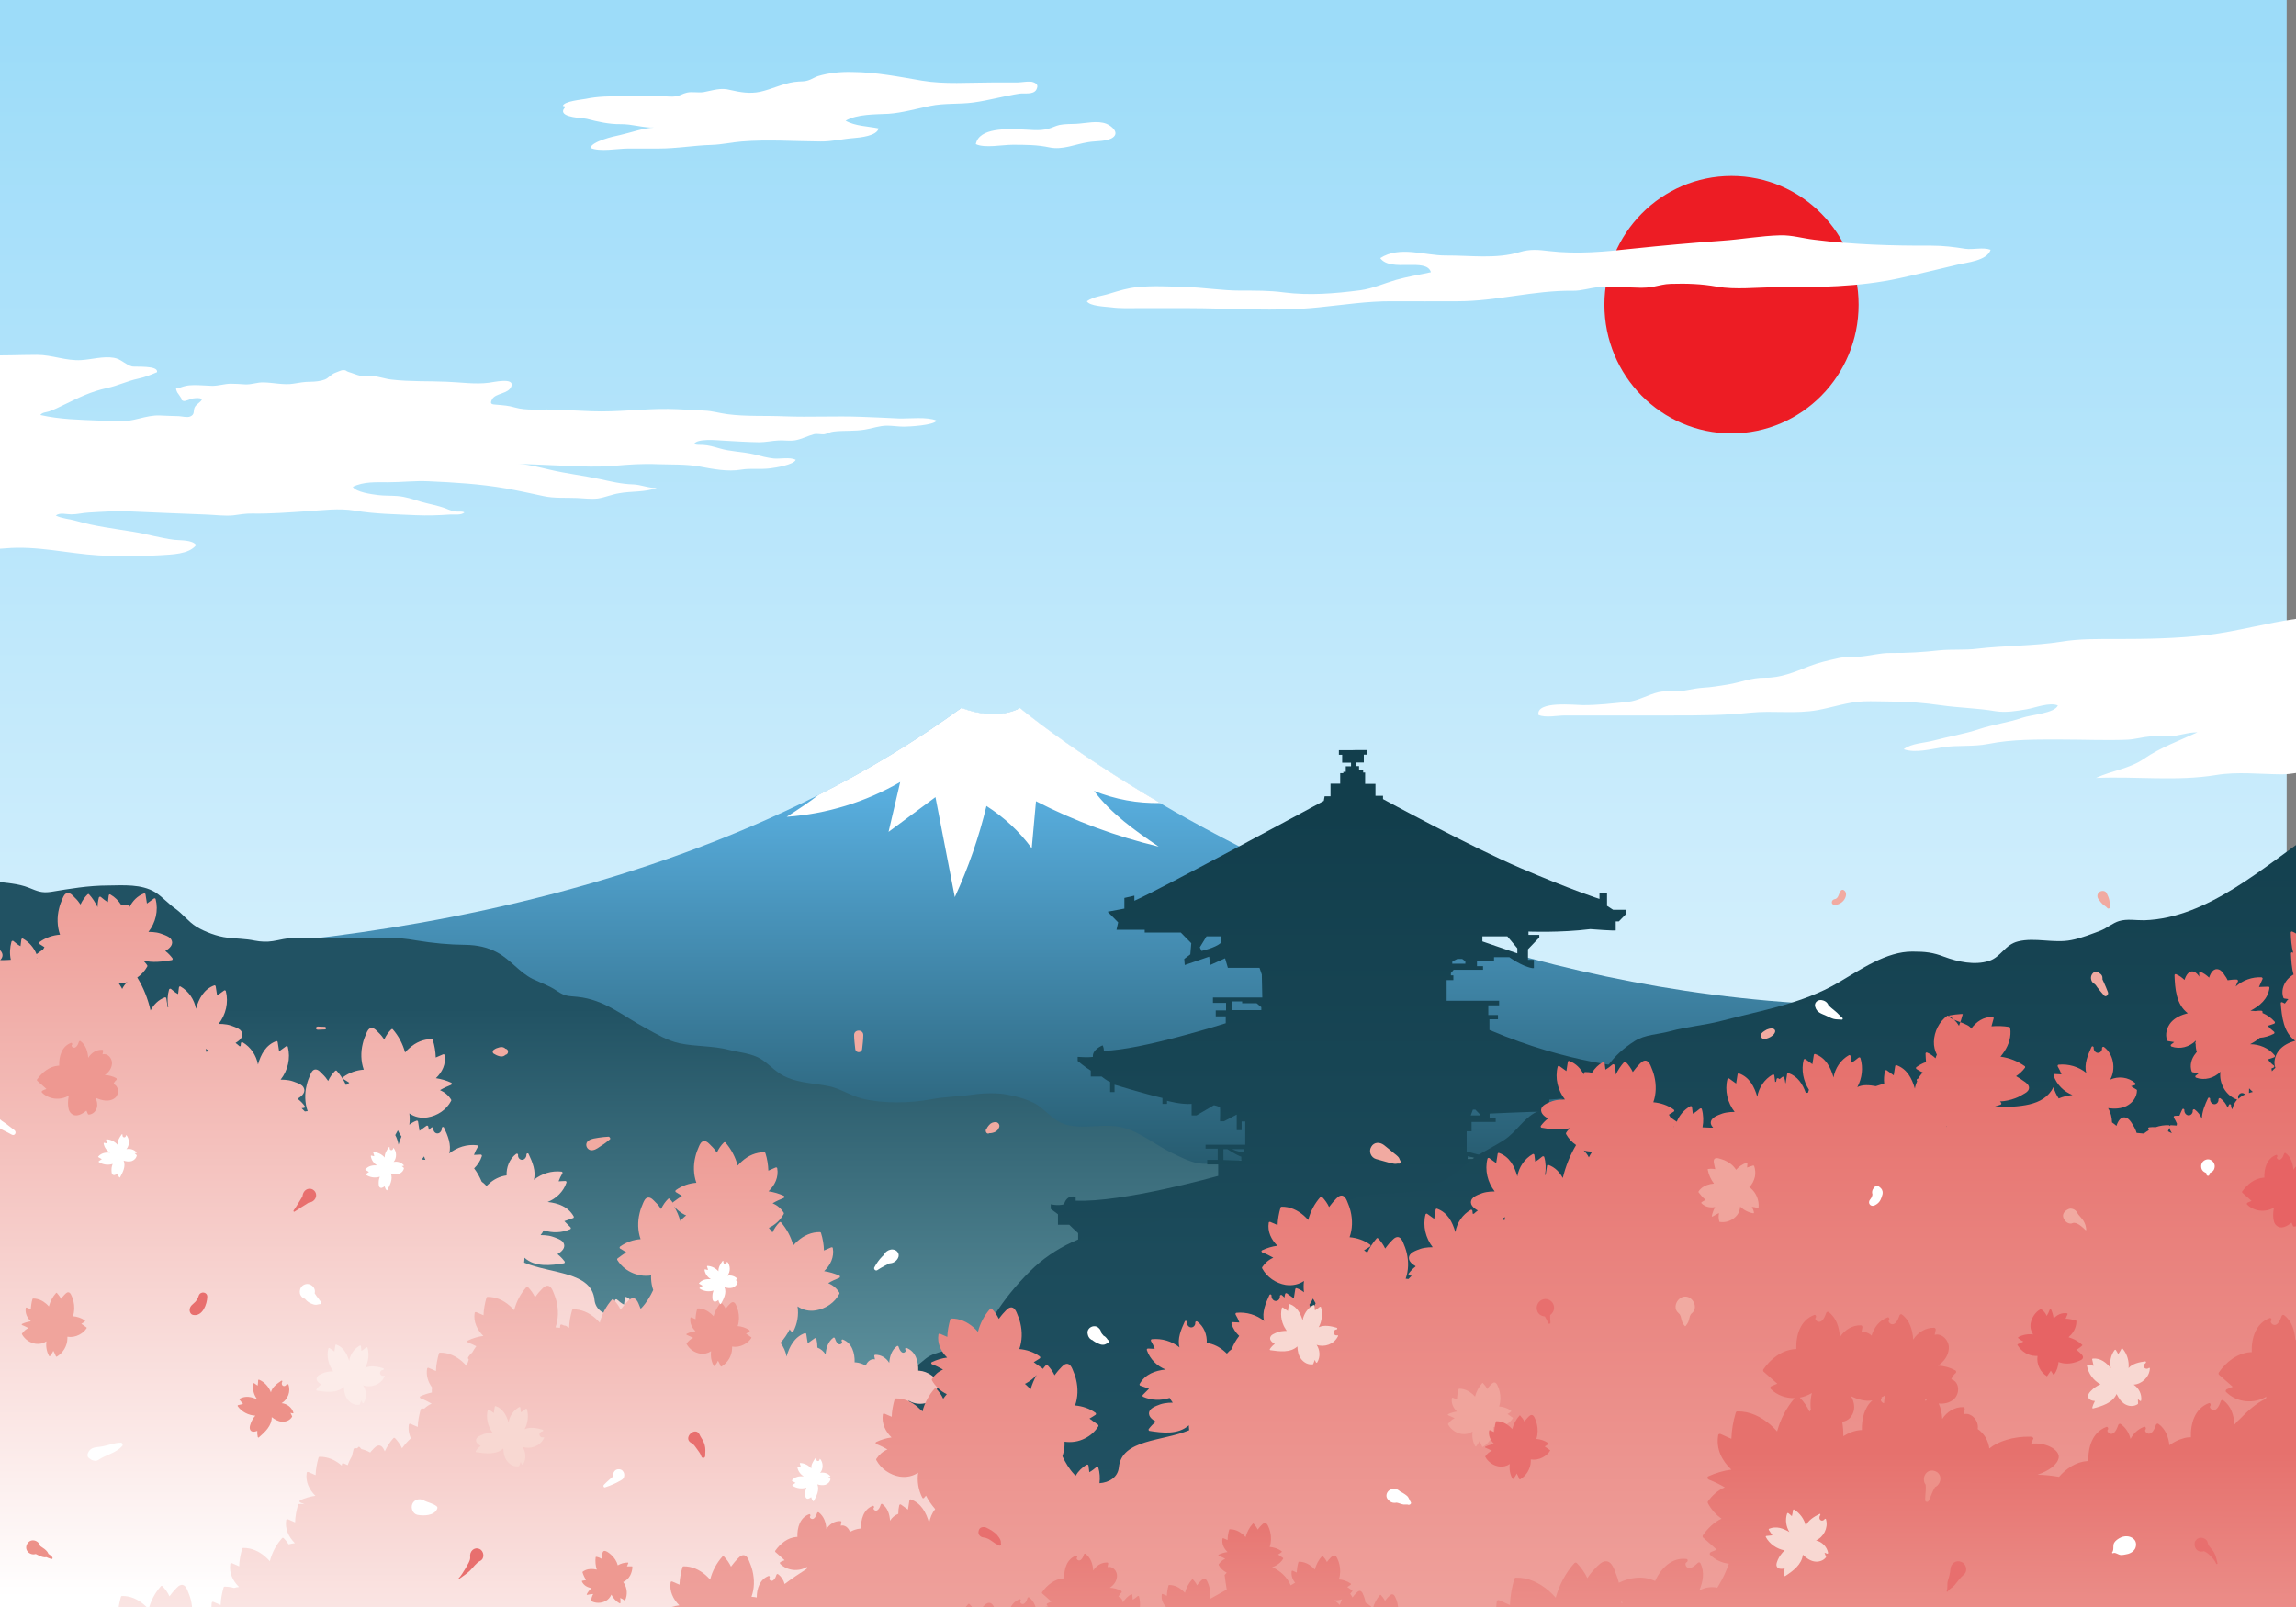 <?xml version="1.0" encoding="utf-8"?>
<!-- Generator: Adobe Illustrator 23.0.3, SVG Export Plug-In . SVG Version: 6.00 Build 0)  -->
<!DOCTYPE svg PUBLIC "-//W3C//DTD SVG 1.1//EN" "http://www.w3.org/Graphics/SVG/1.1/DTD/svg11.dtd">
<svg version="1.1" id="Layer_1" xmlns:x="http://ns.adobe.com/Extensibility/1.0/" xmlns:i="http://ns.adobe.com/AdobeIllustrator/10.0/" xmlns:graph="http://ns.adobe.com/Graphs/1.0/"
	 xmlns="http://www.w3.org/2000/svg" xmlns:xlink="http://www.w3.org/1999/xlink" x="0px" y="0px" viewBox="0 0 1400 980"
	 style="enable-background:new 0 0 1400 980;" xml:space="preserve">
<rect x="0" y="0" width="1400" height="980" fill="#808080" stroke="none"/>
<style type="text/css">
	.st0{fill:url(#XMLID_6_);}
	.st1{clip-path:url(#SVGID_2_);}
	.st2{fill:url(#XMLID_7_);}
	.st3{fill:url(#XMLID_8_);}
	.st4{fill:url(#XMLID_10_);}
	.st5{fill:url(#XMLID_11_);}
	.st6{fill:url(#XMLID_13_);}
	.st7{fill:url(#XMLID_14_);}
	.st8{fill:url(#XMLID_15_);}
	.st9{fill:#E76364;}
	.st10{fill:#F0A49C;}
	.st11{fill:#E86F6E;}
	.st12{fill:#EE9991;}
	.st13{fill:#EE9891;}
	.st14{fill:#F8D8D2;}
	.st15{fill:#FCECE9;}
	.st16{fill:#ED9189;}
	.st17{fill:url(#XMLID_16_);}
	.st18{fill:url(#XMLID_17_);}
	.st19{fill:#FFFFFF;}
	.st20{fill:#ED1C24;}
	.st21{fill:none;}
	.st22{fill:#F1AAA1;}
</style>
<g id="XMLID_4_">
	
		<linearGradient id="XMLID_6_" gradientUnits="userSpaceOnUse" x1="661.168" y1="235.979" x2="661.168" y2="958.374" gradientTransform="matrix(1 0 0 -1 0 981.323)">
		<stop  offset="0" style="stop-color:#E1F4FD"/>
		<stop  offset="1" style="stop-color:#9DDCF9"/>
	</linearGradient>
	<rect id="XMLID_28_" x="-71.9" y="-28.6" class="st0" width="1466.2" height="1039.2"/>
	<g id="XMLID_3_">
		<g>
			<defs>
				<rect id="SVGID_1_" x="-26.2" y="-10.4" width="1466.2" height="1039.2"/>
			</defs>
			<clipPath id="SVGID_2_">
				<use xlink:href="#SVGID_1_"  style="overflow:visible;"/>
			</clipPath>
			<g id="XMLID_1_" class="st1">
				
					<linearGradient id="XMLID_7_" gradientUnits="userSpaceOnUse" x1="591.28" y1="509.195" x2="591.28" y2="250.026" gradientTransform="matrix(1 0 0 -1 0 981.323)">
					<stop  offset="0" style="stop-color:#5BB2E4"/>
					<stop  offset="1" style="stop-color:#225465"/>
					<stop  offset="1" style="stop-color:#07688E"/>
				</linearGradient>
				<path id="XMLID_40_" class="st2" d="M1149.5,613.4C974.2,790.9,762.8,821.5,709.9,822.1s-428.8-60.4-473.2-71.6
					C192.4,739.4,33.1,579.8,33.1,579.8s251.4,13.5,465.8-94.9c30.1-15.2,59.4-32.8,87.2-53.1c23,8.5,35.7,0,35.7,0
					s30.7,25.8,85.6,58C798.1,543,955.1,613.4,1149.5,613.4z"/>
				
					<linearGradient id="XMLID_8_" gradientUnits="userSpaceOnUse" x1="497.9" y1="17.159" x2="497.9" y2="372.253" gradientTransform="matrix(1 0 0 -1 0 981.323)">
					<stop  offset="0" style="stop-color:#7DB2BC"/>
					<stop  offset="0.984" style="stop-color:#215263"/>
				</linearGradient>
				<path id="XMLID_30_" class="st3" d="M1030.7,894c8.3-10.3,16.8-20.5,23.4-31.9c6.7-11.6,13-26.2,13.1-39.9c0.1-11-5-22.6-8.3-33
					c-3.9-12.2-11.4-22.9-20-32.1c-3.6-3.8-8.1-7.1-11.4-11.1c-3.1-3.8-4.5-10.4-9.4-12.6c-2.3-1-4.1,0.2-6.3-0.2
					c-2.4-0.5-3.8-1.7-5.9-2.9c-7.2-3.9-15.1-8.4-22.7-11.9c-9.3-4.2-17.9-9.8-28.2-12.4c-6.1-1.6-11-6-17.1-7
					c-7.6-1.3-16.5,1.9-23.8,3.8c-13.3,3.5-30.6,4.6-44.4,2.2c-10.2-1.7-19.5-8.2-29.8-8.1c-6.8,0.1-13.8-0.7-20.5,0.3
					c-9.2,1.5-17.7,4.6-27.1,5.6c-6.4,0.7-12.8,1.1-19.1,1.9c-13.6,1.8-25.8,5.7-39.7,5c-6.6-0.3-12.8-3.7-18.7-6.5
					c-9.8-4.7-18.4-12-28.7-15.2c-11.7-3.6-24.6,1.1-36.2-2.2c-6.8-1.9-10.8-7.1-16.1-11.1c-4.9-3.7-13.2-5.9-19.3-7.1
					c-6.7-1.3-15.1-1-21.9,0c-8.3,1.2-16.8,1.2-24.9,2.8c-12.5,2.4-29.5,2.7-41.9-0.4c-7.3-1.8-12.9-6-20.4-7.6
					c-8.4-1.7-17.3-1.9-25.2-5.2c-6.4-2.5-10.5-7.6-15.9-11.2c-5.6-3.6-13.2-4.1-19.5-5.7c-10.3-2.7-20.3-1.9-30.6-4.1
					c-7.3-1.6-13.7-5.5-20.3-9.1c-14.1-7.5-25.1-17.5-41.8-19.2c-5.9-0.6-7.4-0.2-12.5-3.6c-4.6-3.2-9.8-4.9-14.8-7.3
					c-8.1-4-13.5-11.8-21.5-16.1c-5.9-3.3-12.6-4.6-19.2-4.7c-10.4-0.1-19.8-1-30.2-2.7c-6.3-1.1-12-1.7-18.4-1.6
					c-14,0.2-28.2,0.1-42.3,0.1c-4.7,0-9.3,0-14,0c-4.9,0-8.2,1.2-12.8,1.9c-3.6,0.6-7.5,0.4-11.1-0.3c-5.7-1.2-10.9-1.1-16.7-1.8
					c-6.1-0.7-13.6-3.5-18.9-6.7c-4.8-3-8.2-7.7-12.8-11c-4.3-3-7.9-7.2-12.3-10c-8.4-5.1-19.4-4.2-28.7-4.1c-11.9,0-23.4,2-35,3.9
					c-5.6,0.8-8.2-0.5-13.2-2.5c-6.7-2.7-14.3-3-21.5-3.9c-13.6-1.9-24.3-6.7-36.3-13.4c-3.9-2.1-8.1-3.7-12.1-5.3
					c-3.6-1.4-7.9-1.4-11-3.5c-8.6,18.2-6.6,42.6-7.5,62.1c-1.8,38.1-0.4,77.8,4,115.7c4.3,37.2,13.2,73.6,17.6,110.8
					c4,33.7,4.4,67.7,8.4,101.4c2.8,24.2,7.3,48.5,7.6,72.9c0.2,19.9-8,43.1,1.6,61.7c4.3,8.5,14.8,15.7,22.9,20
					c13.1,7,27.8,8.4,42.4,8.8c25.7,0.6,51.6-2.2,77.2-3.6c36.4-2,73.1-4.8,109.5-5.2c65.9-0.8,131.5,7.2,197.4,4.9
					c41.4-1.5,82.5-5.5,123.7-8.7c34.6-2.8,69-5.1,103.3-10.2c36.1-5.4,71.8-13.7,106.6-25.3c24.3-8.2,48.2-17.7,72.8-25
					c25-7.3,50.7-13,75-22.9c17.8-7.2,35-15.7,52.1-24.4c15.7-8.1,31.7-15.9,47-24.8C1011.5,915.6,1021.2,905.8,1030.7,894z"/>
				
					<linearGradient id="XMLID_10_" gradientUnits="userSpaceOnUse" x1="838.811" y1="486.67" x2="838.811" y2="55.407" gradientTransform="matrix(1 0 0 -1 0 981.323)">
					<stop  offset="0" style="stop-color:#123E4C"/>
					<stop  offset="1" style="stop-color:#215263"/>
				</linearGradient>
				<path id="XMLID_133_" class="st4" d="M823.8,457.5h-7.4v2.8h2v4.8h5.4v2.2h-3.2v3.4h-1.5v0.8h-1.9v6.4h-5.9v7.7h-3.6l-0.5,2.8
					c0,0-101,54.7-115.5,60.9c0-3.1,0-3.1,0-3.1l-6.1,1.4v6.5l-10.2,1.9l6.4,6.5l-1,4.5H698v1.7h22l6.4,6.5l-0.6,6.8l-3.7,2.8
					l0.3,3.7l14.9-5.1l0.6,5.1l9.1-4.1l1.7,5.8H768l1.4,4.1l0.3,14h-30.1v3.3h8v4.6h-6.3v3.6h6.1v4.2c0,0-51.9,16.5-74.3,16.8
					c0-2.2-0.8-3.3-0.8-3.3s-6.4,2.5-5.9,7c-3,0.5-9.3,0-9.3,0v2.5c0,0,4.7,3.9,8,5.9c0,3.6,0,3.6,0,3.6h6.6c0,0,3.6,2.9,5.2,3.3
					c0,4.2,0,6.2,0,6.2h2.7v-4.5c0,0,18.4,5.6,29.2,8.1c0,3.6,0,3.6,0,3.6h2.8v-1.9c0,0,8.6,2.4,15,1.9c0,4.2,0,7,0,7h3l10.6-6.2
					c0,0,3.6,0.8,3.7,1.4c0.2,0.5,0,8.4,0,8.4h2.4l7.8-4.1v9.5h3v-5.3h2.2v14.2h-24.2v2.4h7.4v6.8h-6.4v2.8h6.7v7
					c0,0-58.4,16.4-86.9,15.1c0-2.3,0-2.3,0-2.3s-5.2-1.9-7.1,4.5c-3.6,1.1-8.1,0-8.1,0v2.8l4.4,3.3v6.4h6.9c0,0,3.9,3.8,5.4,5.1
					c0,4.6,0,4.6,0,4.6h5.6c0,0,44.4,27.4,52.9,30.4c8.5,3.1,18,4.1,18,4.1v7.5h6.7v49.9l46.8,32L915.5,866v-73.2h2.2v-5.9
					c0,0,19.9,1.1,26.8,0.3c0-2.5,0-2.9,0-2.9h-4.1v-2.5H960c0,0,6.1,2.2,11.5,3.1c0-5.1,0-5.1,0-5.1l-2.8-0.2l-0.8-3.6
					c0,0,27.6-3.4,47.4-7c10.2,1.7,14.7,2.4,14.7,2.4v-4.8l6.9-6.2v-2h-13.4v-0.2v-6.4h-4.4v3.9c0,0-18.5-2.2-41.4-7
					s-58.5-19.6-58.5-19.6v-3.6h-6.6v-6.8c0,0,5.6,0,6.1,0c0.5,0,0-2.4,0-2.4h-6.1v-6.8h7.1v-3.9c0,0-3.2,0-8.6,0
					s-16.8-3.4-16.8-3.4v-12.3h3v-5.7H912v-2.3h-3.7v-2.8c0,0,26.5-1.2,32.6-1.2c6.3,3.1,10.2,3.7,10.2,3.7h1v-6.5h-7.4v-4.5
					c0,0,28.7-2.2,46.9-5c6.1,1.1,10.6,1.4,10.6,1.4h2.2v-4.5h4.4l5.9-5.1v-2.8h-12v-6.2h-5.9v2.8c0,0-39.7-2.2-88.6-23.1
					c0-5.1,0-6.5,0-6.5h5.2V619h-5.9v-5.9h6.6v-2.8h-32v-12.6h4.1v-2.9h-1.5v-1.4l1.7-2h17.9v-2.2h-3.7v-3.1H911v-2.4h9.3
					c0,0,7.4,5.5,14,6.7c1,0,1,0,1,0v-5.1h-3.6v-6.4l6.9-7.2v-1.6h-6.6v-2c0,0,19.4,0.8,37.7-1.5c14,1.1,15.5,0.8,15.5,0.8v-5.5h1.9
					l4.1-4.2v-2.9h-7.6l-3.7-2.4v-7.8h-4.6v3.6c0,0-17.4-5.6-48.1-18.8c-30.7-13.1-83.9-42.1-83.9-42.1v-2h-4.6V478h-6.3v-6.9h-1.2
					v-1.4h-2.5v-2.5h-2v-2.2h4.9v-4.8h1.9v-2.8H827 M834.3,385.7 M898.1,676.7h1.5l2.9,3v0.5c0,0-5.4,0-5.7,0L898.1,676.7z
					 M903.9,571h15.2l6.1,7.3v3.1l-21.3-7.3V571z M885.6,586.3l3-1.5h3l1.9,1.4v1.5h-8L885.6,586.3L885.6,586.3z M744.6,574.9
					c-3.8,3.3-12,5-12,5l-1-2.2l4.1-6.7h8.9C744.6,571,744.6,571.9,744.6,574.9z M756.9,707.8l-10.9-0.4v-6.6h2.4
					c0,0,5.3,3.5,8.5,4.6C756.9,707.8,756.9,707.8,756.9,707.8z M758.8,702.8c-4.7-0.4-7.4-2-7.4-2h7.4V702.8z M769.1,616H751v-5.3
					h6.4v1.1h8.8l2.9,2.4V616z M894.9,705l6.7,1.8h-6.7V705z M909.1,716.2h-1.6l-12.7-3.4v-3.4H909v6.8H909.1z"/>
				
					<linearGradient id="XMLID_11_" gradientUnits="userSpaceOnUse" x1="1023.008" y1="522.878" x2="1023.008" y2="49.811" gradientTransform="matrix(1 0 0 -1 0 981.323)">
					<stop  offset="0" style="stop-color:#123E4C"/>
					<stop  offset="1" style="stop-color:#215263"/>
				</linearGradient>
				<path id="XMLID_19_" class="st5" d="M1528.5,522.4c8.1-30,17-64.4,15.4-63.9c-23.8,7.1-48.3,17.8-73.1,20.4
					c-5.3,0.5-10.9,0.1-16.1,1.2c-16.5,3.3-30.3,18.1-43.8,27.5c-30.3,20.7-64.8,52.4-103.4,53.6c-5.1,0.1-10.5-1-15.4,0.5
					c-3.7,1.1-7.5,4.3-11.2,5.8c-5.6,2.1-12.1,4.7-18,5.8c-10.6,2.1-22.1-1.8-32.4,0.8c-8.1,2-10.3,9.5-17.7,11.9
					c-8.8,2.8-19.1,0.5-27.2-2.5c-7-2.7-11.6-3.2-19.5-3.2c-15.8-0.1-31.5,10.9-45.3,19c-22.1,12.9-46.6,16.8-70.9,23.2
					c-10.5,2.8-21.1,3.5-31.6,6.4c-7.3,2-15.1,1.9-21.6,6c-6.5,4.1-12.3,9.3-16.5,15.3c-5.9,8.1-13.4,10.4-21.3,15.9
					c-7.2,5.1-14.3,7.8-22.1,12c-8,4.1-12.1,12.1-19.5,17c-8.6,5.6-16.7,8.6-24.5,15.8c-5.6,5.1-11.2,8.6-18,12
					c-17.9,8.6-39.4,0.7-57.1,11.7c-3.8,2.3-6.6,5.6-10.3,8.2c-4.8,3.4-10.6,4.1-15.4,7.1c-6.9,4.2-8.7,7.2-17.8,5.8
					c-9.3-1.5-17.7-7.4-27-9.9c-8.5-2.2-15.3-3.1-24.1-3.1c-14.3,0-26.1,4.8-40.1,6.5c-20,2.4-40.1,11.2-54.9,26
					c-9.1,9.1-15.3,16.8-22.2,27.5c-4,6.2-12,12.4-18,16.6c-6.7,4.8-16.8,4-23.4,9.2c-5.9,4.6-12,10.4-17.4,16
					c-17.7,18.1-51.9,32.7-58.5,59s25.1,42.7,45.3,47.2c97.6,21.6,198.7,17.8,298.5,13.9c189.4-7.4,379.2-14.8,566.7-42.6
					c57-8.5,117-20.4,159.1-60.1c-8.9-60.9-17.9-121.6-26.8-182.5c-5.8-39.6-23.6-73.9-14.5-113.8
					C1517.8,561.9,1522.9,543.2,1528.5,522.4z"/>
				
					<linearGradient id="XMLID_13_" gradientUnits="userSpaceOnUse" x1="-23.402" y1="4.579" x2="-23.402" y2="484.197" gradientTransform="matrix(1 0 0 -1 0 981.323)">
					<stop  offset="5.376345e-03" style="stop-color:#FFFFFF"/>
					<stop  offset="1" style="stop-color:#EC938C"/>
				</linearGradient>
				<path id="XMLID_105_" class="st6" d="M77.5,1087.2c5.2-31.8,26.2-50.9,48.2-71c9.4-7.4,18.9-13.8,28.3-21.2
					c45-40.3,84.8-78.5,130.9-117.7c5.2-4.2,10.5-11.7,15.7-17c17.8-15.9,40.8-24.4,61.8-33.9c15.8-6.4,19.1-20,21.6-34.1
					c-0.6-0.4-1.3-1-2-1.3c-0.5-0.3-0.9,0.1-1,0.6c-0.2,1.4-0.3,2.8-0.5,4c-1.6-0.8-2.9-1.9-4.3-3.1c-0.4-0.3-0.9-0.2-1.2,0.3
					c-0.9,3.1-1.2,6.4-0.7,9.5c-6-0.4-11.2-3.6-11.8-9.6c-1.7-17.3-26.5-15.8-42.9-22.7c0.1-1,0.2-2,0.2-3c6.5,5.9,16,4.7,24.1,3.4
					c0.4-0.1,0.6-0.6,0.4-1.1c-1.3-1.7-2.7-3.2-4.4-4.5c2.5-1.4,5.4-3.9,3.6-7c-0.8-1.4-2.6-2.1-4-2.7c-1.6-0.6-3.1-1.2-4.8-1.5
					c-1.7-0.3-3.4-0.4-5.1-0.4c0.7-0.8,1.4-1.8,1.9-2.9c5.2,1.7,11.1,1.6,16.2-0.7c0.4-0.2,0.5-0.7,0.2-1.1
					c-1.3-1.3-2.5-2.5-3.8-3.8c1.8-0.6,3.6-1.3,5.4-1.9c0.3-0.1,0.5-0.6,0.3-1c-3.4-6-9.5-8.1-15.9-8.8c5.2-2,9.7-6.3,11.5-11.8
					c0.2-0.5-0.2-1-0.7-1c-1.4,0.1-2.7,0.1-4.1,0.2c0.6-1.7,1.4-3.3,2.3-4.8c0.3-0.4,0-1.1-0.5-1.1c-6.1-0.7-12.1,1.2-16.9,5
					c1.5-5.2-0.9-11-3.2-15.8c-0.3-0.7-1.4-0.3-1.3,0.4c0.1,1.6-1.2,3.3-2.8,3.2c-1.5-0.1-2.5-1.6-2.3-3c0.1-0.6-0.6-1-1.2-0.6
					c-4.1,3.1-6,8.2-5.8,13.1c-4.1,0.5-7.9,2.4-11,5.3c-0.4,0.3-0.8,0.7-1.3,1.2c-0.8-1.1-1.9-1.9-2.9-2.7c-1.2-2.9-2.7-5.6-4.6-8.1
					c2.1-2,3.8-4.6,4.7-7.4c0.2-0.5-0.2-1-0.7-1c-1.4,0.1-2.7,0.1-4.1,0.2c0.6-1.7,1.4-3.3,2.3-4.8c0.3-0.4,0-1.1-0.5-1.1
					c-6.1-0.7-12.1,1.2-16.9,5c1.5-5.2-0.9-11-3.2-15.8c-0.3-0.7-1.4-0.3-1.3,0.4c0.1,1.6-1.2,3.3-2.8,3.2c-1.5-0.1-2.5-1.6-2.3-3
					c0.1-0.6-0.6-1-1.2-0.6c-0.6,0.4-1.2,1-1.6,1.5c-0.1-0.7-0.2-1.5-0.4-2.2c-0.1-0.4-0.6-0.6-1-0.4c-1.5,1.1-2.9,2.1-4.3,3.1
					c-0.3-1.9-0.6-3.8-0.9-5.7c-0.1-0.3-0.5-0.6-0.8-0.5c-1.8,0.6-3.2,1.5-4.5,2.5c0.3-2.3,0.3-4.6,0-6.9c3.2,2.2,7.1,3.1,11.2,2.4
					c6-1,11.5-4.7,14.3-10.1c0.1-0.2,0.1-0.5,0-0.7c-1.7-2.7-4-4.6-6.8-5.8c2.2-1.3,4.4-2.3,6.7-3.2c0.5-0.2,0.7-1,0.2-1.3
					c-3-1.4-6.2-2.3-9.4-2.8c3.8-3.6,6.3-8.6,5.3-14.1c-0.1-0.5-0.6-0.5-1-0.4c-1.5,0.6-2.9,1.3-4.4,1.9c-0.1-3.6-0.7-7.2-1.8-10.7
					c-0.1-0.3-0.3-0.5-0.6-0.5c-5.1-0.1-9.8,2-13.6,5.4c-0.9,0.8-1.9,1.7-2.7,2.7c-1.4-5.2-4-10.1-7.5-14.1c-0.2-0.3-0.7-0.2-0.9,0
					c-1.8,1.8-3.2,3.8-4.3,6.2c-1-1.5-2.1-2.9-3.4-4.1c-1.2-1.2-2.6-3-4.4-2.9c-1.7,0.1-2.5,1.8-3.1,3.2c-0.9,2-1.7,4.1-2.2,6.3
					c-1.3,5.2-1.2,10.8,0.6,15.9c-4.4,0.3-8.8,1.8-12.5,4.5c-0.4,0.3-0.4,1,0,1.2c1.3,0.7,2.4,1.5,3.7,2.3c-0.6,0.4-1.3,1-2,1.4
					c-1.5-3.2-3.4-6.2-5.7-8.7c-0.2-0.3-0.7-0.2-0.9,0c-1.8,1.8-3.2,3.8-4.3,6.2c-1-1.5-2.1-2.9-3.4-4.1c-1.2-1.2-2.6-3-4.4-2.9
					c-1.7,0.1-2.5,1.8-3.1,3.2c-0.9,2-1.7,4.1-2.2,6.3c-1.3,5.2-1.2,10.8,0.6,15.9c-0.5,0-1.2,0.1-1.7,0.2c-0.6-0.6-1.4-1.4-2-2
					c0.5-0.1,1-0.1,1.5-0.2c0.4-0.1,0.6-0.6,0.4-1.1c-1.2-1.7-2.6-3.1-4.2-4.3c0-0.1,0-0.2,0-0.3c2.5-1.4,5.2-3.9,3.4-6.9
					c-0.8-1.4-2.6-2.1-4-2.7c-1.6-0.6-3.1-1.2-4.8-1.5c-1.7-0.3-3.4-0.4-5.1-0.4c4.4-5.5,6.2-13.1,4.4-20c-0.1-0.4-0.6-0.6-1-0.4
					c-1.5,1.1-2.9,2.1-4.3,3.1c-0.3-1.9-0.6-3.8-0.9-5.7c-0.1-0.3-0.5-0.6-0.8-0.5c-6.4,2.3-9.5,8.2-11.2,14.3
					c-1-5.6-4.4-10.7-9.4-13.6c-0.5-0.3-0.9,0.1-1,0.6c-0.1,0.6-0.1,1.2-0.2,1.8c-0.2,0-0.4,0-0.7,0c-0.7-0.7-1.6-1.4-2.4-2
					c2.5-1.4,5.4-3.9,3.6-7c-0.8-1.4-2.6-2.1-4-2.7c-1.6-0.6-3.1-1.2-4.8-1.5c-1.7-0.3-3.4-0.4-5.1-0.4c4.4-5.5,6.2-13.1,4.4-20
					c-0.1-0.4-0.6-0.6-1-0.4c-1.5,1.1-2.9,2.1-4.3,3.1c-0.3-1.9-0.6-3.8-0.9-5.7c-0.1-0.3-0.5-0.6-0.8-0.5
					c-6.4,2.3-9.5,8.2-11.2,14.3c-1-5.6-4.4-10.7-9.4-13.6c-0.5-0.3-0.9,0.1-1,0.6c-0.2,1.4-0.3,2.8-0.5,4c-1.6-0.8-2.9-1.9-4.3-3.1
					c-0.4-0.3-0.9-0.2-1.2,0.3c-1,3.5-1.2,7.2-0.5,10.8c-0.1,0.1-0.2,0.2-0.3,0.2c-0.3-1.9-0.6-3.8-0.9-5.7
					c-0.1-0.3-0.5-0.6-0.8-0.5c-4.1,1.5-6.9,4.5-8.8,8c-1.6-7.1-4.3-13.9-8.1-20.1c2.5-1.7,4.6-4,6.1-6.7c0.1-0.2,0.1-0.5,0-0.7
					c-0.7-1.1-1.6-2-2.5-3c5.6,1.6,11.8,0.7,17.5-0.2c0.4-0.1,0.6-0.6,0.4-1.1c-1.3-1.7-2.7-3.2-4.4-4.5c2.5-1.4,5.4-3.9,3.6-7
					c-0.8-1.4-2.6-2.1-4-2.7c-1.6-0.6-3.1-1.2-4.8-1.5c-1.7-0.3-3.4-0.4-5.1-0.4c4.4-5.5,6.2-13.1,4.4-20c-0.1-0.4-0.6-0.6-1-0.4
					c-1.5,1.1-2.9,2.1-4.3,3.1c-0.3-1.9-0.6-3.8-0.9-5.7c-0.1-0.3-0.5-0.6-0.8-0.5c-4.2,1.6-7,4.6-8.9,8.3c-0.1-0.3-0.1-0.6-0.2-1
					c-0.1-0.3-0.3-0.5-0.6-0.5c-1.5,0-2.8,0.1-4.2,0.4c-1.7-2.7-3.9-4.9-6.7-6.5c-0.5-0.3-0.9,0.1-1,0.6c-0.2,1.4-0.3,2.8-0.5,4
					c-1.6-0.8-2.9-1.9-4.3-3.1c-0.4-0.3-0.9-0.2-1.2,0.3c-0.5,1.9-0.8,3.9-0.8,5.9c-1.4-2.9-3.1-5.5-5.2-7.8c-0.2-0.3-0.7-0.2-0.9,0
					c-1.8,1.8-3.2,3.8-4.3,6.2c-1-1.5-2.1-2.9-3.4-4.1c-1.2-1.2-2.6-3-4.4-2.9c-1.7,0.1-2.5,1.8-3.1,3.2c-0.9,2-1.7,4.1-2.2,6.3
					c-1.3,5.2-1.2,10.8,0.6,15.9c-4.4,0.3-8.8,1.8-12.5,4.5c-0.4,0.3-0.4,1,0,1.2c1,0.6,2,1.3,3,1.9c-0.3,0.4-0.6,1-0.9,1.5
					c-1.3,0.8-2.5,1.7-3.8,2.7c0,0,0,0-0.1,0.1c-1.6-3.9-4.5-7.4-8.3-9.5c-0.5-0.3-0.9,0.1-1,0.6c-0.2,1.4-0.3,2.8-0.5,4
					c-1.6-0.8-2.9-1.9-4.3-3.1c-0.4-0.3-0.9-0.2-1.2,0.3c-1,3.7-1.2,7.5-0.4,11.1c-1.6,0.1-3.1,0.2-4.7,0.2c-0.6,0-1.2,0-1.8,0
					c1.4-1.4,2-3.1,0.8-5c-0.8-1.4-2.6-2.1-4-2.7c-1.6-0.6-3.1-1.2-4.8-1.5c-1.7-0.3-3.4-0.4-5.1-0.4c4.4-5.5,6.2-13.1,4.4-20
					c-0.1-0.4-0.6-0.6-1-0.4c-1.5,1.1-2.9,2.1-4.3,3.1c-0.3-1.9-0.6-3.8-0.9-5.7c-0.1-0.3-0.5-0.6-0.8-0.5
					c-6.4,2.3-9.5,8.2-11.2,14.3c-1-5.6-4.4-10.7-9.4-13.6c-0.5-0.3-0.9,0.1-1,0.6c-0.2,1.4-0.3,2.8-0.5,4c-0.2-0.1-0.4-0.2-0.6-0.3
					c-0.1-0.5-0.2-1.1-0.3-1.6c-0.1-0.4-0.6-0.6-1-0.4c-0.3,0.2-0.5,0.4-0.8,0.5c-0.5-0.4-1-0.8-1.6-1.3c-0.4-0.3-0.9-0.2-1.2,0.3
					c-0.3,1.2-0.5,2.2-0.7,3.4c-0.1,0-0.1,0.1-0.2,0.1c-0.3-1.9-0.6-3.8-0.9-5.7c-0.1-0.3-0.5-0.6-0.8-0.5c-5.7,2-8.7,6.8-10.6,12.1
					c-0.4,0-0.8-0.1-1.3-0.1c-0.2-0.6-0.4-1.2-0.6-1.8c3.5-5.3,4.8-12.1,3.2-18.3c-0.1-0.4-0.6-0.6-1-0.4c-1.5,1.1-2.9,2.1-4.3,3.1
					c-0.3-1.9-0.6-3.8-0.9-5.7c-0.1-0.3-0.5-0.6-0.8-0.5c-6.4,2.3-9.5,8.2-11.2,14.3c-1-5.6-4.4-10.7-9.4-13.6
					c-0.5-0.3-0.9,0.1-1,0.6c-0.2,1.4-0.3,2.8-0.5,4c-1.6-0.8-2.9-1.9-4.3-3.1c-0.4-0.3-0.9-0.2-1.2,0.3c-1.8,5.9-0.9,12.4,1.9,17.7
					c-3.4-1.7-7.4-1.5-11.3-0.6c-1.7-0.5-3.4-1.1-5.1-1.6c0.3-2.5,0.1-5.2-0.5-7.7c-0.1-0.4-0.6-0.6-1-0.4c-1.5,1.1-2.9,2.1-4.3,3.1
					c-0.3-1.9-0.6-3.8-0.9-5.7c-0.1-0.3-0.5-0.6-0.8-0.5c-6.4,2.3-9.5,8.2-11.2,14.3c-0.3-1.6-0.7-3.1-1.4-4.6
					c0.1-0.1,0.1-0.1,0.2-0.2c0.3-0.3,0.1-0.8-0.3-1.1c-0.2-0.1-0.4-0.2-0.6-0.3c-0.7-1.4-1.7-2.7-2.7-3.7c1.4-0.5,2.6-1.3,3.9-2.1
					c0.3-0.2,0.3-0.8,0-1.1c-1.8-1.4-3.8-2.3-5.9-3.1c0.1-1.8,0.2-3.5,0.3-5.2c0-0.4-0.5-0.7-0.9-0.6c-1.9,0.8-3.7,2-5.2,3.5
					c-0.2-0.7-0.5-1.5-0.8-2.2c1.3-2.3,1.9-5,1.8-8c-0.1-6.2-3.1-12.1-8.1-15.7c-0.2-0.1-0.4-0.2-0.7-0.1c-2.7,1.4-5,3.5-6.5,6.2
					c-0.9-2.3-1.7-4.7-2.3-7.1c-0.1-0.5-0.8-0.8-1.3-0.3c-1.8,2.9-3,5.9-4,9.1c-3-4.3-7.6-7.4-13.2-7.2c-0.5,0-0.6,0.5-0.5,1
					c0.4,1.6,0.8,3.1,1.3,4.7c-3.6-0.3-7.2-0.2-10.8,0.4c-0.3,0.1-0.5,0.3-0.6,0.6c-0.8,5.1,0.7,10.1,3.6,14.4
					c0.7,1.1,1.5,2.1,2.3,3.1c-5.2,0.7-10.4,2.7-14.8,5.8c-0.3,0.2-0.3,0.6-0.1,1c1.6,2,3.4,3.7,5.4,5.1c-1.6,0.8-3,1.8-4.5,2.9
					c-1.3,1-3.2,2.2-3.4,4c-0.1,1.7,1.5,2.8,2.6,3.6c1.9,1.2,3.8,2.2,5.9,3c2.9,1.2,6.1,1.8,9.2,1.9c-0.2,0.3-0.5,0.5-0.7,0.8
					c-0.3,0.4-0.1,1,0.4,1.2c1.3,0.4,2.5,0.8,3.9,1.3c-0.1,0.1-0.3,0.3-0.4,0.4c-14.7-0.7-30-0.3-35.8-12.4
					c-0.7,2.5-1.9,4.9-3.2,6.9c-2.6-1.2-5.4-1.8-8.4-2.1c5.2-2,9.7-6.3,11.5-11.8c0.2-0.5-0.2-1-0.7-1c-1.4,0.1-2.7,0.1-4.1,0.2
					c0.6-1.7,1.4-3.3,2.3-4.8c0.3-0.4,0-1.1-0.5-1.1c-6.1-0.7-12.1,1.2-16.9,5c1.5-5.2-0.9-11-3.2-15.8c-0.3-0.7-1.4-0.3-1.3,0.4
					c0.1,1.6-1.2,3.3-2.8,3.2c-1.5-0.1-2.5-1.6-2.3-3c0.1-0.6-0.6-1-1.2-0.6c-6,4.5-7.3,13.6-3.8,19.9c-4.9-2.2-11-1.6-15.2,2.1
					c-0.4,0.3-0.3,1.1,0.2,1.2c0.7,0.2,1.6,0.5,2.3,0.7c-1,0.6-2.2,1.3-3.2,2c-0.2,0.1-0.4,0.3-0.4,0.5c0.1,4.1,2.6,7.6,6.2,9.5
					c3.6,1.8,7.5,1.9,11.4,1.4c-1.7,2.7-2.4,5.6-2.4,8.7c-0.9,0.6-1.9,1.4-2.7,2.1c-0.8-2.8-2.7-6.2-6.1-4.9
					c-1.5,0.5-2.5,2.2-3.4,3.5c-0.9,1.4-1.8,2.9-2.4,4.5c-0.1,0.4-0.3,0.7-0.4,1.2c-1.5,0.2-2.9,0.3-4.4,0.4c-0.9-0.7-2-1.5-3.1-2.1
					c0.1-0.2,0.2-0.4,0.4-0.6c0.3-0.4,0-1.1-0.5-1.1c-1.4-0.1-2.6-0.2-4-0.1c-2.5-0.8-5.2-1.3-8-1.2c-0.3,0-0.5,0.2-0.6,0.5
					c-0.1-0.3-0.4-0.5-0.7-0.5c-1.2,0.1-2.3,0.1-3.5,0.2c-0.1-0.3-0.1-0.7-0.2-1.1c0.5-1.3,1.2-2.4,1.9-3.7c0.3-0.4,0-1.1-0.5-1.1
					c-0.9-0.1-1.9-0.1-2.9-0.1c-0.5-1.3-1.2-2.7-1.7-3.8c-0.3-0.7-1.4-0.3-1.3,0.4c0.1,1.6-1.2,3.3-2.8,3.2c-1.5-0.1-2.5-1.6-2.3-3
					c0.1-0.6-0.6-1-1.2-0.6c-2,1.5-3.5,3.5-4.4,5.7c0-4.2-1.9-8.8-3.7-12.5c-0.3-0.7-1.4-0.3-1.3,0.4c0.1,1.6-1.2,3.3-2.8,3.2
					c-1.5-0.1-2.5-1.6-2.3-3c0.1-0.6-0.6-1-1.2-0.6c-2,1.5-3.5,3.5-4.4,5.7c-0.2-0.5-0.5-1.2-0.8-1.7c-0.3-0.7-1.4-0.3-1.3,0.4
					c0.1,0.8-0.3,1.7-0.8,2.3c-0.4-2.1-1.4-4.1-2.8-5.8l-0.1-0.1c6.8-2.2,11.2-10,10.2-17c3.8,3.9,9.6,5.5,14.9,3.6
					c0.4-0.2,0.6-0.8,0.2-1.2c-0.6-0.5-1.3-1.1-1.9-1.5c1.3-0.2,2.5-0.4,3.8-0.6c0.2,0,0.5-0.1,0.5-0.4c1.5-3.8,0.3-8.1-2.4-11.1
					c-0.2-0.3-0.5-0.5-0.7-0.8c0.5-1.6,0.7-3.3,0.7-5c0.3-0.3,0.3-0.7,0-1l0,0c0-0.3,0-0.6-0.1-1c3.8,3.9,9.6,5.5,14.9,3.6
					c0.4-0.2,0.6-0.8,0.2-1.2c-0.6-0.5-1.3-1.1-1.9-1.5c1.3-0.2,2.5-0.4,3.8-0.6c0.2,0,0.5-0.1,0.5-0.4c1.5-3.8,0.3-8.1-2.4-11.1
					c-2.6-3-6.4-4.6-10.2-5.5c7-5.3,7.8-15,8.1-23.2c0-0.4-0.5-0.7-0.9-0.6c-1.9,0.8-3.7,2-5.2,3.5c-0.8-2.8-2.7-6.2-6.1-4.9
					c-1.3,0.5-2.2,1.7-2.9,2.9c0-0.7,0.1-1.6,0.1-2.3c0-0.4-0.5-0.7-0.9-0.6c-1.9,0.8-3.7,2-5.2,3.5c-0.8-2.8-2.7-6.2-6.1-4.9
					c-1.5,0.5-2.5,2.2-3.4,3.5c-0.6,1-1.3,2-1.8,3c-1.8-0.4-3.7-0.5-5.7-0.4c-0.4,0-0.7,0.5-0.6,1c0.4,1.1,0.9,2.1,1.4,3.2
					c-4.4-3.7-10.1-5.8-15.8-5.6c-0.4,0-0.7,0.5-0.6,1c0.7,1.6,1.5,3.3,2.2,4.9c-1.9-0.1-3.9-0.1-5.8-0.2c-0.3,0-0.7,0.4-0.6,0.7
					c1,6.9,6,11,11.6,14c-0.9,0-2,0.1-2.9,0.2c-1.3-0.2-2.6-0.2-3.9-0.2c-0.4,0-0.7,0.5-0.6,1c0.1,0.1,0.1,0.2,0.2,0.3
					c-2.9,1.2-5.7,3-7.6,5.4c-0.3,0.4-0.1,1,0.4,1.2c1.2,0.4,2.4,0.7,3.6,1.2c0,0.1,0.1,0.2,0.1,0.3c-1,1.3-2.3,2.4-3.7,3.4
					c-0.4,0.3-0.4,1,0.1,1.2c2.7,1.5,5.7,2.3,8.6,2.5c1.8,1.5,3.8,2.8,5.9,3.9c-5.7-0.1-11.3,2.3-15,6.8c-0.3,0.4-0.1,1,0.4,1.2
					c1.2,0.4,2.3,0.7,3.6,1.2c-0.2,0.3-0.3,0.6-0.5,1c-0.9,1-1.9,1.9-3,2.8c-0.4,0.3-0.4,1,0.1,1.2c0.4,0.2,0.9,0.4,1.4,0.6
					c-0.1,0.5-0.2,1.1-0.3,1.7c-0.6-0.7-1.4-1.5-2.1-2.1c1.3-3.7,0.2-7.6-2.2-10.6c-2.5-3.1-6.2-4.9-9.9-5.9
					c7.1-5,8.3-14.7,8.8-22.9c0-0.4-0.5-0.8-0.8-0.6c-0.6,0.2-1.2,0.5-1.7,0.8c-0.4-0.6-0.8-1.3-1.4-1.9c-0.2-0.3-0.5-0.5-0.8-0.8
					c0.8-0.1,1.8-0.3,2.6-0.4c0.2,0,0.5-0.1,0.5-0.4c1.5-3.8,0.3-8.1-2.4-11.1c-1-1.3-2.3-2.2-3.8-3.1c1.2-4.1,1.5-8.7,1.6-12.9
					c0-0.4-0.5-0.7-0.9-0.6c-0.2,0.1-0.4,0.2-0.5,0.3c1-4,1.3-8.5,1.5-12.4c0-0.4-0.5-0.7-0.9-0.6c-1.9,0.8-3.7,2-5.2,3.5
					c-0.8-2.8-2.7-6.2-6.1-4.9c-1.5,0.5-2.5,2.2-3.4,3.5c-0.9,1.4-1.8,2.9-2.4,4.5s-1.2,3.3-1.4,5c-4.5-5.4-11.4-8.7-18.5-8.4
					c-0.4,0-0.7,0.5-0.6,1c0.7,1.6,1.5,3.3,2.2,4.9c-1.9-0.1-3.9-0.1-5.8-0.2c-0.3,0-0.7,0.4-0.6,0.7c0.6,4,2.5,7.1,5.2,9.5
					c0.4,0.8,0.7,1.8,1.2,2.7c-1.9-0.1-3.9-0.1-5.8-0.2c-0.3,0-0.7,0.4-0.6,0.7c0.2,1.5,0.6,2.9,1.2,4.1c-1.7,1.1-3.2,2.3-4.5,3.8
					c-0.3,0.4-0.1,1,0.4,1.2c1.3,0.4,2.5,0.8,3.9,1.3c-1.2,1.4-2.4,2.5-3.9,3.6c-0.4,0.3-0.4,1,0.1,1.2c1.3,0.7,2.6,1.3,4.1,1.7
					c-1.7,1.1-3.2,2.3-4.5,3.9c-0.3,0.4-0.1,1,0.4,1.2c1.3,0.4,2.5,0.8,3.9,1.3c-1.2,1.4-2.4,2.5-3.9,3.6c-0.4,0.3-0.4,1,0.1,1.2
					c2.8,1.5,5.9,2.3,8.9,2.5c0.8,3.8,2.9,6.8,5.8,9.2c0,0.4,0,0.8,0,1.3c-10.4-1.6-22.5,2.7-29.2,11.3c-10.9,14.2-10.7,34-8.1,52
					c8.5,58.1-12.7,110-7,170.1c7,74.9,16.2,149.6,27.9,223.9c0.4,2.3,0.7,4.8,1.2,7.1c7,43.9,15.7,88.3,37.4,126.9
					c20.9,37.3,53,67.2,88.7,90.3c84.7,54.7,188.9,71.8,289.3,66.6c35.8-1.9,71.4-6.4,106.7-12.6c-9.8-6.6-21.9-9.5-30.4-18.2
					C53.4,1201.7,70.1,1140.2,77.5,1087.2z M258.6,705.2c0.2,0.7,0.5,1.5,0.8,2.1c-0.5,0-0.9,0-1.5-0.1c-0.2-0.1-0.5-0.1-0.7-0.2
					C257.7,706.5,258.1,705.8,258.6,705.2z M242.6,689.3c0.6,1.4,1.4,2.7,2.2,3.8c-0.7,1.6-1.3,3.2-1.8,4.9c-0.4-2-1-4-2-5.8
					C241.5,691.2,242,690.3,242.6,689.3z M127.6,640.8c-0.6,0.2-1.2,0.4-1.8,0.7c-0.1-0.6-0.2-1.3-0.4-1.9
					C126.2,640.1,126.9,640.5,127.6,640.8z M75,599.5c0.8-0.1,1.8-0.3,2.6-0.6c-1.3,1.2-2.4,2.7-3.1,4.2c-0.6-1.3-1.4-2.3-2.1-3.5
					C73.2,599.7,74.1,599.6,75,599.5z M-330.5,563.2c0.8-0.6,1.7-1.4,2.4-2.2c0,1,0,1.9,0.1,2.9
					C-328.8,563.6-329.6,563.4-330.5,563.2z M-321.6,567.5c-1.3-1.1-2.6-1.9-4.1-2.7c0.7-0.7,1.9-1.1,2.9-0.6
					C-321.7,564.8-321.1,566.3-321.6,567.5z M-281,588.5c0.6-1.1,1-2.1,1.5-3.3c0.3,0.6,0.6,1.4,0.9,2
					C-279.5,587.6-280.3,588-281,588.5z M-143.6,584.4c0-0.1,0-0.2,0-0.3h0.1c0,0.2,0,0.5,0.1,0.7
					C-143.5,584.7-143.6,584.5-143.6,584.4z M22.5,584.5c0-0.1-0.1-0.3-0.1-0.4c0.1,0.1,0.2,0.3,0.3,0.4
					C22.6,584.5,22.5,584.5,22.5,584.5z"/>
				
					<linearGradient id="XMLID_14_" gradientUnits="userSpaceOnUse" x1="351.049" y1="-103.595" x2="351.049" y2="318.106" gradientTransform="matrix(1 0 0 -1 0 981.323)">
					<stop  offset="5.376345e-03" style="stop-color:#FFFFFF"/>
					<stop  offset="1" style="stop-color:#EC938C"/>
				</linearGradient>
				<path id="XMLID_52_" class="st7" d="M641.3,880.4c-3-1.4-6.2-2.3-9.4-2.8c3.8-3.6,6.3-8.6,5.3-14.1c-0.1-0.5-0.6-0.5-1-0.4
					c-1.5,0.6-2.9,1.3-4.4,1.9c-0.1-3.6-0.7-7.2-1.8-10.7c-0.1-0.3-0.3-0.5-0.6-0.5c-5.1-0.1-9.8,2-13.6,5.4
					c-0.9,0.8-1.9,1.7-2.7,2.7c-1.4-5.2-4-10.1-7.5-14.1c-0.2-0.3-0.7-0.2-0.9,0c-1.8,1.8-3.2,3.8-4.3,6.2c-1-1.5-2.1-2.9-3.4-4.1
					c-1.2-1.2-2.6-3-4.4-2.9c-1.7,0.1-2.5,1.8-3.1,3.2c-0.9,2-1.7,4.1-2.2,6.3c-1.3,5.2-1.2,10.8,0.6,15.9c-1,0.1-2.2,0.2-3.2,0.4
					c0-5.4-1.9-11-7.2-13.1c-0.7-0.2-1,0.6-0.6,1.2c0.5,0.6-0.2,1.4-0.7,1.6c-0.6,0.3-1.2,0.1-1.7-0.3c-0.9-0.7-1.4-2-1.8-3.2
					c-0.1-0.4-0.6-0.7-1-0.4c-2.1,1.6-3.2,3.6-4,6c-4.4-3.3-8.8-6.4-13.4-9.2c-0.1-0.4-0.2-0.8-0.3-1.3c5.1,3.2,12,2.5,16.4-1.8
					c0.4-0.4,0.1-1-0.3-1.2c-0.8-0.3-1.6-0.6-2.4-1c1.9-1.7,3.8-3.3,5.6-5c0.2-0.2,0.3-0.6,0.1-0.8c-3-4.3-7.5-8-12.9-8.4
					c-0.2,0-0.4,0-0.6,0c0.2-5.6-1.6-11.8-7.2-13.9c-0.7-0.2-1,0.6-0.6,1.2c0.5,0.6-0.2,1.4-0.7,1.6c-0.6,0.3-1.2,0.1-1.7-0.3
					c-0.9-0.7-1.4-2-1.8-3.2c-0.1-0.4-0.6-0.7-1-0.4c-3.2,2.4-4.4,6.3-4.7,10.2c-1.8-3-5-5-8.5-4.9c-0.4,0-0.7,0.4-0.6,0.8
					c0.1,0.6,0.3,1.3,0.4,2c-2.4-0.6-4.8,1.4-5.6,3.8c-1.9-1.1-4-1.8-6.2-2c-0.2,0-0.4,0-0.6,0c0.2-5.6-1.6-11.8-7.2-13.9
					c-0.7-0.2-1,0.6-0.6,1.2c0.5,0.6-0.2,1.4-0.7,1.6c-0.6,0.3-1.2,0.1-1.7-0.3c-0.9-0.7-1.4-2-1.8-3.2c-0.1-0.4-0.6-0.7-1-0.4
					c-3.2,2.4-4.4,6.3-4.7,10.2c-1.2-1.9-2.9-3.4-5-4.2c0-1.8-0.2-3.5-0.6-5.3c-0.1-0.4-0.6-0.6-1-0.4c-1.5,1.1-2.9,2.1-4.3,3.1
					c-0.3-1.9-0.6-3.8-0.9-5.7c-0.1-0.3-0.5-0.6-0.8-0.5c-6.4,2.3-9.5,8.2-11.2,14.3c-0.5-3.1-1.8-5.9-3.7-8.4
					c2.2-2.4,4.1-5.2,5.6-8.2c0.3,0.5,0.7,1,1.2,1.4c0.3,0.3,0.8,0.2,1-0.1c2.5-4.7,3.4-10.1,2.6-15.3c3.2,2.2,7.1,3.1,11.2,2.4
					c6-1,11.5-4.7,14.3-10.1c0.1-0.2,0.1-0.5,0-0.7c-1.7-2.7-4-4.6-6.8-5.8c2.2-1.3,4.4-2.3,6.7-3.2c0.5-0.2,0.7-1,0.2-1.3
					c-3-1.4-6.2-2.3-9.4-2.8c3.8-3.6,6.3-8.6,5.3-14.1c-0.1-0.5-0.6-0.5-1-0.4c-1.5,0.6-2.9,1.3-4.4,1.9c-0.1-3.6-0.7-7.2-1.8-10.7
					c-0.1-0.3-0.3-0.5-0.6-0.5c-5.1-0.1-9.8,2-13.6,5.4c-0.9,0.8-1.9,1.7-2.7,2.7c-1.4-5.2-4-10.1-7.5-14.1c-0.2-0.3-0.7-0.2-0.9,0
					c-1.8,1.8-3.2,3.8-4.3,6.2c-0.7-1-1.5-1.9-2.2-2.8c3.8-1.8,7-4.7,9.1-8.5c0.1-0.2,0.1-0.5,0-0.7c-1.7-2.7-4-4.6-6.8-5.8
					c2.2-1.3,4.4-2.3,6.7-3.2c0.5-0.2,0.7-1,0.2-1.3c-3-1.4-6.2-2.3-9.4-2.8c3.8-3.6,6.3-8.6,5.3-14.1c-0.1-0.5-0.6-0.5-1-0.4
					c-1.5,0.6-2.9,1.3-4.4,1.9c-0.1-3.6-0.7-7.2-1.8-10.7c-0.1-0.3-0.3-0.5-0.6-0.5c-5.1-0.1-9.8,2-13.6,5.4
					c-0.9,0.8-1.9,1.7-2.7,2.7c-1.4-5.2-4-10.1-7.5-14.1c-0.2-0.3-0.7-0.2-0.9,0c-1.8,1.8-3.2,3.8-4.3,6.2c-1-1.5-2.1-2.9-3.4-4.1
					c-1.2-1.2-2.6-3-4.4-2.9c-1.7,0.1-2.5,1.8-3.1,3.2c-0.9,2-1.7,4.1-2.2,6.3c-1.3,5.2-1.2,10.8,0.6,15.9
					c-4.4,0.3-8.8,1.8-12.5,4.5c-0.4,0.3-0.4,1,0,1.2c1.3,0.7,2.4,1.5,3.7,2.3c-1.8,1.3-3.6,2.4-5.2,3.7c-0.2,0.1-0.3,0.3-0.3,0.5
					c-0.6-0.8-1.3-1.7-2-2.4c-0.2-0.3-0.7-0.2-0.9,0c-1.8,1.8-3.2,3.8-4.3,6.2c-1-1.5-2.1-2.9-3.4-4.1c-1.2-1.2-2.6-3-4.4-2.9
					c-1.7,0.1-2.5,1.8-3.1,3.2c-0.9,2-1.7,4.1-2.2,6.3c-1.3,5.2-1.2,10.8,0.6,15.9c-4.4,0.3-8.8,1.8-12.5,4.5c-0.4,0.3-0.4,1,0,1.2
					c1.3,0.7,2.4,1.5,3.7,2.3c-1.8,1.3-3.6,2.4-5.2,3.7c-0.3,0.2-0.4,0.6-0.2,1c2,3.2,4.8,5.7,8.2,7.4c3.9,1.9,8.2,2.7,12.4,2
					c0,0.6-0.1,1.4,0,2c0.1,2.3,0.5,4.7,1.3,6.9c-1.9,4-4.1,7.7-7.1,10.9c-0.2,0.2-0.4,0.4-0.6,0.5c-0.4-1.1-0.8-2.1-1.3-3.2
					c-0.6-1.4-1.5-3-3.1-3.2c-1.8-0.1-3.2,1.6-4.4,2.9c-1.3,1.3-2.3,2.7-3.4,4.1c-1-2.2-2.5-4.3-4.3-6.2c-0.2-0.2-0.7-0.3-0.9,0
					c-3.6,4-6.2,8.9-7.5,14.1c-0.8-1-1.8-1.8-2.7-2.7c-3.9-3.4-8.5-5.5-13.6-5.4c-0.3,0-0.5,0.2-0.6,0.5c-1,3.5-1.7,7.1-1.8,10.7
					c-0.2-0.1-0.4-0.2-0.6-0.2c-0.5-0.5-1.2-1-1.9-1.1c-0.2,0-0.3,0-0.5,0c-0.4-0.2-0.9-0.4-1.4-0.6c-0.3-0.1-0.9-0.1-1,0.4
					s-0.1,1.1-0.2,1.6l0,0c-0.9-0.2-1.8-0.3-2.7-0.3c1.8-5,1.9-10.6,0.6-15.9c-0.5-2.1-1.3-4.2-2.2-6.3c-0.6-1.4-1.5-3-3.1-3.2
					c-1.8-0.1-3.2,1.6-4.4,2.9c-1.3,1.3-2.3,2.7-3.4,4.1c-1-2.2-2.5-4.3-4.3-6.2c-0.2-0.2-0.7-0.3-0.9,0c-3.6,4-6.2,8.9-7.5,14.1
					c-0.8-1-1.8-1.8-2.7-2.7c-3.9-3.4-8.5-5.5-13.6-5.4c-0.3,0-0.5,0.2-0.6,0.5c-1,3.5-1.7,7.1-1.8,10.7c-1.5-0.6-2.9-1.3-4.4-1.9
					c-0.3-0.1-0.9-0.1-1,0.4c-0.9,5.5,1.6,10.5,5.3,14.1c-3.2,0.4-6.5,1.4-9.4,2.8c-0.6,0.3-0.3,1.1,0.2,1.3
					c1.7,0.6,3.4,1.4,4.9,2.2c-0.9,1.2-1.7,2.4-2.4,3.7c-0.9,0.8-1.9,1.9-2.6,3.1c-0.1,0.2-0.1,0.5,0,0.7s0.3,0.5,0.4,0.7
					c-0.5,1.3-0.9,2.5-1.3,3.8c-0.8-1-1.8-1.8-2.7-2.7c-3.9-3.4-8.5-5.5-13.6-5.4c-0.3,0-0.5,0.2-0.6,0.5c-1,3.5-1.7,7.1-1.8,10.7
					c-1.5-0.6-2.9-1.3-4.4-1.9c-0.3-0.1-0.9-0.1-1,0.4c-0.7,4.2,0.6,8.3,3,11.5c-0.1,1.1-0.2,2-0.1,3.1c-2.4,0.5-4.8,1.3-7,2.3
					c-0.6,0.3-0.3,1.1,0.2,1.3c2.3,0.8,4.5,2,6.7,3.2c-1.7,0.7-3.1,1.7-4.5,3c-0.5,0-1-0.1-1.6,0c-0.3,0-0.5,0.2-0.6,0.5
					c-1,3.5-1.7,7.1-1.8,10.7c-1.5-0.6-2.9-1.3-4.4-1.9c-0.3-0.1-0.9-0.1-1,0.4c-0.5,3,0,5.8,1.2,8.5c-0.7,0.5-1.5,1.4-2,1.9
					c-1.3,1.3-2.3,2.7-3.4,4.1c-1-2.2-2.5-4.3-4.3-6.2c-0.2-0.2-0.7-0.3-0.9,0c-2.2,2.4-3.9,5.1-5.3,8.1c-0.1-0.1-0.1-0.2-0.2-0.4
					c-0.6-1.4-1.5-3-3.1-3.2c-1.8-0.1-3.2,1.6-4.4,2.9c-0.4,0.4-0.8,0.8-1.2,1.4c-1.7-1-3.6-1.7-5.4-2.1c-0.3-0.4-0.7-0.8-1-1.2
					c-0.2-0.2-0.7-0.3-0.9,0c-0.2,0.2-0.4,0.5-0.6,0.7c-0.5,0-1-0.1-1.6,0c-0.3,0-0.5,0.2-0.6,0.5c-0.4,1.4-0.7,2.9-1,4.2
					c-1,1.8-2,3.7-2.6,5.6c-0.8-0.3-1.7-0.7-2.5-1.1c-0.3-0.1-0.9-0.1-1,0.4c-0.1,0.3-0.1,0.6-0.1,1l0,0c-3.9-3.4-8.5-5.5-13.6-5.4
					c-0.3,0-0.5,0.2-0.6,0.5c-1,3.5-1.7,7.1-1.8,10.7c-1.5-0.6-2.9-1.3-4.4-1.9c-0.3-0.1-0.9-0.1-1,0.4c-0.9,5.5,1.6,10.5,5.3,14.1
					c-3.2,0.4-6.5,1.4-9.4,2.8c-0.6,0.3-0.3,1.1,0.2,1.3c0.8,0.3,1.8,0.7,2.6,1.1c-1.2-0.2-2.2-0.3-3.4-0.2c-0.3,0-0.5,0.2-0.6,0.5
					c-1,3.5-1.7,7.1-1.8,10.7c-1.5-0.6-2.9-1.3-4.4-1.9c-0.3-0.1-0.9-0.1-1,0.4c-0.9,5.5,1.5,10.4,5.2,14.1l-0.1,0.1
					c-1.3,0.2-2.5,0.4-3.7,0.7c-0.8-1.4-1.9-2.7-3-3.8c-0.2-0.2-0.7-0.3-0.9,0c-3.6,4-6.2,8.9-7.5,14.1c-0.8-1-1.8-1.8-2.7-2.7
					c-3.9-3.4-8.5-5.5-13.6-5.4c-0.3,0-0.5,0.2-0.6,0.5c-1,3.5-1.7,7.1-1.8,10.7c-1.5-0.6-2.9-1.3-4.4-1.9c-0.3-0.1-0.9-0.1-1,0.4
					c-0.9,5.5,1.6,10.5,5.3,14.1c-1,0.1-2.1,0.3-3,0.6c-1.8-0.5-3.8-0.8-5.8-0.8c-0.3,0-0.5,0.2-0.6,0.5c-1,3.5-1.7,7.1-1.8,10.7
					c-1.5-0.6-2.9-1.3-4.4-1.9c-0.3-0.1-0.9-0.1-1,0.4c-0.6,3.7,0.3,7.3,2.2,10.3c-0.3,1-0.7,2-0.9,3c-0.8-1-1.8-1.8-2.7-2.7
					c-3-2.7-6.6-4.6-10.5-5.2c0-2.2-0.3-4.6-0.8-6.7s-1.3-4.2-2.2-6.3c-0.6-1.4-1.5-3-3.1-3.2c-1.8-0.1-3.2,1.6-4.4,2.9
					c-1.3,1.3-2.3,2.7-3.4,4.1c-1-2.2-2.5-4.3-4.3-6.2c-0.2-0.2-0.7-0.3-0.9,0c-3.6,4-6.2,8.9-7.5,14.1c-0.8-1-1.8-1.8-2.7-2.7
					c-3.9-3.4-8.5-5.5-13.6-5.4c-0.3,0-0.5,0.2-0.6,0.5c-1,3.5-1.7,7.1-1.8,10.7c-1.5-0.6-2.9-1.3-4.4-1.9c-0.3-0.1-0.9-0.1-1,0.4
					c-0.9,5.5,1.6,10.5,5.3,14.1c-3.2,0.4-6.5,1.4-9.4,2.8c-0.6,0.3-0.3,1.1,0.2,1.3c2.3,0.8,4.5,2,6.7,3.2
					c-2.8,1.2-5.1,3.2-6.8,5.8c-0.1,0.2-0.1,0.5,0,0.7c1.2,2.2,2.8,4.1,4.8,5.7c-0.3,0-0.6,0.1-0.7,0.5c-0.9,5.5,1.6,10.5,5.3,14.1
					c-3.2,0.4-6.5,1.4-9.4,2.8c-0.6,0.3-0.3,1.1,0.2,1.3c2.3,0.8,4.5,2,6.7,3.2c-2.8,1.2-5.1,3.2-6.8,5.8c-0.1,0.2-0.1,0.5,0,0.7
					c2.9,5.4,8.4,9.1,14.3,10.1c4.2,0.6,8.1-0.3,11.2-2.4c0,0.3-0.1,0.6-0.1,0.8c-2.5,0.5-4.9,1.3-7.2,2.4c-0.6,0.3-0.3,1.1,0.2,1.3
					c2.3,0.8,4.5,2,6.7,3.2c-2.8,1.2-5.1,3.2-6.8,5.8c-0.1,0.2-0.1,0.5,0,0.7c0.9,1.8,2.2,3.3,3.6,4.7c-1.8,4.9-3.1,10-4.1,15.5
					c-7.3,53-24.1,114.5,14.7,159.1c8.6,8.7,20.5,11.7,30.4,18.2c63.6-11.2,130.1-17.4,188.8-44.6c56.8-26.3,94-83.2,188.7-50.4
					c5.2,1.8,10.9-2.9,15.6-5.8c21.3-13.1,17.2-44.5,19.1-69.8c2.5-34,20.5-63.2,41.1-89.2c16.9-21.3,56.9-41,61.5-69.2
					c1.7-10.3-9.1-21.8-21.4-32.1c0-1.5,0-3-0.2-4.5c3.2,2.2,7.1,3.1,11.2,2.4c6-1,11.5-4.7,14.3-10.1c0.1-0.2,0.1-0.5,0-0.7
					c-1.7-2.7-4-4.6-6.8-5.8c2.2-1.3,4.4-2.3,6.7-3.2C641.7,881.5,642,880.7,641.3,880.4z M417.5,741.9c-0.9,0.8-1.9,1.7-2.7,2.7
					c-0.8-3.1-2.1-6-3.7-8.8c1.8,2,3.9,3.8,6.4,5c0.3,0.1,0.6,0.3,0.9,0.4C418.1,741.5,417.8,741.7,417.5,741.9z"/>
				
					<linearGradient id="XMLID_15_" gradientUnits="userSpaceOnUse" x1="937.988" y1="-176.815" x2="937.988" y2="334.942" gradientTransform="matrix(1 0 0 -1 0 981.323)">
					<stop  offset="0" style="stop-color:#F3BAB4"/>
					<stop  offset="1" style="stop-color:#E6716D"/>
				</linearGradient>
				<path id="XMLID_66_" class="st8" d="M1462,748.4c-4.3-17.5,0.2-35.7,2.8-53.6c2.6-17.8,2.8-37.6-8.1-52
					c-6.7-8.7-18.9-12.9-29.2-11.3c0-0.4,0-0.8,0-1.3c2.8-2.4,4.9-5.4,5.8-9.2c3-0.2,6.2-1.1,8.9-2.5c0.4-0.2,0.5-0.8,0.1-1.2
					c-1.5-1.1-2.7-2.3-3.9-3.6c1.3-0.4,2.5-0.8,3.9-1.3c0.5-0.2,0.7-0.7,0.4-1.2c-1.3-1.6-2.8-2.9-4.5-3.9c1.4-0.4,2.7-1,4.1-1.7
					c0.4-0.2,0.5-0.8,0.1-1.2c-1.5-1.1-2.7-2.3-3.9-3.6c1.3-0.4,2.5-0.8,3.9-1.3c0.5-0.2,0.7-0.7,0.4-1.2c-1.3-1.6-2.8-2.9-4.5-3.8
					c0.5-1.3,0.9-2.7,1.2-4.1c0-0.3-0.3-0.7-0.6-0.7c-1.9,0.1-3.9,0.1-5.8,0.2c0.4-0.8,0.7-1.8,1.2-2.7c2.6-2.4,4.6-5.5,5.2-9.5
					c0-0.3-0.3-0.7-0.6-0.7c-1.9,0.1-3.9,0.1-5.8,0.2c0.7-1.6,1.5-3.3,2.2-4.9c0.2-0.4-0.2-0.8-0.6-1c-7.1-0.3-14,3-18.5,8.4
					c-0.3-1.7-0.7-3.4-1.4-5s-1.5-3.1-2.4-4.5c-0.8-1.3-1.9-2.9-3.4-3.5c-3.4-1.3-5.2,2.1-6.1,4.9c-1.6-1.5-3.2-2.7-5.2-3.5
					c-0.4-0.2-0.9,0.2-0.9,0.6c0.1,4,0.4,8.4,1.5,12.4c-0.2-0.1-0.3-0.2-0.5-0.3c-0.4-0.2-0.9,0.2-0.9,0.6c0.2,4.1,0.4,8.7,1.6,12.9
					c-1.4,0.8-2.6,1.8-3.8,3.1c-2.6,3.1-3.8,7.3-2.4,11.1c0.1,0.2,0.3,0.3,0.5,0.4c0.8,0.1,1.8,0.3,2.6,0.4
					c-0.3,0.2-0.5,0.5-0.8,0.8c-0.5,0.6-0.9,1.3-1.4,1.9c-0.5-0.3-1.2-0.6-1.7-0.8c-0.4-0.2-0.9,0.2-0.8,0.6
					c0.6,8.2,1.7,17.9,8.8,22.9c-3.8,1.1-7.4,2.8-9.9,5.9c-2.4,3-3.5,7-2.2,10.6c-0.7,0.6-1.5,1.4-2.1,2.1c-0.1-0.5-0.2-1.2-0.3-1.7
					c0.4-0.2,0.9-0.4,1.4-0.6c0.4-0.2,0.5-0.8,0.1-1.2c-1.2-0.8-2.1-1.8-3-2.8c-0.1-0.3-0.3-0.6-0.5-1c1.2-0.4,2.3-0.7,3.6-1.2
					c0.5-0.2,0.7-0.7,0.4-1.2c-3.7-4.5-9.3-6.8-15-6.8c2.1-1.1,4.1-2.3,5.9-3.9c2.9-0.2,5.9-1.1,8.6-2.5c0.4-0.2,0.5-0.8,0.1-1.2
					c-1.4-1.1-2.5-2.1-3.7-3.4c0-0.1,0.1-0.2,0.1-0.3c1.2-0.4,2.4-0.7,3.6-1.2c0.5-0.2,0.7-0.7,0.4-1.2c-2.1-2.4-4.7-4.2-7.6-5.4
					c0.1-0.1,0.1-0.2,0.2-0.3c0.2-0.4-0.2-0.8-0.6-1c-1.4-0.1-2.6,0-3.9,0.2c-0.9-0.1-2-0.2-2.9-0.2c5.7-3,10.7-7.1,11.6-14
					c0-0.3-0.3-0.7-0.6-0.7c-1.9,0.1-3.9,0.1-5.8,0.2c0.7-1.6,1.5-3.3,2.2-4.9c0.2-0.4-0.2-0.8-0.6-1c-5.8-0.3-11.5,1.8-15.8,5.6
					c0.4-1.1,0.9-2.1,1.4-3.2c0.2-0.4-0.2-0.8-0.6-1c-1.9-0.1-3.8,0.1-5.7,0.4c-0.5-1.1-1-2-1.8-3c-0.8-1.3-1.9-2.9-3.4-3.5
					c-3.4-1.3-5.2,2.1-6.1,4.9c-1.6-1.5-3.2-2.7-5.2-3.5c-0.4-0.2-0.9,0.2-0.9,0.6c0,0.7,0.1,1.5,0.1,2.3c-0.7-1.2-1.8-2.3-2.9-2.9
					c-3.4-1.3-5.2,2.1-6.1,4.9c-1.6-1.5-3.2-2.7-5.2-3.5c-0.4-0.2-0.9,0.2-0.9,0.6c0.3,8.2,1,17.9,8.1,23.2c-3.8,1-7.5,2.5-10.2,5.5
					c-2.6,3.1-3.8,7.3-2.4,11.1c0.1,0.2,0.3,0.3,0.5,0.4c1.3,0.2,2.5,0.4,3.8,0.6c-0.6,0.5-1.3,1.1-1.9,1.5c-0.4,0.3-0.2,1,0.2,1.2
					c5.2,1.9,11.1,0.3,14.9-3.6c0,0.3-0.1,0.6-0.1,1l0,0c-0.3,0.2-0.3,0.7,0,1c0,1.7,0.2,3.3,0.7,5c-0.3,0.2-0.5,0.5-0.7,0.8
					c-2.6,3.1-3.8,7.3-2.4,11.1c0.1,0.2,0.3,0.3,0.5,0.4c1.3,0.2,2.5,0.4,3.8,0.6c-0.6,0.5-1.3,1.1-1.9,1.5c-0.4,0.3-0.2,1,0.2,1.2
					c5.2,1.9,11.1,0.3,14.9-3.6c-1,7.1,3.4,14.7,10.2,17l-0.1,0.1c-1.5,1.7-2.4,3.7-2.8,5.8c-0.5-0.6-0.9-1.5-0.8-2.3
					c0.1-0.7-0.9-1.2-1.3-0.4c-0.3,0.5-0.5,1.2-0.8,1.7c-0.9-2.2-2.4-4.2-4.4-5.7c-0.4-0.3-1.2,0-1.2,0.6c0.2,1.4-0.8,2.9-2.3,3
					c-1.7,0.1-2.9-1.6-2.8-3.2c0.1-0.7-0.9-1.2-1.3-0.4c-1.8,3.8-3.7,8.3-3.7,12.5c-0.9-2.2-2.4-4.2-4.4-5.7c-0.4-0.3-1.2,0-1.2,0.6
					c0.2,1.4-0.8,2.9-2.3,3c-1.7,0.1-2.9-1.6-2.8-3.2c0.1-0.7-0.9-1.2-1.3-0.4c-0.5,1.2-1.2,2.4-1.7,3.8c-0.9,0-1.9,0-2.9,0.1
					c-0.5,0.1-0.7,0.6-0.5,1.1c0.7,1.2,1.4,2.4,1.9,3.7c-0.1,0.3-0.1,0.7-0.2,1.1c-1.2-0.1-2.3-0.1-3.5-0.2c-0.3,0-0.6,0.2-0.7,0.5
					c-0.1-0.2-0.3-0.5-0.6-0.5c-2.7-0.1-5.4,0.3-8,1.2c-1.3-0.1-2.6-0.1-4,0.1c-0.5,0.1-0.7,0.6-0.5,1.1c0.1,0.2,0.2,0.4,0.4,0.6
					c-1,0.6-2.1,1.3-3.1,2.1c-1.5-0.1-2.9-0.3-4.4-0.4c-0.1-0.4-0.3-0.7-0.4-1.2c-0.6-1.6-1.5-3.1-2.4-4.5c-0.8-1.3-1.9-2.9-3.4-3.5
					c-3.4-1.3-5.2,2.1-6.1,4.9c-0.8-0.7-1.8-1.5-2.7-2.1c-0.1-3-0.7-5.9-2.4-8.7c3.9,0.5,8,0.4,11.4-1.4c3.6-1.9,6.2-5.4,6.2-9.5
					c0-0.2-0.2-0.4-0.4-0.5c-1-0.6-2.2-1.3-3.2-2c0.7-0.2,1.6-0.5,2.3-0.7c0.5-0.1,0.5-0.8,0.2-1.2c-4.2-3.7-10.3-4.3-15.2-2.1
					c3.6-6.4,2.1-15.5-3.8-19.9c-0.4-0.3-1.2,0-1.2,0.6c0.2,1.4-0.8,2.9-2.3,3c-1.7,0.1-2.9-1.6-2.8-3.2c0.1-0.7-0.9-1.2-1.3-0.4
					c-2.2,4.8-4.7,10.6-3.2,15.8c-4.7-3.8-10.8-5.6-16.9-5c-0.5,0.1-0.7,0.6-0.5,1.1c0.9,1.5,1.7,3.1,2.3,4.8
					c-1.4-0.1-2.7-0.1-4.1-0.2c-0.5,0-0.9,0.4-0.7,1c1.9,5.5,6.3,9.8,11.5,11.8c-2.9,0.3-5.8,1-8.4,2.1c-1.4-2.1-2.5-4.5-3.2-6.9
					c-6,12.1-21.3,11.8-35.8,12.4c-0.1-0.1-0.3-0.3-0.4-0.4c1.3-0.4,2.5-0.8,3.9-1.3c0.5-0.2,0.7-0.7,0.4-1.2
					c-0.2-0.3-0.5-0.5-0.7-0.8c3.1-0.1,6.3-0.8,9.2-1.9c2-0.7,4-1.8,5.9-3c1.3-0.7,2.7-1.9,2.6-3.6c-0.1-1.8-2-3.1-3.4-4
					c-1.5-1.1-2.9-2-4.5-2.9c2.1-1.4,3.9-3.1,5.4-5.1c0.2-0.3,0.2-0.7-0.1-1c-4.4-3.1-9.5-5.1-14.8-5.8c0.8-1,1.6-2,2.3-3.1
					c2.8-4.2,4.4-9.2,3.6-14.4c0-0.3-0.3-0.5-0.6-0.6c-3.6-0.6-7.1-0.7-10.8-0.4c0.4-1.6,0.8-3.1,1.3-4.7c0.1-0.4,0-1-0.5-1
					c-5.6-0.2-10.1,2.9-13.2,7.2c-0.8-3.2-12.3-5-13.9-7.8c-0.3-0.5,8.9-1.5,8.8-1.1c-0.6,2.4-1.4,4.8-2.3,7.1
					c-1.6-2.7-3.8-4.8-6.5-6.2c-0.2-0.1-0.5,0-0.7,0.1c-4.9,3.6-7.9,9.6-8.1,15.7c-0.1,2.9,0.6,5.6,1.8,8c-0.4,0.7-0.6,1.5-0.8,2.2
					c-1.6-1.5-3.2-2.7-5.2-3.5c-0.4-0.2-0.9,0.2-0.9,0.6c0.1,1.7,0.1,3.5,0.3,5.2c-2.1,0.7-4.1,1.8-5.9,3.1c-0.3,0.2-0.3,0.8,0,1.1
					c1.3,0.8,2.5,1.6,3.9,2.1c-1,1.2-2,2.4-2.7,3.7c-0.2,0.1-0.4,0.2-0.6,0.3c-0.4,0.2-0.5,0.7-0.3,1.1c0.1,0.1,0.1,0.1,0.2,0.2
					c-0.6,1.5-1.2,3-1.4,4.6c-1.8-6.3-4.8-12-11.2-14.3c-0.3-0.1-0.7,0.1-0.8,0.5c-0.3,1.9-0.6,3.8-0.9,5.7
					c-1.5-1.1-2.9-2.1-4.3-3.1c-0.3-0.2-0.9,0-1,0.4c-0.6,2.5-0.8,5.2-0.5,7.7c-1.7,0.5-3.4,1.1-5.1,1.6c-3.9-0.7-8-1.1-11.3,0.6
					c2.9-5.4,3.7-11.8,1.9-17.7c-0.1-0.5-0.7-0.6-1.2-0.3c-1.4,1.2-2.7,2.2-4.3,3.1c-0.2-1.4-0.3-2.8-0.5-4c-0.1-0.5-0.5-0.8-1-0.6
					c-5,2.8-8.5,8-9.4,13.6c-1.8-6.3-4.8-12-11.2-14.3c-0.3-0.1-0.7,0.1-0.8,0.5c-0.3,1.9-0.6,3.8-0.9,5.7c-1.5-1.1-2.9-2.1-4.3-3.1
					c-0.3-0.2-0.9,0-1,0.4c-1.6,6.3-0.2,13,3.2,18.3c-0.2,0.5-0.4,1.2-0.6,1.8c-0.4,0-0.8,0.1-1.3,0.1c-1.9-5.3-4.9-10.1-10.6-12.1
					c-0.3-0.1-0.7,0.1-0.8,0.5c-0.3,1.9-0.6,3.8-0.9,5.7c-0.1,0-0.1-0.1-0.2-0.1c-0.1-1.2-0.3-2.3-0.7-3.4c-0.1-0.5-0.7-0.6-1.2-0.3
					c-0.5,0.4-1,0.8-1.6,1.3c-0.3-0.2-0.5-0.4-0.8-0.5c-0.3-0.2-0.9,0-1,0.4c-0.1,0.5-0.2,1.1-0.3,1.6c-0.2,0.1-0.4,0.2-0.6,0.3
					c-0.2-1.4-0.3-2.8-0.5-4c-0.1-0.5-0.5-0.8-1-0.6c-5,2.8-8.5,8-9.4,13.6c-1.8-6.3-4.8-12-11.2-14.3c-0.3-0.1-0.7,0.1-0.8,0.5
					c-0.3,1.9-0.6,3.8-0.9,5.7c-1.5-1.1-2.9-2.1-4.3-3.1c-0.3-0.2-0.9,0-1,0.4c-1.8,7,0.1,14.5,4.4,20c-1.7,0-3.5,0.1-5.1,0.4
					c-1.7,0.3-3.2,0.8-4.8,1.5c-1.4,0.6-3.1,1.4-4,2.7c-1.3,1.9-0.5,3.6,0.8,5c-0.6,0-1.2,0-1.8,0c-1.6-0.1-3.1-0.1-4.7-0.2
					c0.7-3.7,0.6-7.5-0.4-11.1c-0.1-0.5-0.7-0.6-1.2-0.3c-1.4,1.2-2.7,2.2-4.3,3.1c-0.2-1.4-0.3-2.8-0.5-4c-0.1-0.5-0.5-0.8-1-0.6
					c-3.8,2.1-6.7,5.5-8.3,9.5c0,0,0,0-0.1-0.1c-1.3-0.8-2.5-1.7-3.8-2.7c-0.3-0.5-0.6-1-0.9-1.5c1-0.6,2-1.3,3-1.9
					c0.4-0.3,0.4-0.8,0-1.2c-3.7-2.7-8.1-4.1-12.5-4.5c1.8-5,1.9-10.6,0.6-15.9c-0.5-2.1-1.3-4.2-2.2-6.3c-0.6-1.4-1.5-3-3.1-3.2
					c-1.8-0.1-3.2,1.6-4.4,2.9c-1.3,1.3-2.3,2.7-3.4,4.1c-1-2.2-2.5-4.3-4.3-6.2c-0.2-0.2-0.7-0.3-0.9,0c-2.1,2.3-3.9,5-5.2,7.8
					c0-2-0.3-3.9-0.8-5.9c-0.1-0.5-0.7-0.6-1.2-0.3c-1.4,1.2-2.7,2.2-4.3,3.1c-0.2-1.4-0.3-2.8-0.5-4c-0.1-0.5-0.5-0.8-1-0.6
					c-2.7,1.5-5,3.8-6.7,6.5c-1.4-0.3-2.7-0.4-4.2-0.4c-0.3,0-0.5,0.2-0.6,0.5c-0.1,0.3-0.2,0.6-0.2,1c-1.9-3.7-4.7-6.7-8.9-8.3
					c-0.3-0.1-0.7,0.1-0.8,0.5c-0.3,1.9-0.6,3.8-0.9,5.7c-1.5-1.1-2.9-2.1-4.3-3.1c-0.3-0.2-0.9,0-1,0.4c-1.8,7,0.1,14.5,4.4,20
					c-1.7,0-3.5,0.1-5.1,0.4c-1.7,0.3-3.2,0.8-4.8,1.5c-1.4,0.6-3.1,1.4-4,2.7c-1.9,3.1,1,5.6,3.6,7c-1.7,1.3-3.1,2.8-4.4,4.5
					c-0.2,0.3,0,1,0.4,1.1c5.6,1,11.9,1.8,17.5,0.2c-0.9,0.8-1.8,1.8-2.5,3c-0.1,0.2-0.1,0.5,0,0.7c1.5,2.7,3.6,5,6.1,6.7
					c-3.7,6.3-6.4,13-8.1,20.1c-1.9-3.5-4.6-6.5-8.8-8c-0.3-0.1-0.7,0.1-0.8,0.5c-0.3,1.9-0.6,3.8-0.9,5.7c-0.1-0.1-0.2-0.2-0.3-0.2
					c0.6-3.6,0.5-7.3-0.5-10.8c-0.1-0.5-0.7-0.6-1.2-0.3c-1.4,1.2-2.7,2.2-4.3,3.1c-0.2-1.4-0.3-2.8-0.5-4c-0.1-0.5-0.5-0.8-1-0.6
					c-5,2.8-8.5,8-9.4,13.6c-1.8-6.3-4.8-12-11.2-14.3c-0.3-0.1-0.7,0.1-0.8,0.5c-0.3,1.9-0.6,3.8-0.9,5.7c-1.5-1.1-2.9-2.1-4.3-3.1
					c-0.3-0.2-0.9,0-1,0.4c-1.8,7,0.1,14.5,4.4,20c-1.7,0-3.5,0.1-5.1,0.4c-1.7,0.3-3.2,0.8-4.8,1.5c-1.4,0.6-3.1,1.4-4,2.7
					c-1.9,3.1,1,5.6,3.6,7c-0.8,0.6-1.7,1.3-2.4,2c-0.2,0-0.5,0-0.7,0c-0.1-0.6-0.1-1.2-0.2-1.8c-0.1-0.5-0.5-0.8-1-0.6
					c-5,2.8-8.5,8-9.4,13.6c-1.8-6.3-4.8-12-11.2-14.3c-0.3-0.1-0.7,0.1-0.8,0.5c-0.3,1.9-0.6,3.8-0.9,5.7c-1.5-1.1-2.9-2.1-4.3-3.1
					c-0.3-0.2-0.9,0-1,0.4c-1.8,7,0.1,14.5,4.4,20c-1.7,0-3.5,0.1-5.1,0.4c-1.7,0.3-3.2,0.8-4.8,1.5c-1.4,0.6-3.1,1.4-4,2.7
					c-1.9,3,0.8,5.4,3.4,6.9c0,0.1,0,0.2,0,0.3c-1.6,1.2-3,2.7-4.2,4.3c-0.2,0.3,0,1,0.4,1.1c0.5,0.1,1,0.2,1.5,0.2
					c-0.6,0.6-1.4,1.3-2,2c-0.5-0.1-1.2-0.1-1.7-0.2c1.8-5,1.9-10.6,0.6-15.9c-0.5-2.1-1.3-4.2-2.2-6.3c-0.6-1.4-1.5-3-3.1-3.2
					c-1.8-0.1-3.2,1.6-4.4,2.9c-1.3,1.3-2.3,2.7-3.4,4.1c-1-2.2-2.5-4.3-4.3-6.2c-0.2-0.2-0.7-0.3-0.9,0c-2.3,2.7-4.2,5.5-5.7,8.7
					c-0.6-0.4-1.3-1-2-1.4c1.3-0.7,2.4-1.5,3.7-2.3c0.4-0.3,0.4-0.8,0-1.2c-3.7-2.7-8.1-4.1-12.5-4.5c1.8-5,1.9-10.6,0.6-15.9
					c-0.5-2.1-1.3-4.2-2.2-6.3c-0.6-1.4-1.5-3-3.1-3.2c-1.8-0.1-3.2,1.6-4.4,2.9c-1.3,1.3-2.3,2.7-3.4,4.1c-1-2.2-2.5-4.3-4.3-6.2
					c-0.2-0.2-0.7-0.3-0.9,0c-3.6,4-6.2,8.9-7.5,14.1c-0.8-1-1.8-1.8-2.7-2.7c-3.9-3.4-8.5-5.5-13.6-5.4c-0.3,0-0.5,0.2-0.6,0.5
					c-1,3.5-1.7,7.1-1.8,10.7c-1.5-0.6-2.9-1.3-4.4-1.9c-0.3-0.1-0.9-0.1-1,0.4c-0.9,5.5,1.6,10.5,5.3,14.1
					c-3.2,0.4-6.5,1.4-9.4,2.8c-0.6,0.3-0.3,1.1,0.2,1.3c2.3,0.8,4.5,2,6.7,3.2c-2.8,1.2-5.1,3.2-6.8,5.8c-0.1,0.2-0.1,0.5,0,0.7
					c2.9,5.4,8.4,9.1,14.3,10.1c4.2,0.6,8.1-0.3,11.2-2.4c-0.3,2.3-0.3,4.6,0,6.9c-1.3-1.1-2.7-1.9-4.5-2.5
					c-0.3-0.1-0.7,0.1-0.8,0.5c-0.3,1.9-0.6,3.8-0.9,5.7c-1.5-1.1-2.9-2.1-4.3-3.1c-0.3-0.2-0.9,0-1,0.4c-0.2,0.7-0.3,1.5-0.4,2.2
					c-0.5-0.5-1-1-1.6-1.5c-0.4-0.3-1.2,0-1.2,0.6c0.2,1.4-0.8,2.9-2.3,3c-1.7,0.1-2.9-1.6-2.8-3.2c0.1-0.7-0.9-1.2-1.3-0.4
					c-2.2,4.8-4.7,10.6-3.2,15.8c-4.7-3.8-10.8-5.6-16.9-5c-0.5,0.1-0.7,0.6-0.5,1.1c0.9,1.5,1.7,3.1,2.3,4.8
					c-1.4-0.1-2.7-0.1-4.1-0.2c-0.5,0-0.9,0.4-0.7,1c0.9,2.9,2.6,5.4,4.7,7.4c-1.9,2.4-3.5,5.2-4.6,8.1c-1,0.7-2,1.6-2.9,2.7
					c-0.4-0.4-0.8-0.7-1.3-1.2c-3.1-2.8-6.9-4.8-11-5.3c0.3-5-1.7-10.1-5.8-13.1c-0.4-0.3-1.2,0-1.2,0.6c0.2,1.4-0.8,2.9-2.3,3
					c-1.7,0.1-2.9-1.6-2.8-3.2c0.1-0.7-0.9-1.2-1.3-0.4c-2.2,4.8-4.7,10.6-3.2,15.8c-4.7-3.8-10.8-5.6-16.9-5
					c-0.5,0.1-0.7,0.6-0.5,1.1c0.9,1.5,1.7,3.1,2.3,4.8c-1.4-0.1-2.7-0.1-4.1-0.2c-0.5,0-0.9,0.4-0.7,1c1.9,5.5,6.3,9.8,11.5,11.8
					c-6.4,0.6-12.5,2.8-15.9,8.8c-0.2,0.3,0,0.8,0.3,1c1.8,0.6,3.6,1.3,5.4,1.9c-1.3,1.3-2.5,2.5-3.8,3.8c-0.3,0.3-0.1,1,0.2,1.1
					c5.1,2.3,11,2.4,16.2,0.7c0.5,1,1.2,1.9,1.9,2.9c-1.7,0-3.5,0.1-5.1,0.4c-1.7,0.3-3.2,0.8-4.8,1.5c-1.4,0.6-3.1,1.4-4,2.7
					c-1.9,3.1,1,5.6,3.6,7c-1.7,1.3-3.1,2.8-4.4,4.5c-0.2,0.3,0,1,0.4,1.1c8.1,1.3,17.6,2.4,24.1-3.4c0,1,0.1,2,0.2,3
					c-16.4,6.9-41.2,5.4-42.9,22.7c-0.6,6-5.9,9.2-11.8,9.6c0.4-3.2,0.2-6.4-0.7-9.5c-0.1-0.5-0.7-0.6-1.2-0.3
					c-1.4,1.2-2.7,2.2-4.3,3.1c-0.2-1.4-0.3-2.8-0.5-4c-0.1-0.5-0.5-0.8-1-0.6c-2.9,1.6-5.2,4-6.9,6.8c-0.3-0.3-0.6-0.6-0.9-1
					c-3-3.2-5.2-7-7.1-10.9c0.7-2.2,1.3-4.6,1.3-6.9c0-0.6,0-1.4,0-2c4.2,0.6,8.5,0,12.4-2c3.4-1.7,6.2-4.2,8.2-7.4
					c0.2-0.3,0-0.7-0.2-1c-1.8-1.3-3.6-2.4-5.2-3.7c1.3-0.7,2.4-1.5,3.7-2.3c0.4-0.3,0.4-0.8,0-1.2c-3.7-2.7-8.1-4.1-12.5-4.5
					c1.8-5,1.9-10.6,0.6-15.9c-0.5-2.1-1.3-4.2-2.2-6.3c-0.6-1.4-1.5-3-3.1-3.2c-1.8-0.1-3.2,1.6-4.4,2.9c-1.3,1.3-2.3,2.7-3.4,4.1
					c-1-2.2-2.5-4.3-4.3-6.2c-0.2-0.2-0.7-0.3-0.9,0c-0.7,0.7-1.4,1.6-2,2.4c0-0.2-0.1-0.4-0.3-0.5c-1.8-1.3-3.6-2.4-5.2-3.7
					c1.3-0.7,2.4-1.5,3.7-2.3c0.4-0.3,0.4-0.8,0-1.2c-3.7-2.7-8.1-4.1-12.5-4.5c1.8-5,1.9-10.6,0.6-15.9c-0.5-2.1-1.3-4.2-2.2-6.3
					c-0.6-1.4-1.5-3-3.1-3.2c-1.8-0.1-3.2,1.6-4.4,2.9c-1.3,1.3-2.3,2.7-3.4,4.1c-1-2.2-2.5-4.3-4.3-6.2c-0.2-0.2-0.7-0.3-0.9,0
					c-3.6,4-6.2,8.9-7.5,14.1c-0.8-1-1.8-1.8-2.7-2.7c-3.9-3.4-8.5-5.5-13.6-5.4c-0.3,0-0.5,0.2-0.6,0.5c-1,3.5-1.7,7.1-1.8,10.7
					c-1.5-0.6-2.9-1.3-4.4-1.9c-0.3-0.1-0.9-0.1-1,0.4c-0.9,5.5,1.6,10.5,5.3,14.1c-3.2,0.4-6.5,1.4-9.4,2.8
					c-0.6,0.3-0.3,1.1,0.2,1.3c2.3,0.8,4.5,2,6.7,3.2c-2.8,1.2-5.1,3.2-6.8,5.8c-0.1,0.2-0.1,0.5,0,0.7c2,3.7,5.2,6.7,9.1,8.5
					c-0.7,0.8-1.5,1.8-2.2,2.8c-1-2.2-2.5-4.3-4.3-6.2c-0.2-0.2-0.7-0.3-0.9,0c-3.6,4-6.2,8.9-7.5,14.1c-0.8-1-1.8-1.8-2.7-2.7
					c-3.9-3.4-8.5-5.5-13.6-5.4c-0.3,0-0.5,0.2-0.6,0.5c-1,3.5-1.7,7.1-1.8,10.7c-1.5-0.6-2.9-1.3-4.4-1.9c-0.3-0.1-0.9-0.1-1,0.4
					c-0.9,5.5,1.6,10.5,5.3,14.1c-3.2,0.4-6.5,1.4-9.4,2.8c-0.6,0.3-0.3,1.1,0.2,1.3c2.3,0.8,4.5,2,6.7,3.2
					c-2.8,1.2-5.1,3.2-6.8,5.8c-0.1,0.2-0.1,0.5,0,0.7c2.9,5.4,8.4,9.1,14.3,10.1c4.2,0.6,8.1-0.3,11.2-2.4
					c-0.7,5.2,0.1,10.6,2.6,15.3c0.2,0.4,0.7,0.4,1,0.1c0.4-0.4,0.7-1,1.2-1.4c1.5,3,3.4,5.6,5.6,8.2c-1.9,2.4-3.1,5.3-3.7,8.4
					c-1.8-6.3-4.8-12-11.2-14.3c-0.3-0.1-0.7,0.1-0.8,0.5c-0.3,1.9-0.6,3.8-0.9,5.7c-1.5-1.1-2.9-2.1-4.3-3.1c-0.3-0.2-0.9,0-1,0.4
					c-0.4,1.7-0.6,3.5-0.6,5.3c-2.1,0.8-3.9,2.3-5,4.2c-0.3-3.9-1.4-7.7-4.7-10.2c-0.4-0.3-0.8,0-1,0.4c-0.4,1.2-0.8,2.4-1.8,3.2
					c-0.5,0.4-1,0.6-1.7,0.3c-0.5-0.2-1.3-1-0.7-1.6c0.4-0.4,0-1.4-0.6-1.2c-5.7,2.1-7.4,8.3-7.2,13.9c-0.2,0-0.4,0-0.6,0
					c-2.2,0.2-4.3,1-6.2,2c-0.7-2.4-3.1-4.5-5.6-3.8c0.1-0.6,0.3-1.3,0.4-2c0.1-0.4-0.2-0.8-0.6-0.8c-3.6-0.1-6.7,1.9-8.5,4.9
					c-0.3-3.9-1.4-7.7-4.7-10.2c-0.4-0.3-0.8,0-1,0.4c-0.4,1.2-0.8,2.4-1.8,3.2c-0.5,0.4-1,0.6-1.7,0.3c-0.5-0.2-1.3-1-0.7-1.6
					c0.4-0.4,0-1.4-0.6-1.2c-5.7,2.1-7.4,8.3-7.2,13.9c-0.2,0-0.4,0-0.6,0c-5.3,0.4-9.8,4-12.9,8.4c-0.2,0.2-0.1,0.6,0.1,0.8
					c1.9,1.7,3.8,3.3,5.6,5c-0.8,0.3-1.6,0.6-2.4,1c-0.4,0.2-0.7,0.7-0.3,1.2c4.4,4.3,11.3,4.9,16.4,1.8c-0.1,0.4-0.2,0.8-0.3,1.3
					c-4.6,2.9-9,5.9-13.4,9.2c-0.6-2.3-1.9-4.5-4-6c-0.4-0.3-0.8,0-1,0.4c-0.4,1.2-0.8,2.4-1.8,3.2c-0.5,0.4-1,0.6-1.7,0.3
					c-0.5-0.2-1.3-1-0.7-1.6c0.4-0.4,0-1.4-0.6-1.2c-5.3,2-7.2,7.7-7.2,13.1c-1-0.2-2.2-0.4-3.2-0.4c1.8-5,1.9-10.6,0.6-15.9
					c-0.5-2.1-1.3-4.2-2.2-6.3c-0.6-1.4-1.5-3-3.1-3.2c-1.8-0.1-3.2,1.6-4.4,2.9c-1.3,1.3-2.3,2.7-3.4,4.1c-1-2.2-2.5-4.3-4.3-6.2
					c-0.2-0.2-0.7-0.3-0.9,0c-3.6,4-6.2,8.9-7.5,14.1c-0.8-1-1.8-1.8-2.7-2.7c-3.9-3.4-8.5-5.5-13.6-5.4c-0.3,0-0.5,0.2-0.6,0.5
					c-1,3.5-1.7,7.1-1.8,10.7c-1.5-0.6-2.9-1.3-4.4-1.9c-0.3-0.1-0.9-0.1-1,0.4c-0.9,5.5,1.6,10.5,5.3,14.1
					c-3.2,0.4-6.5,1.4-9.4,2.8c-0.6,0.3-0.3,1.1,0.2,1.3c2.3,0.8,4.5,2,6.7,3.2c-2.8,1.2-5.1,3.2-6.8,5.8c-0.1,0.2-0.1,0.5,0,0.7
					c2.9,5.4,8.4,9.1,14.3,10.1c4.2,0.6,8.1-0.3,11.2-2.4c-0.2,1.5-0.2,3-0.2,4.5c-12.3,10.3-23,21.8-21.4,32.1
					c1,6.7,4.8,12.6,8.7,18.1c26.8,37.3,72.8,64.4,118.9,66.6c21.7,1.1,40.3-8.8,61.8-11.6c30.4-3.9,61.2-5.9,91.7-7.4
					c123.2-5.7,246.5,4.8,368.7,20.6c64.5,8.4,128.8,18.2,192.8,29.6c39.5,7,82.7,13.9,117.4-6.5c21.6-12.7,36.4-34.4,48.8-56.3
					C1472.6,988.6,1489.9,863.2,1462,748.4z M632.1,838.5c-1.6,2.8-2.8,5.7-3.7,8.8c-0.8-1-1.8-1.8-2.7-2.7
					c-0.3-0.2-0.5-0.4-0.8-0.7c0.3-0.1,0.6-0.2,0.9-0.4C628.1,842.2,630.3,840.5,632.1,838.5z M1366.1,666.8c1-0.5,2.1-0.1,2.9,0.6
					c-1.5,0.6-2.9,1.6-4.1,2.7C1364.4,668.9,1364.8,667.5,1366.1,666.8z M1373.7,665.9c-0.8,0.2-1.7,0.4-2.4,0.7
					c0-1,0.1-1.9,0.1-2.9C1372,664.4,1372.8,665.1,1373.7,665.9z M1322.8,687.8c0.4,1.2,0.8,2.2,1.5,3.3c-0.7-0.4-1.6-0.8-2.4-1.2
					C1322.2,689.2,1322.5,688.5,1322.8,687.8z M1020.8,687.2c-0.1,0-0.1,0-0.2,0c0.1-0.1,0.2-0.2,0.3-0.4
					C1020.9,686.9,1020.8,687,1020.8,687.2z M917.4,744.1c-0.6-0.2-1.2-0.5-1.8-0.7c0.7-0.3,1.5-0.7,2.1-1.2
					C917.6,742.9,917.4,743.5,917.4,744.1z M968.3,702.1c0.9,0.1,1.8,0.2,2.6,0.2c-0.7,1.1-1.5,2.2-2.1,3.5c-0.7-1.6-1.9-3-3.1-4.2
					C966.5,701.8,967.4,702,968.3,702.1z M785.2,810c-0.5,0-0.9,0-1.5,0.1c0.3-0.7,0.6-1.4,0.8-2.1c0.4,0.6,0.8,1.3,1.4,1.9
					C785.8,809.8,785.6,809.9,785.2,810z M802.2,794.8c-0.9,1.8-1.7,3.8-2,5.8c-0.4-1.7-1-3.3-1.8-4.9c0.8-1.2,1.6-2.4,2.2-3.8
					C801.2,792.9,801.7,793.9,802.2,794.8z M1186.7,686.8h0.1c0,0.1,0,0.2,0,0.3c-0.1,0.1-0.2,0.2-0.2,0.4
					C1186.7,687.3,1186.7,687,1186.7,686.8z"/>
				<path id="XMLID_46_" class="st9" d="M1248.3,839.1c0.7-1.1,1.5-2.1,2.2-3.2c0.4,0.7,0.9,1.5,1.4,2.2c0.2,0.3,0.5,0.2,0.7,0
					c1.6-2.2,2.4-4.9,2.6-7.5c2.9,1.1,6.2,1.2,9.3,0.4c1.3-0.3,2.5-0.7,3.7-1.3c0.8-0.3,1.8-0.8,1.9-1.9c0.1-1.1-0.9-2-1.7-2.7
					c-0.7-0.7-1.6-1.4-2.4-2c1.4-0.6,2.5-1.5,3.6-2.5c0.1-0.1,0.2-0.4,0-0.5c-2.4-2.2-5.2-3.7-8.3-4.6c0.5-0.5,1-1.1,1.6-1.6
					c2-2.3,3.2-5.1,3.2-8.2c0-0.2-0.1-0.3-0.3-0.4c-2.1-0.6-4.2-1.1-6.3-1.1c0.4-0.8,0.7-1.8,1.2-2.7c0.1-0.2,0-0.5-0.2-0.6
					c-3.2-0.5-6.2,0.8-8.3,3.2c-0.2-2-0.8-3.9-1.6-5.7c-0.2-0.3-0.6-0.2-0.7,0.1c-0.5,1.4-1.2,2.8-1.9,4c-0.7-1.7-1.9-3.1-3.4-4.1
					c-0.1-0.1-0.3-0.1-0.4,0c-3.1,1.7-5.3,5-6,8.6c-0.4,2.5,0.2,4.9,1.5,6.8c-3-0.4-6.2,0.1-9,1.6c-0.2,0.1-0.3,0.4-0.1,0.6
					c0.9,0.8,2,1.6,3.2,2.1c-1,0.6-2.2,1.2-3.4,1.6c-0.2,0.1-0.4,0.3-0.2,0.6c2.3,3.9,6.5,6.5,11,6.6c0.4,0,0.8,0,1.2,0
					c-0.4,2.5,0,5.1,1.2,7.4c0.9,2,2.5,3.7,4.4,4.9C1247.9,839.5,1248.2,839.4,1248.3,839.1z"/>
				<path id="XMLID_37_" class="st10" d="M922.2,864.4c-1-0.7-2-1.4-3-2.1c0.7-0.4,1.4-0.8,2.1-1.4c0.3-0.2,0.2-0.5,0-0.7
					c-2.2-1.5-4.7-2.3-7.2-2.5c1-3,1-6.2,0.3-9.2c-0.3-1.3-0.7-2.4-1.3-3.6c-0.3-0.7-0.8-1.7-1.8-1.8c-1-0.1-1.9,1-2.5,1.6
					c-0.7,0.7-1.4,1.6-2,2.4c-0.6-1.3-1.5-2.5-2.5-3.6c-0.1-0.1-0.4-0.2-0.5,0c-2.1,2.3-3.6,5.2-4.4,8.2c-0.5-0.5-1-1.1-1.6-1.6
					c-2.2-1.9-4.9-3.2-8-3.2c-0.2,0-0.3,0.1-0.4,0.3c-0.6,2-0.9,4.1-1,6.3c-0.8-0.3-1.7-0.7-2.5-1.1c-0.2-0.1-0.5,0-0.6,0.2
					c-0.5,3.2,0.8,6,3.1,8.2c-1.9,0.3-3.8,0.8-5.4,1.6c-0.3,0.1-0.2,0.6,0.1,0.7c1.4,0.5,2.6,1.2,3.9,1.8c-1.6,0.7-2.9,1.8-4,3.4
					c-0.1,0.1-0.1,0.3,0,0.4c1.7,3.1,4.9,5.3,8.4,5.8c2.4,0.3,4.6-0.2,6.5-1.5c-0.4,3,0.1,6.2,1.6,8.9c0.1,0.2,0.4,0.3,0.6,0.1
					c0.8-1,1.5-2,2-3.2c0.6,1.1,1.2,2.1,1.6,3.3c0.1,0.2,0.3,0.4,0.6,0.2c3.8-2.3,6.3-6.5,6.4-10.9c0-0.4,0-0.7,0-1.2
					c2.4,0.4,4.9,0,7.2-1.2c1.9-1,3.6-2.4,4.7-4.3C922.5,864.7,922.4,864.5,922.2,864.4z"/>
				<path id="XMLID_62_" class="st10" d="M52.6,809.4c-1-0.7-2-1.4-3-2.1c0.7-0.4,1.4-0.8,2.1-1.4c0.3-0.2,0.2-0.5,0-0.7
					c-2.2-1.5-4.7-2.3-7.2-2.5c1-3,1-6.2,0.3-9.2c-0.3-1.3-0.7-2.4-1.3-3.6c-0.3-0.7-0.8-1.7-1.8-1.8c-1-0.1-1.9,1-2.5,1.6
					c-0.7,0.7-1.4,1.6-2,2.4c-0.6-1.3-1.5-2.5-2.5-3.6c-0.1-0.1-0.4-0.2-0.5,0c-2.1,2.3-3.6,5.2-4.4,8.2c-0.5-0.5-1-1.1-1.6-1.6
					c-2.2-1.9-4.9-3.2-8-3.2c-0.2,0-0.3,0.1-0.4,0.3c-0.6,2-0.9,4.1-1,6.3c-0.8-0.3-1.7-0.7-2.5-1.1c-0.2-0.1-0.5,0-0.6,0.2
					c-0.5,3.2,0.8,6,3.1,8.2c-1.9,0.3-3.8,0.8-5.4,1.6c-0.3,0.1-0.2,0.6,0.1,0.7c1.4,0.5,2.6,1.2,3.9,1.8c-1.6,0.7-2.9,1.8-4,3.4
					c-0.1,0.1-0.1,0.3,0,0.4c1.7,3.1,4.9,5.3,8.4,5.8c2.4,0.3,4.6-0.2,6.5-1.5c-0.4,3,0.1,6.2,1.6,8.9c0.1,0.2,0.4,0.3,0.6,0.1
					c0.8-1,1.5-2,2-3.2c0.6,1.1,1.2,2.1,1.6,3.3c0.1,0.2,0.3,0.4,0.6,0.2c3.8-2.3,6.3-6.5,6.4-10.9c0-0.4,0-0.7,0-1.2
					c2.4,0.4,4.9,0,7.2-1.2c1.9-1,3.6-2.4,4.7-4.3C52.9,809.8,52.8,809.6,52.6,809.4z"/>
				<path id="XMLID_41_" class="st10" d="M1068.9,710.8c-1.2,0.4-2.3,0.7-3.6,1.2c0.1-0.8,0.1-1.7,0.2-2.5c0-0.3-0.3-0.5-0.5-0.4
					c-2.5,0.8-4.7,2.3-6.4,4.3c-1.7-2.7-4.2-4.6-7-5.8c-1.2-0.5-2.4-0.8-3.7-1.2c-0.8-0.2-1.9-0.3-2.5,0.4c-0.7,0.8-0.4,2.1-0.2,3.1
					c0.2,1.1,0.4,2,0.7,3.1c-1.5-0.3-2.8-0.3-4.3-0.1c-0.2,0-0.4,0.2-0.3,0.4c0.6,3.1,1.9,6,3.8,8.5c-0.7,0.1-1.5,0.2-2.2,0.3
					c-2.8,0.6-5.6,2-7.2,4.5c-0.1,0.1-0.1,0.3,0,0.5c1.3,1.7,2.6,3.3,4.3,4.6c-0.8,0.4-1.6,1-2.4,1.4c-0.2,0.1-0.3,0.4-0.2,0.6
					c2.2,2.3,5.3,3,8.4,2.4c-0.9,1.7-1.6,3.5-2,5.4c-0.1,0.4,0.4,0.5,0.6,0.3c1.3-0.7,2.5-1.5,3.8-2c-0.4,1.7-0.3,3.5,0.2,5.2
					c0,0.1,0.2,0.2,0.3,0.2c3.5,0.5,7.1-0.7,9.6-3.2c1.8-1.7,2.6-3.8,2.8-6.2c2.1,2.1,4.9,3.6,8,4.1c0.2,0,0.5-0.2,0.4-0.4
					c-0.2-1.3-0.7-2.4-1.3-3.5c1.3,0.1,2.4,0.3,3.6,0.7c0.2,0.1,0.5-0.1,0.5-0.3c0.4-4.5-1.4-8.9-4.8-11.8c-0.3-0.2-0.6-0.4-0.9-0.6
					c1.8-1.7,2.9-4,3.5-6.5c0.4-2.1,0.2-4.3-0.5-6.5C1069.3,710.8,1069.1,710.7,1068.9,710.8z"/>
				<path id="XMLID_39_" class="st11" d="M944.9,884.2c-1-0.7-2-1.4-3-2.1c0.7-0.4,1.4-0.8,2.1-1.4c0.3-0.2,0.2-0.5,0-0.7
					c-2.2-1.5-4.7-2.3-7.2-2.5c1-3,1-6.2,0.3-9.2c-0.3-1.3-0.7-2.4-1.3-3.6c-0.3-0.7-0.8-1.7-1.8-1.8c-1-0.1-1.9,1-2.5,1.6
					c-0.7,0.7-1.4,1.6-2,2.4c-0.6-1.3-1.5-2.5-2.5-3.6c-0.1-0.1-0.4-0.2-0.5,0c-2.1,2.3-3.6,5.2-4.4,8.2c-0.5-0.5-1-1.1-1.6-1.6
					c-2.2-1.9-4.9-3.2-8-3.2c-0.2,0-0.3,0.1-0.4,0.3c-0.6,2-0.9,4.1-1,6.3c-0.8-0.3-1.7-0.7-2.5-1.1c-0.2-0.1-0.5,0-0.6,0.2
					c-0.5,3.2,0.8,6,3.1,8.2c-1.9,0.3-3.8,0.8-5.4,1.6c-0.3,0.1-0.2,0.6,0.1,0.7c1.4,0.5,2.6,1.2,3.9,1.8c-1.6,0.7-2.9,1.8-4,3.4
					c-0.1,0.1-0.1,0.3,0,0.4c1.7,3.1,4.9,5.3,8.4,5.8c2.4,0.3,4.6-0.2,6.5-1.5c-0.4,3,0.1,6.2,1.6,8.9c0.1,0.2,0.4,0.3,0.6,0.1
					c0.8-1,1.5-2,2-3.2c0.6,1.1,1.2,2.1,1.6,3.3c0.1,0.2,0.3,0.4,0.6,0.2c3.8-2.3,6.3-6.5,6.4-10.9c0-0.4,0-0.7,0-1.2
					c2.4,0.4,4.9,0,7.2-1.2c1.9-1,3.6-2.4,4.7-4.3C945.1,884.5,945.1,884.3,944.9,884.2z"/>
				<path id="XMLID_54_" class="st12" d="M385.3,955.2c-1,0-2,0-3,0c0.3-0.6,0.5-1.3,0.8-1.9c0.1-0.2-0.1-0.4-0.3-0.4
					c-2.1,0-4.3,0.6-6.1,1.7c-0.6-2.4-2.1-4.7-4-6.4c-0.7-0.7-1.6-1.3-2.5-1.9c-0.6-0.3-1.4-0.7-2.1-0.4c-0.7,0.4-0.8,1.5-0.9,2.3
					s-0.2,1.7-0.2,2.5c-1-0.6-2.1-1.1-3.4-1.3c-0.2,0-0.3,0.1-0.4,0.2c-0.3,2.5-0.1,5.2,0.7,7.6c-0.6-0.1-1.2-0.2-1.8-0.3
					c-2.4-0.3-4.8,0.1-6.8,1.6c-0.1,0.1-0.2,0.2-0.1,0.4c0.5,1.7,1.3,3.2,2.1,4.7c-0.7,0.1-1.5,0.3-2.2,0.4c-0.2,0-0.4,0.2-0.3,0.4
					c1,2.4,3.4,3.7,5.9,4.1c-1.2,1.1-2.2,2.3-2.9,3.7c-0.2,0.3,0.2,0.5,0.4,0.4c1.2-0.3,2.3-0.4,3.5-0.5c-0.7,1.3-1.2,2.7-1.2,4.1
					c0,0.1,0.1,0.2,0.2,0.3c2.5,1.3,5.8,1.3,8.3,0c1.8-0.8,3-2.3,3.8-4c1.2,2.2,2.8,4.1,5.1,5.3c0.2,0.1,0.4,0,0.4-0.2
					c0.1-1.1,0.1-2.1-0.1-3.1c0.9,0.4,1.8,0.8,2.5,1.5c0.2,0.1,0.4,0.1,0.5-0.1c1.5-3.3,1.3-7.3-0.7-10.4c-0.2-0.3-0.3-0.5-0.5-0.7
					c1.8-0.8,3.4-2.3,4.3-4.1c0.8-1.6,1.3-3.4,1.3-5.1C385.6,955.3,385.5,955.2,385.3,955.2z"/>
				<path id="XMLID_48_" class="st13" d="M457.9,815.4c-1-0.7-2-1.4-3-2.1c0.7-0.4,1.4-0.8,2.1-1.4c0.3-0.2,0.2-0.5,0-0.7
					c-2.2-1.5-4.7-2.3-7.2-2.5c1-3,1-6.2,0.3-9.2c-0.3-1.3-0.7-2.4-1.3-3.6c-0.3-0.7-0.8-1.7-1.8-1.8c-1-0.1-1.9,1-2.5,1.6
					c-0.7,0.7-1.4,1.6-2,2.4c-0.6-1.3-1.5-2.5-2.5-3.6c-0.1-0.1-0.4-0.2-0.5,0c-2.1,2.3-3.6,5.2-4.4,8.2c-0.5-0.5-1-1.1-1.6-1.6
					c-2.2-1.9-4.9-3.2-8-3.2c-0.2,0-0.3,0.1-0.4,0.3c-0.6,2-0.9,4.1-1,6.3c-0.8-0.3-1.7-0.7-2.5-1.1c-0.2-0.1-0.5,0-0.6,0.2
					c-0.5,3.2,0.8,6,3.1,8.2c-1.9,0.3-3.8,0.8-5.4,1.6c-0.3,0.1-0.2,0.6,0.1,0.7c1.4,0.5,2.6,1.2,3.9,1.8c-1.6,0.7-2.9,1.8-4,3.4
					c-0.1,0.1-0.1,0.3,0,0.4c1.7,3.1,4.9,5.3,8.4,5.8c2.4,0.3,4.6-0.2,6.5-1.5c-0.4,3,0.1,6.2,1.6,8.9c0.1,0.2,0.4,0.3,0.6,0.1
					c0.8-1,1.5-2,2-3.2c0.6,1.1,1.2,2.1,1.6,3.3c0.1,0.2,0.3,0.4,0.6,0.2c3.8-2.3,6.3-6.5,6.4-10.9c0-0.4,0-0.7,0-1.2
					c2.4,0.4,4.9,0,7.2-1.2c1.9-1,3.6-2.4,4.7-4.3C458.1,815.8,458.1,815.5,457.9,815.4z"/>
				<path id="XMLID_42_" class="st14" d="M815.5,814.3c-0.9,0.3-2-0.2-2.3-1.3c-0.3-1.2,0.7-2.2,1.8-2.3c0.5,0,0.6-0.7,0.1-1
					c-3.5-1-7.6-1.9-11-0.3c2-3.7,2.5-8.2,1.4-12.2c-0.1-0.3-0.5-0.4-0.8-0.2c-0.9,0.8-1.9,1.5-2.9,2.1c-0.1-1-0.2-1.9-0.3-2.8
					c0-0.3-0.4-0.6-0.7-0.4c-3.5,1.9-5.9,5.5-6.5,9.3c-1.3-4.2-3.4-8.3-7.8-9.9c-0.2-0.1-0.5,0.1-0.6,0.3c-0.2,1.3-0.4,2.7-0.6,3.9
					c-1-0.7-2-1.5-3-2.1c-0.2-0.2-0.6,0-0.7,0.3c-1.2,4.8,0.1,10,3,13.9c-1.2,0-2.3,0.1-3.6,0.3c-1.2,0.2-2.2,0.5-3.4,1.1
					c-0.9,0.4-2.2,1-2.7,1.8c-1.4,2.1,0.7,3.8,2.4,4.8c-1.2,0.8-2.2,1.9-3,3.1c-0.2,0.2,0,0.6,0.3,0.7c5.6,0.8,12.1,1.7,16.5-2.3
					c0.1,2.8,0.6,5.5,2.3,7.7c1.7,2.2,4.3,3.6,7.1,3.2c0.2,0,0.3-0.2,0.3-0.3c0.3-0.8,0.6-1.7,0.9-2.4c0.2,0.5,0.5,1,0.7,1.5
					c0.2,0.3,0.6,0.3,0.8,0c2-3.3,1.7-7.6-0.4-10.7c4.7,1.7,10.6-0.3,12.9-5C816.1,814.8,815.9,814.2,815.5,814.3z"/>
				<path id="XMLID_49_" class="st14" d="M331.3,876.5c-0.9,0.3-2-0.2-2.3-1.3c-0.3-1.2,0.7-2.2,1.8-2.3c0.5,0,0.6-0.7,0.1-1
					c-3.5-1-7.6-1.9-11-0.3c2-3.7,2.5-8.2,1.4-12.2c-0.1-0.3-0.5-0.4-0.8-0.2c-0.9,0.8-1.9,1.5-2.9,2.1c-0.1-1-0.2-1.9-0.3-2.8
					c0-0.3-0.4-0.6-0.7-0.4c-3.5,1.9-5.9,5.5-6.5,9.3c-1.3-4.2-3.4-8.3-7.8-9.9c-0.2-0.1-0.5,0.1-0.6,0.3c-0.2,1.3-0.4,2.7-0.6,3.9
					c-1-0.7-2-1.5-3-2.1c-0.2-0.2-0.6,0-0.7,0.3c-1.2,4.8,0.1,10,3,13.9c-1.2,0-2.3,0.1-3.6,0.3c-1.2,0.2-2.2,0.5-3.4,1.1
					c-0.9,0.4-2.2,1-2.7,1.8c-1.4,2.1,0.7,3.8,2.4,4.8c-1.2,0.8-2.2,1.9-3,3.1c-0.2,0.2,0,0.6,0.3,0.7c5.6,0.8,12.1,1.7,16.5-2.3
					c0.1,2.8,0.6,5.5,2.3,7.7s4.3,3.6,7.1,3.2c0.2,0,0.3-0.2,0.3-0.3c0.3-0.8,0.6-1.7,0.9-2.4c0.2,0.5,0.5,1,0.7,1.5
					c0.2,0.3,0.6,0.3,0.8,0c2-3.3,1.7-7.6-0.4-10.7c4.7,1.7,10.6-0.3,12.9-5C332.1,876.9,331.8,876.4,331.3,876.5z"/>
				<path id="XMLID_61_" class="st15" d="M234.1,839c-0.9,0.3-2-0.2-2.3-1.3c-0.3-1.2,0.7-2.2,1.8-2.3c0.5,0,0.6-0.7,0.1-1
					c-3.5-1-7.6-1.9-11-0.3c2-3.7,2.5-8.2,1.4-12.2c-0.1-0.3-0.5-0.4-0.8-0.2c-0.9,0.8-1.9,1.5-2.9,2.1c-0.1-1-0.2-1.9-0.3-2.8
					c0-0.3-0.4-0.6-0.7-0.4c-3.5,1.9-5.9,5.5-6.5,9.3c-1.3-4.2-3.4-8.3-7.8-9.9c-0.2-0.1-0.5,0.1-0.6,0.3c-0.2,1.3-0.4,2.7-0.6,3.9
					c-1-0.7-2-1.5-3-2.1c-0.2-0.2-0.6,0-0.7,0.3c-1.2,4.8,0.1,10,3,13.9c-1.2,0-2.3,0.1-3.6,0.3c-1.2,0.2-2.2,0.5-3.4,1.1
					c-0.9,0.4-2.2,1-2.7,1.8c-1.4,2.1,0.7,3.8,2.4,4.8c-1.2,0.8-2.2,1.9-3,3.1c-0.2,0.2,0,0.6,0.3,0.7c5.6,0.8,12.1,1.7,16.5-2.3
					c0.1,2.8,0.6,5.5,2.3,7.7s4.3,3.6,7.1,3.2c0.2,0,0.3-0.2,0.3-0.3c0.3-0.8,0.6-1.7,0.9-2.4c0.2,0.5,0.5,1,0.7,1.5
					c0.2,0.3,0.6,0.3,0.8,0c2-3.3,1.7-7.6-0.4-10.7c4.7,1.7,10.6-0.3,12.9-5C234.9,839.4,234.6,838.9,234.1,839z"/>
				<path id="XMLID_43_" class="st14" d="M1310.2,834.3c-0.7,0.6-2,0.6-2.6-0.2c-0.7-1-0.2-2.3,0.7-2.9c0.4-0.2,0.3-1-0.2-1
					c-3.6,0.5-7.8,1.3-10.2,4.1c0.4-4.2-0.8-8.5-3.6-11.8c-0.2-0.3-0.6-0.2-0.8,0.1c-0.5,1.2-1.2,2.1-1.9,3.2
					c-0.4-0.8-0.9-1.6-1.4-2.4c-0.2-0.3-0.5-0.4-0.8-0.1c-2.4,3.2-3.2,7.3-2.3,11.1c-2.8-3.5-6.3-6.3-11-5.9c-0.2,0-0.4,0.3-0.4,0.5
					c0.3,1.3,0.6,2.5,0.9,3.9c-1.2-0.2-2.4-0.5-3.6-0.7c-0.3-0.1-0.5,0.2-0.5,0.5c0.8,4.9,4,9.2,8.3,11.5c-1,0.4-2.1,1-3.1,1.7
					c-0.9,0.6-1.9,1.4-2.6,2.2c-0.7,0.7-1.7,1.7-1.8,2.9c-0.4,2.4,2.2,3.3,4.1,3.4c-0.7,1.3-1.3,2.7-1.6,4c-0.1,0.3,0.2,0.6,0.5,0.5
					c5.4-1.4,11.8-3.3,14.3-8.8c1.2,2.4,2.7,4.8,5.1,6.2c2.4,1.4,5.3,1.6,7.8,0c0.1-0.1,0.2-0.3,0.2-0.4c0-0.8-0.1-1.8-0.1-2.7
					c0.4,0.3,0.8,0.7,1.3,1.1c0.3,0.2,0.7,0,0.7-0.3c0.5-3.8-1.5-7.6-4.6-9.6c5-0.3,9.6-4.6,9.9-9.8
					C1310.9,834.3,1310.5,833.9,1310.2,834.3z"/>
				<path id="XMLID_60_" class="st16" d="M174.7,844.3c-0.3,0.7-1.3,1.3-2.1,0.8c-0.9-0.4-1-1.7-0.5-2.5c0.2-0.3-0.1-0.8-0.5-0.6
					c-2.6,1.7-5.7,4-6.4,7.1c-1.3-3.4-3.9-6.3-7.2-7.7c-0.3-0.1-0.6,0.1-0.6,0.4c0,1.1-0.1,2.1-0.3,3.2c-0.6-0.4-1.4-1-2-1.4
					c-0.2-0.2-0.6-0.1-0.6,0.2c-0.7,3.4,0.3,7,2.4,9.6c-3.5-1.6-7.2-2.4-10.8-0.4c-0.2,0.1-0.2,0.4-0.1,0.5c0.7,0.8,1.5,1.8,2.2,2.7
					c-1,0.2-2.1,0.5-3.1,0.7c-0.2,0.1-0.3,0.4-0.2,0.6c2.5,3.5,6.6,5.6,10.8,5.8c-0.7,0.7-1.3,1.6-1.8,2.5c-0.5,0.8-0.9,1.8-1.2,2.8
					c-0.3,0.8-0.6,2-0.3,2.9c0.6,2.1,2.9,1.7,4.5,1.1c-0.1,1.3,0,2.5,0.3,3.8c0.1,0.2,0.4,0.4,0.6,0.2c3.7-3.2,8-7.1,7.9-12.4
					c1.9,1.5,4,2.7,6.3,2.8c2.4,0.1,4.8-0.8,6.1-3c0.1-0.1,0-0.3,0-0.4c-0.3-0.6-0.7-1.4-1-2c0.4,0.1,0.9,0.2,1.4,0.3
					c0.3,0.1,0.5-0.2,0.4-0.5c-1-3.2-4-5.4-7.2-5.7c3.8-2.2,5.8-7.3,4.1-11.5C175.3,844.1,174.9,844,174.7,844.3z"/>
				<path id="XMLID_55_" class="st13" d="M69.2,661.1c0.4-1,0.9-1.8,1.8-2.5c0.3-0.3,0.2-0.8-0.1-1.1c-2.2-1.2-4.6-1.8-7-1.9
					c2.4-1.6,4.2-4,4.4-7c0.2-3.2-2.7-6.5-5.8-5.6c0.1-0.6,0.3-1.3,0.4-2c0.1-0.4-0.2-0.8-0.6-0.8c-3.6-0.1-6.7,1.9-8.5,4.9
					c-0.3-3.9-1.4-7.7-4.7-10.2c-0.4-0.3-0.8,0-1,0.4c-0.4,1.2-0.8,2.4-1.8,3.2c-0.5,0.4-1,0.6-1.7,0.3c-0.5-0.2-1.3-1-0.7-1.6
					c0.4-0.4,0-1.4-0.6-1.2c-5.7,2.1-7.4,8.3-7.2,13.9c-0.2,0-0.4,0-0.6,0c-5.3,0.4-9.8,4-12.9,8.4c-0.2,0.2-0.1,0.6,0.1,0.8
					c1.9,1.7,3.8,3.3,5.6,5c-0.8,0.3-1.6,0.6-2.4,1c-0.4,0.2-0.7,0.7-0.3,1.2c4.4,4.3,11.3,4.9,16.4,1.8c-0.4,1.8-0.6,3.7-0.5,5.5
					c0.1,1.9,0.4,4.1,1.9,5.4c2.9,2.7,6.7,0.4,9.3-1.7c0.3,0.7,0.6,1.4,0.9,2.1c0.1,0.2,0.4,0.3,0.6,0.3c2.4-0.1,4.3-2,4.9-4.3
					c0.5-2.1,0-4.1-0.9-6c3.9,1.8,8.7,2.9,12.1,0C72.8,667.2,72.5,662.2,69.2,661.1z"/>
				<path id="XMLID_47_" class="st9" d="M1413.8,729.4c0.4-1,0.9-1.8,1.8-2.5c0.3-0.3,0.2-0.8-0.1-1.1c-2.2-1.2-4.6-1.8-7-1.9
					c2.4-1.6,4.2-4,4.4-7c0.2-3.2-2.7-6.5-5.8-5.6c0.1-0.6,0.3-1.3,0.4-2c0.1-0.4-0.2-0.8-0.6-0.8c-3.6-0.1-6.7,1.9-8.5,4.9
					c-0.3-3.9-1.4-7.7-4.7-10.2c-0.4-0.3-0.8,0-1,0.4c-0.4,1.2-0.8,2.4-1.8,3.2c-0.5,0.4-1,0.6-1.7,0.3c-0.5-0.2-1.3-1-0.7-1.6
					c0.4-0.4,0-1.4-0.6-1.2c-5.7,2.1-7.4,8.3-7.2,13.9c-0.2,0-0.4,0-0.6,0c-5.3,0.4-9.8,4-12.9,8.4c-0.2,0.2-0.1,0.6,0.1,0.8
					c1.9,1.7,3.8,3.3,5.6,5c-0.8,0.3-1.6,0.6-2.4,1c-0.4,0.2-0.7,0.7-0.3,1.2c4.4,4.3,11.3,4.9,16.4,1.8c-0.4,1.8-0.6,3.7-0.5,5.5
					c0.1,1.9,0.4,4.1,1.9,5.4c2.9,2.7,6.7,0.4,9.3-1.7c0.3,0.7,0.6,1.4,0.9,2.1c0.1,0.2,0.4,0.3,0.6,0.3c2.4-0.1,4.3-2,4.9-4.3
					c0.5-2.1,0-4.1-0.9-6c3.9,1.8,8.7,2.9,12.1,0C1417.5,735.5,1417.3,730.4,1413.8,729.4z"/>
				
					<linearGradient id="XMLID_16_" gradientUnits="userSpaceOnUse" x1="716.73" y1="-135.542" x2="716.73" y2="67.816" gradientTransform="matrix(1 0 0 -1 0 981.323)">
					<stop  offset="0" style="stop-color:#F3BAB4"/>
					<stop  offset="1" style="stop-color:#E6716D"/>
				</linearGradient>
				<path id="XMLID_57_" class="st17" d="M879.6,1031.3c-1-0.7-2-1.4-3-2.1c0.7-0.4,1.4-0.8,2.1-1.4c0.3-0.2,0.2-0.5,0-0.7
					c-2.2-1.5-4.7-2.3-7.2-2.5c1-3,1-6.2,0.3-9.2c-0.3-1.3-0.7-2.4-1.3-3.6c-0.3-0.7-0.8-1.7-1.8-1.8c-1-0.1-1.9,1-2.5,1.6
					c-0.7,0.7-1.4,1.6-2,2.4c-0.6-1.3-1.5-2.5-2.5-3.6c-0.1-0.1-0.4-0.2-0.5,0c-2.1,2.3-3.6,5.1-4.4,8.1c-0.7-2.1-0.6-4.3,0.6-6.7
					c-4.3,0.3-8.7,0.6-13,1c-0.1-1-0.2-2-0.3-3c2.4-2.3,3.9-5.6,4-9c0-0.4,0-0.7,0-1.2c2.4,0.4,4.9,0,7.2-1.2c1.9-1,3.6-2.4,4.7-4.3
					c0.1-0.2,0-0.4-0.1-0.5c-1-0.7-2-1.4-3-2.1c0.7-0.4,1.4-0.8,2.1-1.4c0.3-0.2,0.2-0.5,0-0.7c-2.2-1.5-4.7-2.3-7.2-2.5
					c1-3,1-6.2,0.3-9.2c-0.3-1.3-0.7-2.4-1.3-3.6c-0.3-0.7-0.8-1.7-1.8-1.8c-1-0.1-1.9,1-2.5,1.6c-0.7,0.7-1.4,1.6-2,2.4
					c-0.6-1.3-1.5-2.5-2.5-3.6c-0.1-0.1-0.4-0.2-0.5,0c-2.1,2.3-3.6,5.2-4.4,8.2c-0.5-0.5-1-1.1-1.6-1.6c-0.9-0.7-1.9-1.5-2.9-2
					c-0.1-0.5-0.2-1.2-0.3-1.7c-0.3-1.3-0.7-2.4-1.3-3.6c-0.3-0.7-0.8-1.7-1.8-1.8c-1-0.1-1.9,1-2.5,1.6c-0.7,0.7-1.4,1.6-2,2.4
					c-0.4-0.7-0.8-1.5-1.4-2.2c0.4-0.5,0.8-1.1,1.3-1.6c0.1-0.2,0-0.4-0.1-0.5c-1-0.7-2-1.4-3-2.1c0.7-0.4,1.4-0.8,2.1-1.4
					c0.3-0.2,0.2-0.5,0-0.7c-2.2-1.5-4.7-2.3-7.2-2.5c1-3,1-6.2,0.3-9.2c-0.3-1.3-0.7-2.4-1.3-3.6c-0.3-0.7-0.8-1.7-1.8-1.8
					c-1-0.1-1.9,1-2.5,1.6c-0.7,0.7-1.4,1.6-2,2.4c-0.6-1.3-1.5-2.5-2.5-3.6c-0.1-0.1-0.4-0.2-0.5,0c-2.1,2.3-3.6,5.2-4.4,8.2
					c-0.5-0.5-1-1.1-1.6-1.6c-2.2-1.9-4.9-3.2-8-3.2c-0.2,0-0.3,0.1-0.4,0.3c-0.6,2-0.9,4.1-1,6.3c-0.8-0.3-1.7-0.7-2.5-1.1
					c-0.2-0.1-0.5,0-0.6,0.2c-0.4,2.8,0.5,5.2,2.1,7.1c-0.9,0.5-1.9,1.1-2.7,1.6c-2.2-5.1-6.4-8.9-11.3-11.1c0.7-0.2,1.4-0.4,2-0.8
					c1.9-1,3.6-2.4,4.7-4.3c0.1-0.2,0-0.4-0.1-0.5c-1-0.7-2-1.4-3-2.1c0.7-0.4,1.4-0.8,2.1-1.4c0.3-0.2,0.2-0.5,0-0.7
					c-2.2-1.5-4.7-2.3-7.2-2.5c1-3,1-6.2,0.3-9.2c-0.3-1.3-0.7-2.4-1.3-3.6c-0.3-0.7-0.8-1.7-1.8-1.8c-1-0.1-1.9,1-2.5,1.6
					c-0.7,0.7-1.4,1.6-2,2.4c-0.6-1.3-1.5-2.5-2.5-3.6c-0.1-0.1-0.4-0.2-0.5,0c-2.1,2.3-3.6,5.2-4.4,8.2c-0.5-0.5-1-1.1-1.6-1.6
					c-2.2-1.9-4.9-3.2-8-3.2c-0.2,0-0.3,0.1-0.4,0.3c-0.6,2-0.9,4.1-1,6.3c-0.8-0.3-1.7-0.7-2.5-1.1c-0.2-0.1-0.5,0-0.6,0.2
					c-0.5,3.2,0.8,6,3.1,8.2c-1.9,0.3-3.8,0.8-5.4,1.6c-0.3,0.1-0.2,0.6,0.1,0.7c1.4,0.5,2.6,1.2,3.9,1.8c-1.6,0.7-2.9,1.8-4,3.4
					c-0.1,0.1-0.1,0.3,0,0.4c1,2,2.8,3.6,4.9,4.7c-0.4,0.4-0.8,0.8-1.3,1.4c0.4,3,0.8,5.9,1.3,8.9c-3.4,1.9-6.8,3.8-10.2,5.7
					c0.4-2.2,0.3-4.6-0.3-6.9c-0.3-1.3-0.7-2.4-1.3-3.6c-0.3-0.7-0.8-1.7-1.8-1.8c-1-0.1-1.9,1-2.5,1.6c-0.7,0.7-1.4,1.6-2,2.4
					c-0.6-1.3-1.5-2.5-2.5-3.6c-0.1-0.1-0.4-0.2-0.5,0c-2.1,2.3-3.6,5.2-4.4,8.2c-0.5-0.5-1-1.1-1.6-1.6c-2.2-1.9-4.9-3.2-8-3.2
					c-0.2,0-0.3,0.1-0.4,0.3c-0.6,2-0.9,4.1-1,6.3c-0.8-0.3-1.7-0.7-2.5-1.1c-0.2-0.1-0.5,0-0.6,0.2c-0.5,3.2,0.8,6,3.1,8.2
					c-1.9,0.3-3.8,0.8-5.4,1.6c-0.3,0.1-0.2,0.6,0.1,0.7c1.4,0.5,2.6,1.2,3.9,1.8c-1.6,0.7-2.9,1.8-4,3.4c-0.1,0.1-0.1,0.3,0,0.4
					c0.6,1.1,1.4,2.1,2.3,2.9c-0.1,0.1-0.2,0.1-0.3,0.2c-1.2,0.6-2.4,1.3-3.7,1.9c0.3-0.4,0.6-1,0.9-1.5c0.2-0.3-0.1-0.8-0.5-0.7
					c-0.9,0.3-2.1-0.2-2.4-1.3c-0.3-1.2,0.7-2.2,1.9-2.3c0.5,0,0.7-0.8,0.1-1c-3.6-1.1-8-2-11.3-0.3c2.1-3.8,2.6-8.4,1.4-12.7
					c-0.1-0.3-0.5-0.4-0.8-0.2c-0.9,0.8-2,1.6-3,2.2c-0.1-1-0.2-1.9-0.3-2.9c0-0.3-0.4-0.6-0.7-0.4c-2.1,1.2-3.8,2.9-5,5
					c-0.2-1.6-1-3-2.7-3.5c0.4-1,0.9-1.8,1.8-2.5c0.3-0.3,0.2-0.8-0.1-1.1c-2.2-1.2-4.6-1.8-7-1.9c2.4-1.6,4.2-4,4.4-7
					c0.2-3.2-2.7-6.5-5.8-5.6c0.1-0.6,0.3-1.3,0.4-2c0.1-0.4-0.2-0.8-0.6-0.8c-3.6-0.1-6.7,1.9-8.5,4.9c-0.3-3.9-1.4-7.7-4.7-10.2
					c-0.4-0.3-0.8,0-1,0.4c-0.4,1.2-0.8,2.4-1.8,3.2c-0.5,0.4-1,0.6-1.7,0.3c-0.5-0.2-1.3-1-0.7-1.6c0.4-0.4,0-1.4-0.6-1.2
					c-5.7,2.1-7.4,8.3-7.2,13.9c-0.2,0-0.4,0-0.6,0c-5.3,0.4-9.8,4-12.9,8.4c-0.2,0.2-0.1,0.6,0.1,0.8c1.9,1.7,3.8,3.3,5.6,5
					c-0.8,0.3-1.6,0.6-2.4,1c-0.4,0.2-0.7,0.7-0.3,1.2c0.2,0.2,0.4,0.4,0.7,0.6c-2.8,0.4-5.4,2.2-6.9,4.8c-0.3-3.9-1.4-7.7-4.7-10.2
					c-0.4-0.3-0.8,0-1,0.4c-0.4,1.2-0.8,2.4-1.8,3.2c-0.5,0.4-1,0.6-1.7,0.3c-0.5-0.2-1.3-1-0.7-1.6c0.4-0.4,0-1.4-0.6-1.2
					c-5.7,2.1-7.4,8.3-7.2,13.9c-0.2,0-0.4,0-0.6,0c-1.7,0.1-3.2,0.5-4.7,1.3c-0.1-1.2-0.3-2.3-0.6-3.5c-0.5-2.1-1.3-4.2-2.2-6.3
					c-0.6-1.4-1.5-3-3.1-3.2c-1.8-0.1-3.2,1.6-4.4,2.9c-1.3,1.3-2.3,2.7-3.4,4.1c-1-2.2-2.5-4.3-4.3-6.2c-0.2-0.2-0.7-0.3-0.9,0
					c-3.6,4-6.2,8.9-7.5,14.1c-0.8-1-1.8-1.8-2.7-2.7c-3.9-3.4-8.5-5.5-13.6-5.4c-0.3,0-0.5,0.2-0.6,0.5c-1,3.5-1.7,7.1-1.8,10.7
					c-1.5-0.6-2.9-1.3-4.4-1.9c-0.3-0.1-0.9-0.1-1,0.4c-0.9,5.5,1.6,10.5,5.3,14.1c-3.2,0.4-6.5,1.4-9.4,2.8
					c-0.6,0.3-0.3,1.1,0.2,1.3c2.3,0.8,4.5,2,6.7,3.2c-2.8,1.2-5.1,3.2-6.8,5.8c-0.1,0.2-0.1,0.5,0,0.7c2.9,5.4,8.4,9.1,14.3,10.1
					c1.2,0.2,2.3,0.2,3.5,0.1c-7.6,9.3-13.5,19.5-15.6,27.5c-1.6,5.9-1.9,12.4,0.7,18c3.5,7.5,11.7,11.7,19.9,12.6
					c8.2,0.8,16.2-1,24.3-2.8c48.8-10.5,98.7-15.8,148.5-15.9c37.7,0,86.3,10.3,119.2-14.8c3.5-2.7,6.7-6,7.1-10.4
					c0.4-3.4-0.9-6.5-3-9.4c0.8-0.2,1.7-0.5,2.5-1c1.9-1,3.6-2.4,4.7-4.3C879.9,1031.7,879.8,1031.4,879.6,1031.3z M641.7,981.7
					c-0.1,0.2-0.2,0.3-0.3,0.5c-0.4,0-0.8,0-1.3,0.1c0.1-0.4,0.2-0.8,0.3-1.3C640.8,981.3,641.2,981.6,641.7,981.7z M818.3,975.3
					c-0.5,1.2-0.9,2.3-1.4,3.5c-0.5-0.5-1-1.1-1.6-1.6c-0.5-0.4-1-0.8-1.7-1.3C815.4,976.1,816.9,975.8,818.3,975.3z"/>
				
					<linearGradient id="XMLID_17_" gradientUnits="userSpaceOnUse" x1="1257.984" y1="-151.691" x2="1257.984" y2="95.811" gradientTransform="matrix(1 2.427929e-03 2.427929e-03 -1 -0.573 978.37)">
					<stop  offset="0" style="stop-color:#F3BAB4"/>
					<stop  offset="1" style="stop-color:#E6716D"/>
				</linearGradient>
				<path id="XMLID_89_" class="st18" d="M1603,1001.2c-3.5-6.5-8.6-11.6-14.5-15.9c1.3-3.5,0.1-7.8-3.7-9c0.6-1.5,1.5-2.8,2.7-3.8
					c0.5-0.4,0.3-1.3-0.2-1.6c-3.4-1.8-6.9-2.8-10.6-2.9c3.6-2.4,6.3-6,6.6-10.4c0.4-4.8-4.1-9.6-8.6-8.4c0.2-1,0.4-2,0.6-3
					c0.1-0.6-0.3-1.3-0.9-1.3c-5.2-0.2-10.1,2.9-12.8,7.2c-0.4-5.9-2.1-11.7-6.9-15.3c-0.5-0.4-1.3,0-1.5,0.6
					c-0.6,1.7-1.3,3.6-2.7,4.8c-0.8,0.6-1.6,0.8-2.5,0.4c-0.7-0.3-1.9-1.5-1.2-2.3c0.5-0.5,0.2-1.7-0.5-1.8c0.1-4.6-4.2-9.1-8.6-8
					c0.2-1,0.4-2,0.6-3c0.1-0.6-0.3-1.3-0.9-1.3c-5.2-0.2-10.1,2.9-12.8,7.2c-0.4-5.9-2.1-11.7-6.9-15.3c-0.5-0.4-1.3,0-1.5,0.6
					c-0.6,1.7-1.3,3.6-2.7,4.8c-0.8,0.6-1.6,0.8-2.5,0.4c0,0-0.1,0-0.1-0.1c0.6-1.4,1.5-2.7,2.6-3.7c0.5-0.4,0.3-1.3-0.2-1.6
					c-3.4-1.8-6.9-2.8-10.6-2.9c3.6-2.4,6.3-6,6.6-10.4c0.4-4.8-4.1-9.6-8.6-8.4c0.2-1,0.4-2,0.6-3c0.1-0.6-0.3-1.3-0.9-1.3
					c-5.2-0.2-10.1,2.9-12.8,7.2c-0.4-5.9-2.1-11.7-6.9-15.3c-0.5-0.4-1.3,0-1.5,0.6c-0.6,1.7-1.3,3.6-2.7,4.8
					c-0.8,0.6-1.6,0.8-2.5,0.4c-0.7-0.3-1.9-1.5-1.2-2.3c0.6-0.7,0-2.1-0.9-1.7c-4.8,1.8-7.8,5.6-9.3,10.1c-1.5-1.3-2.8-2.4-4.2-3.7
					c0.1-0.2,0.2-0.4,0.2-0.7c0.8-3.1-0.1-6.3-1.5-9c5.8,2.8,12.9,4.3,18.1,0.1c4-3.3,3.8-10.8-1.4-12.3c0.6-1.5,1.5-2.8,2.7-3.8
					c0.5-0.4,0.3-1.3-0.2-1.6c-3.4-1.8-6.9-2.8-10.6-2.9c3.6-2.4,6.3-6,6.6-10.4c0.4-4.8-4.1-9.6-8.6-8.4c0.2-1,0.4-2,0.6-3
					c0.1-0.6-0.3-1.3-0.9-1.3c-5.2-0.2-10.1,2.9-12.8,7.2c-0.4-5.9-2.1-11.7-6.9-15.3c-0.5-0.4-1.3,0-1.5,0.6
					c-0.6,1.7-1.3,3.6-2.7,4.8c-0.8,0.6-1.6,0.8-2.5,0.4c-0.7-0.3-1.9-1.5-1.2-2.3c0.6-0.7,0-2.1-0.9-1.7c-4.9,1.9-7.9,5.8-9.4,10.4
					c-0.6-0.8-1.6-1.6-2.7-1.9c0.6-1.5,1.5-2.8,2.7-3.8c0.5-0.4,0.3-1.3-0.2-1.6c-3.4-1.8-6.9-2.8-10.6-2.9c3.6-2.4,6.3-6,6.6-10.4
					c0.4-4.8-4.1-9.6-8.6-8.4c0.2-1,0.4-2,0.6-3c0.1-0.6-0.3-1.3-0.9-1.3c-5.2-0.2-10.1,2.9-12.8,7.2c-0.4-5.9-2.1-11.7-6.9-15.3
					c-0.5-0.4-1.3,0-1.5,0.6c-0.6,1.7-1.3,3.6-2.7,4.8c-0.8,0.6-1.6,0.8-2.5,0.4c-0.7-0.3-1.9-1.5-1.2-2.3c0.6-0.7,0-2.1-0.9-1.7
					c-8.5,3.2-11.2,12.4-10.9,20.8c-0.3,0-0.6,0-0.8,0c-8.1,0.6-14.8,5.9-19.3,12.4c-0.2,0.3-0.2,1,0.1,1.3c2.8,2.4,5.6,5,8.4,7.4
					c-1.2,0.5-2.4,1-3.6,1.5c-0.6,0.3-1,1.2-0.4,1.7c6.5,6.5,17,7.4,24.5,2.8c-0.1,0.4-0.2,0.8-0.3,1.3c-6.1,2.8-11,7.4-15.8,12.3
					c-0.8,0.7-1.7,1.5-2.3,2.3c-0.3,0.3-0.7,0.7-1,1.1c-0.4-5.7-2.1-11.3-6.9-14.8c-0.5-0.4-1.3,0-1.5,0.6c-0.6,1.7-1.3,3.6-2.7,4.8
					c-0.8,0.6-1.6,0.8-2.5,0.4c-0.7-0.3-1.9-1.5-1.2-2.3c0.6-0.7,0-2.1-0.9-1.7c-8.5,3.2-11.2,12.4-10.9,20.8
					c-1.7-0.1-3.2,0.2-4.8,0.7c-3,0.8-5.8,2.3-8.3,4.1c-0.6-5.1-2.4-9.9-6.7-13c-0.5-0.4-1.3,0-1.5,0.6c-0.6,1.7-1.3,3.6-2.7,4.8
					c-0.8,0.6-1.6,0.8-2.5,0.4c-0.7-0.3-1.9-1.5-1.2-2.3c0.6-0.7,0-2.1-0.9-1.7c-3.8,1.5-6.5,4.1-8.2,7.4c-0.9-3.6-2.8-6.8-6-9.1
					c-0.5-0.4-1.3,0-1.5,0.6c-0.6,1.7-1.3,3.6-2.7,4.8c-0.8,0.6-1.6,0.8-2.5,0.4c-0.7-0.3-1.9-1.5-1.2-2.3c0.6-0.7,0-2.1-0.9-1.7
					c-8.5,3.2-11.2,12.4-10.9,20.8c-0.3,0-0.6,0-0.8,0c-6.8,0.5-12.8,4.6-17.1,9.6c-4.2-0.7-8.6-1.2-13.1-1.3
					c6.9-2.4,12.1-6,12.9-10.4c0.7-4.8-7.9-9.6-16.8-8.5c0.4-1,0.8-2,1.3-3c0.3-0.6-0.6-1.3-1.9-1.3c-10.3-0.2-19.7,2.9-24.9,7.2
					c-0.6-4.2-2.4-8.5-7.1-11.9c0-0.2,0.1-0.4,0.1-0.6c0.4-4.8-4.1-9.6-8.6-8.4c0.2-1,0.4-2,0.6-3c0.1-0.6-0.3-1.3-0.9-1.3
					c-5.2-0.2-10.1,2.9-12.8,7.2c-0.2-3.3-0.8-6.6-2.2-9.4c3.2,0.3,6.5-0.3,9.1-2.5c4-3.3,3.8-10.8-1.4-12.3
					c0.6-1.5,1.5-2.8,2.7-3.8c0.5-0.4,0.3-1.3-0.2-1.6c-3.4-1.8-6.9-2.8-10.6-2.9c3.6-2.4,6.3-6,6.6-10.4c0.4-4.8-4.1-9.6-8.6-8.4
					c0.2-1,0.4-2,0.6-3c0.1-0.6-0.3-1.3-0.9-1.3c-5.2-0.2-10.1,2.9-12.8,7.2c-0.4-5.9-2.1-11.7-6.9-15.3c-0.5-0.4-1.3,0-1.5,0.6
					c-0.6,1.7-1.3,3.6-2.7,4.8c-0.8,0.6-1.6,0.8-2.5,0.4c-0.7-0.3-1.9-1.5-1.2-2.3c0.6-0.7,0-2.1-0.9-1.7c-5.2,2-8.3,6.3-9.7,11.1
					c-1.7-1.7-3.9-2.5-6.2-2c0.2-1,0.4-2,0.6-3c0.1-0.6-0.3-1.3-0.9-1.3c-5.2-0.2-10.1,2.9-12.8,7.2c-0.4-5.9-2.1-11.7-6.9-15.3
					c-0.5-0.4-1.3,0-1.5,0.6c-0.6,1.7-1.3,3.6-2.7,4.8c-0.8,0.6-1.6,0.8-2.5,0.4c-0.7-0.3-1.9-1.5-1.2-2.3c0.6-0.7,0-2.1-0.9-1.7
					c-8.5,3.2-11.2,12.4-10.9,20.8c-0.3,0-0.6,0-0.8,0c-8.1,0.6-14.8,5.9-19.3,12.4c-0.2,0.3-0.2,1,0.1,1.3c2.8,2.4,5.6,5,8.4,7.4
					c-1.2,0.5-2.4,1-3.6,1.5c-0.6,0.3-1,1.2-0.4,1.7c3.9,3.9,9.2,5.7,14.6,5.6c-5,5.8-8.7,12.8-10.7,20.3c-1.3-1.4-2.6-2.8-4-4
					c-5.8-5-12.7-8.4-20.3-8.2c-0.4,0-0.8,0.3-0.9,0.7c-1.6,5.2-2.5,10.6-2.7,16c-2.2-1-4.4-1.9-6.5-2.9c-0.5-0.2-1.4-0.1-1.5,0.6
					c-1.5,8.3,2.2,15.7,8,21.1c-4.9,0.6-9.6,2.1-14.1,4.1c-0.8,0.4-0.5,1.6,0.2,1.9c3.5,1.4,6.8,3,9.9,4.8
					c-4.2,1.8-7.6,4.8-10.3,8.6c-0.2,0.3-0.2,0.7,0,1.1c2,3.7,4.8,7,8.3,9.4c-4.6,2.2-8.5,6-11.4,10.2c-0.2,0.3-0.2,1,0.1,1.3
					c2.8,2.4,5.6,5,8.4,7.4c-1.2,0.5-2.4,1-3.6,1.5c-0.6,0.3-1,1.2-0.4,1.7c3.1,3.1,7.2,4.9,11.4,5.4c-1.7,4.6-3.6,8.9-6.1,13
					c-0.3,0.5-0.6,1.1-1,1.6c-3.8-0.8-7.8-0.1-11,1.8c2.3-5.4,3.5-11.2,0.7-16.8c-0.3-0.6-1.2-0.5-1.6-0.1c-1.3,1.2-2.7,2.7-4.5,3
					c-0.9,0.2-1.8,0.1-2.4-0.7c-0.5-0.6-1-2.2,0.1-2.7c0.8-0.3,1-1.9-0.1-2c-9-1.1-15.6,5.8-19.1,13.4c-0.2-0.1-0.5-0.2-0.8-0.3
					c-6.9-3-14.7-1.8-21.3,1.4c-0.7-2.9-1.8-5.6-2.9-8.4c-0.9-2-2.2-4.5-4.7-4.7c-2.7-0.2-4.9,2.4-6.6,4.1c-1.9,1.9-3.6,4-5,6.2
					c-1.6-3.4-3.8-6.5-6.4-9.2c-0.4-0.4-1-0.4-1.5,0c-5.4,6-9.2,13.3-11.4,21.1c-1.3-1.4-2.6-2.8-4-4c-5.8-5-12.7-8.4-20.3-8.2
					c-0.4,0-0.8,0.3-0.9,0.7c-1.6,5.2-2.5,10.6-2.7,16c-2.2-1-4.4-1.9-6.5-2.9c-0.5-0.2-1.4-0.1-1.5,0.6c-1.5,8.3,2.2,15.7,8,21.1
					c-4.9,0.6-9.6,2.1-14.1,4.1c-0.8,0.4-0.5,1.6,0.2,1.9c3.5,1.4,6.8,3,9.9,4.8c-4.2,1.8-7.6,4.8-10.3,8.6c-0.2,0.3-0.2,0.7,0,1.1
					c2.7,5.1,6.9,9.1,11.9,11.9c-3,6.9-2.9,14.7-2.2,22.2c3.1,31.2,8.1,52.7,35.4,68.9c73.9,44,175.1,101.1,262.5,107.4
					c33.1,2.4,69.6-9.5,103.1-12.2c51.2-4.1,102.2-10.6,152.8-19.9c30.7-5.6,62.6-12.9,86.5-33.5c32-27.6,42.3-72.5,49.4-114.4
					C1608.4,1032.9,1610.7,1015.4,1603,1001.2z M1415.2,856.2c-0.1,0-0.2,0.1-0.3,0.1c-0.1-0.1-0.3-0.1-0.4-0.2
					C1414.7,856.1,1415,856.2,1415.2,856.2z M1123.3,867c3.5-0.3,6.1-3.1,7-6.5c0.8-3.1-0.1-6.3-1.5-9c4,1.9,8.6,3.3,12.9,2.5
					c-4.9,4.2-6.6,11.5-6.4,18.1c-0.3,0-0.6,0-0.8,0c-3.8,0.3-7.3,1.7-10.5,3.7C1124,873,1123.8,870,1123.3,867z M1148.8,855.7
					c-0.2,0-0.3-0.1-0.5-0.1c-0.7-0.3-1.9-1.5-1.2-2.3c0.3-0.3,0.3-0.7,0.2-1.2c0.7-0.3,1.5-0.7,2.2-1.2
					C1149.1,852.5,1148.9,854.1,1148.8,855.7z M1174.8,853.6c-0.2,0.3-0.4,0.6-0.6,0.8c-0.2-0.5-0.4-1-0.6-1.5
					C1174,853.2,1174.4,853.3,1174.8,853.6z M1104.8,849.5c-0.7,2.8-0.9,5.5-0.8,8.3c0,0.6,0.1,1.3,0.2,1.9
					c-0.3,0.4-0.6,0.7-0.8,1.2c-1.5-3.2-3.5-6-5.9-8.6C1100,851.8,1102.5,850.9,1104.8,849.5z M986.5,990c0.5-1.6,1-3.2,1.4-4.9
					c2.8,3.3,6.6,5.7,10.8,6.8c-0.2,0-0.5,0-0.7,0c-0.5,0-0.9,0.1-1.5,0.2C993.2,991,989.9,990.3,986.5,990z M988.7,977.6
					c0-0.5,0-1,0-1.5c0.2,0.5,0.4,1.1,0.6,1.5C989.2,977.7,988.9,977.6,988.7,977.6z"/>
				<path id="XMLID_38_" class="st19" d="M706.5,516.3c-25.9-6.2-51.1-15.5-74.8-27.7c-0.8,9.5-1.8,19.2-2.6,28.7
					c-7.5-10.3-17-19-27.6-25.8c-4.6,19.1-11.1,37.8-19.3,55.6c-4-20.4-7.9-40.6-11.8-61c-9.5,7.1-19.1,14.1-28.6,21.2
					c2.4-10.2,4.7-20.3,7.1-30.4c-21.1,12.2-44.9,19.5-69.2,21.2c7.6-4.9,13.9-9,19.3-13.3c30.1-15.2,59.4-32.8,87.2-53.1
					c23,8.5,35.7,0,35.7,0s30.7,25.8,85.6,58c-13.8,0.3-27.6-2.2-40.4-7.4C677.6,496.3,692.1,506.5,706.5,516.3z"/>
				<ellipse id="XMLID_9_" class="st20" cx="1055.8" cy="185.8" rx="77.5" ry="78.5"/>
				<path id="XMLID_12_" class="st19" d="M97.8,253.4c3.8,0.2,7.4,0.3,11.2,0.4c2,0.1,5.1,1,7,0.2c2.8-1.2,1.8-3,2.6-5.3
					c0.8-2.2,3.9-3.3,4.6-5.3c-1.8-1-3.7-0.6-5.6-0.4c-1.4,0.2-4.6,1.9-5.8,1.5c-2.1-0.8-0.3-0.6-1.4-1.8c0.1,0.1-2.2-3.4-2.3-3.4
					c-1.6-3.6-0.5-2.1,2.2-3.1c3.9-1.4,6.5-1.4,10.8-1.3c2.7,0.1,5.6,0.3,8.3,0.4c3.9,0,7.3-1.2,11.1-1.3c2.9,0,6,0.2,8.9,0.4
					c4.2,0.2,7.2-1.3,11.3-1.2c5.7,0.1,12.5,1.7,18,0.8c4-0.6,6.6-1.2,10.8-1.2c2.5,0,6.2-0.4,8.4-1.3c2.4-0.8,3.8-3.2,6.6-4.2
					c0.4-0.1,3.7-1.6,4.5-1.6c2.5,0,1.6,0.5,3.4,1.1c2.5,0.7,5,1.9,7.5,2.4c2.3,0.4,4.8,0,7.1,0.1c4.2,0.3,7.9,1.8,11.9,2.2
					c11,1.3,22.5,0.8,33.5,1.3c8.4,0.3,17.4,1.7,25.7,0.6c2.2-0.2,15.8-3.5,13.7,2.2c-1.7,4.7-9.5,4-11.7,7.8
					c-1.8,3.2,0,3.2,2.7,3.4c4.4,0.4,7.1,0.5,11.2,1.7c6.8,2,15.4,1,22.3,1.3c8.2,0.3,16.4,0.6,24.6,1c15.7,0.6,31.1-1.6,46.7-1.4
					c7.3,0.1,14.7,0.7,21.9,1c5,0.2,9.2,1.6,14.1,2.2c11.3,1.5,23.3,0.8,34.6,1.3c15.8,0.6,31.2-0.3,46.9,0.3c7.6,0.3,15.4,0.6,23,1
					c6.3,0.2,17.1-1.2,23,1.3c-1.6,2.9-16.9,3.7-20,3.7c-3.4,0-6.8-0.6-10.2-0.6c-4.8,0-9,1.7-13.6,2.4c-6.5,1.1-12.8,0.4-19.1,1.2
					c-2,0.2-3.5,1.2-5.4,1.6c-2.1,0.3-4.3-0.5-6.5,0c-3.8,1-7.4,3-11.4,3.7c-3.4,0.6-6.8-0.1-10.2,0.1c-4,0.2-7.9,1.1-11.8,1.1
					c-7.3-0.1-14.7-0.6-21.9-1c-3.7-0.2-16-1.5-17.8,2.1c1.8,0.7,3.5,0.4,5.3,0.5c3.6,0.2,6.6,1.1,10.1,2.1c7,2.1,14.1,2,21.3,3.7
					c3.9,1,8,2.1,11.8,2.5c3.9,0.4,9.9-1,13.5,0.8c-1.2,3.1-12.3,4.8-15.5,5.2c-6,0.8-11.8-0.2-17.8,0.8c-8.2,1.4-17.3-0.4-25.3-1.9
					c-8.4-1.5-17.2-1.1-25.7-1.4c-8.9-0.4-17.8,0.2-26.6,1c-9.6,0.8-19,0.4-28.7,0c-10.6-0.4-21.3-1-31.8-1.3
					c7.6,0.1,14.2,2,21.7,3.7c9.8,2.3,20,3.5,30,5.6c7,1.5,13.3,3.1,20.5,3.3c4.7,0.1,9.9,2.5,14.5,2.1c-7.2,2.8-15.5,1.9-23,3.3
					c-4.4,0.7-8.5,2.5-12.9,3.2c-4.1,0.5-8.5-0.1-12.7-0.3c-6.7-0.3-14.1,0.3-20.7-1.2c-7.8-1.7-15.2-3.3-23-4.7
					c-15.6-2.7-31.1-3.6-46.8-4.3c-8.4-0.4-16.3,0.6-24.7,0.6c-7.2,0-15-0.5-21.6,2.8c2.1,3.3,11.5,4.5,15.3,5c4,0.5,8,0.3,11.9,0.6
					c4.9,0.4,9.4,1.9,14.1,3.4c5.1,1.5,10.4,2.3,15.4,4.2c2.5,1,4.2,1.8,6.9,1.9c1.6,0.1,3.1-0.3,4.5,0.5c-2.1,1.9-6.2,1.1-8.9,1.3
					c-7,0.5-13.7,0.7-20.7,0.4c-12.6-0.6-24.8-0.7-37.3-2.8c-9.8-1.6-19.6-0.2-29.3,0.4c-11.1,0.7-22,1.6-33.2,1.4
					c-4.1-0.1-7.6,0.6-11.6,1.1c-5.4,0.5-11.1-0.3-16.7-0.5c-15.4-0.6-30.8-1.2-46.2-1.9c-8.5-0.4-17.1,0.2-25.4,0.7
					c-3.6,0.2-6.9,1.1-10.5,1.1c-3,0-6.8-1.3-9.4,0.7c3.8,1.9,8.5,2.1,12.6,3.3c11.4,3.3,22.5,4.6,34.1,6.5c8.6,1.4,16.9,3.9,25.6,5
					c3.6,0.4,10.9-0.1,13.3,3.2c-4.5,5.8-15.2,5.7-21.9,6.2c-12.6,0.8-24.9,0.8-37.6,0.1c-19.3-1.2-37.5-6-56.8-4.3
					c-16.9,1.5-35-1.1-51.9-1.8c-11.9-0.5-24.5,0-36.6-1.8c-5.9-1-11.5-2.2-17.5-1.8c6.6-1.8,12-8.7,16.7-13.3
					c5.3-5.3,9.7-9.3,8.7-17.5c-1-8.5-6.3-16.2-6.6-25c-0.3-9.4-1.8-18.6-1.6-28c0.1-3.9,1.5-7.2,1.7-10.9c0.1-2,0.4-4.1-1.6-5.2
					c0.7-1.7,3.7-1.5,5.4-1.7c5.1-0.7,10.3-1,15.3-1.7c12.8-1.8,24.9-3.8,37-8c6.1-2.1,11.9-1.4,18.3-1.1c10.8,0.4,21.3-0.2,32-0.2
					c9.2,0,17.6,3.8,27,3.2c6.5-0.4,13.3-2.5,19.8-1.4c4.5,0.7,6.9,4.2,11.2,5.3c1.8,0.4,16.3-0.8,15.1,3.5
					c-3.8,1.6-7.5,3.1-11.4,3.9c-6.6,1.4-12.4,4.3-18.9,5.7c-9.9,2.1-17.4,5.9-26.3,10.2c-3,1.5-6.1,3-9.2,4.1
					c-1.8,0.6-4.1,0.5-5.3,2.2c11.9,2.7,23.9,2.9,36.1,3.4c3.7,0.1,7.4,0.3,11.1,0.4C81.1,257.6,88.9,252.9,97.8,253.4z"/>
				<path id="XMLID_32_" class="st21" d="M475.6,330c-12.9-0.1-24.9-2.1-37.8-2.1c-2.7,0-5.8-0.4-8.4,0c-2.9,0.4-3.5,1.5-6,2.2
					c-6.5,1.9-17.1-0.1-23.8-0.1c-8,0-18.7,2.1-26.2-0.4c3.8-4.2,15-5.4,20.2-7c18.5-5.7,36.7-11.8,55.8-15.4
					c6.4-1.3,11.8-0.6,17.7,1.7c5.8,2.2,9.9,2.1,16.2,2.1c7.3,0,14.7,0,22,0c3.5,0,7-0.1,10.5,0c5.7,0.1,10.8,2,16.3,2.2
					c8.2,0.4,16.4,2.2,24.6,4.1c3.1,0.7,6.2,1.9,9.3,2.2c4,0.4,7.2-0.8,10.9,1.5c-8,4.5-19.1,4.8-28,4.8c-13.6,0-26.5,2.1-40,2.1
					c-5.9,0-12-0.7-17.8,0.2C485.7,329,481.1,330,475.6,330z"/>
				<path id="XMLID_33_" class="st19" d="M1453.6,376.7c8.8,0,16.5,8.5,20.3,16c5.1,10.2,5,22.1,4.9,33.2
					c-0.1,6.6,0.3,13.9-3.6,19.4c-5.6,8-14.7,18.1-23.7,20.3c-7.9,1.8-16,4.1-24.1,4.6c-5.4,0.3-10.9-0.4-16.3-0.2
					c-6.9,0.3-13.3,2.3-20.2,2.2c-12.8-0.1-26.8-1.7-39.5,0.4c-24.1,4-49,0.7-73.4,1.8c9.7-4.5,20.3-5.5,29.3-11.7
					c9.9-6.8,21.7-11.1,32.6-16.1c-5.8-0.1-11,2.1-16.7,2.4c-4.1,0.2-8.2-0.3-12.3,0.1c-4.7,0.4-9.2,1.8-14,2
					c-13.1,0.5-26.3-0.1-39.4-0.1c-15.5,0-30.2-0.3-45.3,2.7c-9.3,1.8-18.3,0.6-27.6,2c-7.2,1.1-16.7,3.7-23.8,1.2
					c4.7-3.7,12.8-3.8,18.3-5.3c9.2-2.5,18.5-3.9,27.8-7c8.7-2.9,17.6-3.9,26.2-6.9c5.6-1.9,19.7-2.7,21.7-7.5
					c-5.1-2.1-13.7,1.4-18.9,2.3c-6.4,1.1-12.7,2.2-19.2,1.2c-11-1.9-22-2-33.2-3.6c-10.5-1.5-20.3-2.3-30.9-2.3
					c-5.3,0-10.8-0.3-16.1-0.1c-9.4,0.3-18.7,3.6-28,5.3c-13.6,2.5-27.4,0.2-41.2,1.6c-16,1.7-31.6,1.7-47.8,1.7
					c-13.1,0-26.2,0-39.3,0c-8.6,0-17.2,0-25.8,0c-4.9,0-11.8,1.6-16.3-0.3c-1.7-8.8,22.5-6,26.8-6c9.1,0.1,18.7-1.1,27.8-2
					c6.4-0.7,12.4-4.5,18.6-5.9c3-0.7,5.7-0.5,8.8-0.4c6.4,0.1,12-1.9,18.2-2.3c5.7-0.3,9.4-1.1,14.9-1.9c8.2-1.3,14.6-4.3,22.9-4.2
					c9.4,0.2,18.3-3.5,27-7c6.2-2.4,10.8-3.3,17.2-4.8c4.4-1.1,8.3-0.6,12.8-1c6.7-0.4,13-2.4,19.8-2.3c10.2,0.1,19.6-0.5,29.5-1.6
					c7.8-0.8,15.5,0,23.3-1c17.1-2,34.4-1.6,51.3-4.3c11-1.8,21.7-1.6,32.9-1.6c19.1,0,37.4-0.3,56.2-2.5
					c18.2-2.2,36.2-7.4,54.4-9.9C1418,374.9,1436.4,376.7,1453.6,376.7z"/>
				<path id="XMLID_34_" class="st19" d="M1177.8,149.8c7.2,0,13.5,0.8,20.5,1.9c4.8,0.7,10.8-1.1,15.5,0.6
					c-2.2,6.8-14.6,7.7-20.2,9.1c-11.9,2.8-23.7,5.7-35.6,8.3c-24.8,5.4-50.1,5.5-75.5,5.5c-11.5,0-24.2,1.6-35.6-0.4
					c-9.4-1.7-18.4-2-28.2-1.7c-3.9,0.1-6.7,1-10.4,1.7c-5.8,1.2-11.9,0.4-17.8,0.4c-5.1,0-10.4-0.5-15.5-0.1
					c-5.7,0.4-10.4,2.3-16.1,2.2c-23.7-0.3-46.4,6.4-70,6.4c-13.3,0-26.7,0.1-40,0c-15-0.1-29.7,2.2-44.6,3.7
					c-26.4,2.8-54,0.5-80.6,0.5c-9.5,0-19.1,0-28.6,0c-6,0-11.8,0.3-17.7-0.5c-3.4-0.4-13-0.7-14.7-3.7c4.1-2.9,9.4-3.2,14-4.7
					c5.6-1.7,11-3.4,16.8-3.9c9.3-1,19.8-0.4,29.2-0.1c11.4,0.3,22.3,2.2,33.7,2.2c8.9,0,17.6-0.1,26.4,1.1
					c15.6,2,31.1,0.7,46.6-1.3c7.4-1,14.6-4.2,21.7-6.3c7-2,14.2-3.1,21.4-4.7c-2.7-9.2-24.5,0.3-30.9-8.6
					c11.9-7.7,27.3-1.5,39.9-1.6c14.9-0.1,30.8,2.3,45.2-2.1c6.3-1.9,11.4-1.4,17.9-0.6c17.1,2,34.2,0.4,51.2-1.5
					c18.1-1.9,35.9-3.5,54.1-4.8c11.8-0.8,23.8-3,35.6-3.3c7.2-0.2,13.8,1.9,20.9,2.7C1130.2,149.2,1154.1,149.9,1177.8,149.8z"/>
				<path id="XMLID_35_" class="st19" d="M463.4,56c7-1.5,13.8-5,20.9-6c4.1-0.6,6.2,0.1,9.9-1.5c0.7-0.3,4-2,4.6-2.1
					c6.6-2,13.9-2.7,20.9-2.5c14.6,0.1,28.4,2.9,42.5,5.3c13.6,2.3,28.7,1.1,42.7,1.1c5.1,0,10.3,0,15.4,0c2.3,0,7.9-1.1,9.9-0.1
					c2,0.8,3.1,1.8,1.7,4.5c-1.8,3.2-7.2,2-10.2,2.4c-9.4,1.4-18.5,4.1-28.1,5.4c-8.9,1.2-17.6,0.3-26.4,2.1
					c-8.5,1.7-17,4.2-25.4,4.8c-8,0.4-19.1,0.1-26.2,4.2c5.7,3.3,13.8,3.4,20.1,4.7c-0.9,4.6-11.3,5.6-15,5.9
					c-6.9,0.5-13.5,2.2-20.5,2.1c-15.7-0.1-32.2-1.3-47.9,0c-6.3,0.5-12.1,1.9-18.6,2.1c-10.7,0.3-21.1,2.2-32,2.2
					c-6.3,0-12.5,0-18.7,0c-6.4,0-17.3,2.2-23-0.4c1-4,13.9-7,17.9-7.8c6.4-1.4,14.7-4.5,21.2-4.6c-7.3,0.2-13.4-2.2-20.9-2.1
					c-6.7,0.1-13.8-1.5-20.3-3.2c-2.4-0.6-15.8-0.7-14.5-5.3c0.2-0.8,1-1.3,1.3-2.1c-0.4-0.3-0.8-0.4-1.5-0.5
					c0.7-2.9,11.4-3.8,13.9-4.3c7.6-1.6,15.1-1.6,22.8-1.6c8,0,15.8,0,23.8,0c2.6,0,6,0.5,8.6,0c2.8-0.5,3.9-1.6,6.6-2.2
					c3-0.7,6.8,0.2,10.1-0.3c6-1.1,10.5-2.9,16.3-1.3C451.5,56.3,457.2,57.3,463.4,56z"/>
				<path id="XMLID_36_" class="st19" d="M663.6,86.7c-7.9,1.2-15.6,4.9-23.7,3.2c-7.5-1.6-14.7-1.6-22.5-1.6
					c-6.2,0-17,2.2-22.4-0.4c2-10.2,19.5-9.2,26.9-9c5.9,0.1,11.7,1.2,17.4-0.4c2.3-0.6,4.4-1.8,6.7-2.3c3.4-0.7,6.8-0.5,10.3-0.7
					c5.8-0.3,12.9-2.2,18.4,0c3.1,1.3,7.8,5.2,4.1,8.2C675.3,86.5,667.9,85.9,663.6,86.7z"/>
				<path id="XMLID_45_" class="st14" d="M1112.6,926.4c-0.5,0.8-1.7,1.3-2.5,0.6c-0.9-0.6-0.9-2.1-0.2-3c0.3-0.4,0-1.1-0.5-0.7
					c-3.2,1.6-6.9,3.8-8.3,7.2c-0.9-4.1-3.6-7.7-7.1-9.9c-0.3-0.2-0.7,0-0.7,0.4c-0.1,1.3-0.4,2.4-0.7,3.6c-0.7-0.6-1.4-1.3-2.1-1.8
					c-0.3-0.2-0.6-0.2-0.8,0.2c-1.3,3.8-0.6,8.1,1.4,11.3c-3.8-2.3-8-3.8-12.4-2c-0.2,0.1-0.3,0.4-0.2,0.6c0.7,1.2,1.5,2.2,2.2,3.4
					c-1.3,0.1-2.4,0.3-3.7,0.4c-0.3,0-0.4,0.4-0.3,0.6c2.3,4.3,6.7,7.3,11.5,8.2c-0.8,0.7-1.7,1.7-2.4,2.7s-1.3,1.9-1.8,3.1
					c-0.4,1-0.9,2.2-0.8,3.3c0.4,2.4,3,2.3,5,1.9c-0.3,1.5-0.3,2.9-0.2,4.3c0,0.3,0.4,0.5,0.6,0.3c4.7-3.1,10.1-7,10.7-13
					c1.9,1.9,4.2,3.6,6.8,4.1c2.7,0.5,5.6-0.3,7.3-2.5c0.1-0.1,0.1-0.3,0-0.4c-0.3-0.8-0.6-1.6-0.9-2.4c0.5,0.2,1,0.4,1.6,0.6
					c0.3,0.1,0.6-0.2,0.6-0.5c-0.7-3.8-3.8-6.8-7.4-7.6c4.6-2,7.5-7.5,6.2-12.5C1113.5,926.1,1112.8,926,1112.6,926.4z"/>
				<path id="XMLID_50_" class="st19" d="M499.8,889.9c0,0.6-0.5,1.2-1.2,1.1c-0.7-0.1-1-0.8-0.9-1.5c0.1-0.3-0.3-0.5-0.5-0.3
					c-1.3,1.8-2.7,4-2.5,6.3c-1.7-1.9-4.1-3.2-6.7-3.3c-0.2,0-0.3,0.2-0.3,0.4c0.3,0.7,0.5,1.4,0.6,2.1c-0.5-0.1-1.2-0.2-1.7-0.4
					c-0.2,0-0.4,0.1-0.4,0.3c0.3,2.4,1.9,4.6,3.9,5.7c-2.7-0.2-5.3,0.2-7.2,2.4c-0.1,0.1-0.1,0.3,0.1,0.4c0.7,0.4,1.4,0.8,2.1,1.2
					c-0.6,0.4-1.3,0.8-1.9,1.3c-0.1,0.1-0.1,0.3,0,0.4c2.5,1.7,5.7,2.1,8.5,1.2c-0.3,0.6-0.4,1.4-0.6,2.1c-0.1,0.7-0.1,1.4-0.1,2.1
					c0,0.6,0.1,1.5,0.4,2c0.9,1.2,2.3,0.4,3.2-0.4c0.2,0.8,0.6,1.7,1.2,2.4c0.1,0.1,0.4,0.1,0.4,0c1.7-3.1,3.6-6.7,2.2-10.2
					c1.6,0.5,3.2,0.7,4.8,0.3c1.6-0.5,2.9-1.8,3.2-3.5c0-0.1,0-0.2-0.1-0.2c-0.4-0.3-0.8-0.7-1.2-1.1c0.3,0,0.6-0.1,1-0.1
					c0.2,0,0.3-0.3,0.2-0.4c-1.5-1.8-4-2.5-6.2-2c2-2.3,2-6.3-0.1-8.6C500.2,889.6,499.8,889.7,499.8,889.9z"/>
				<path id="XMLID_53_" class="st19" d="M443.2,769.7c0,0.6-0.5,1.2-1.2,1.1c-0.7-0.1-1-0.8-0.9-1.5c0.1-0.3-0.3-0.5-0.5-0.3
					c-1.3,1.8-2.7,4-2.5,6.3c-1.7-1.9-4.1-3.2-6.7-3.3c-0.2,0-0.3,0.2-0.3,0.4c0.3,0.7,0.5,1.4,0.6,2.1c-0.5-0.1-1.2-0.2-1.7-0.4
					c-0.2,0-0.4,0.1-0.4,0.3c0.3,2.4,1.9,4.6,3.9,5.7c-2.7-0.2-5.3,0.2-7.2,2.4c-0.1,0.1-0.1,0.3,0.1,0.4c0.7,0.4,1.4,0.8,2.1,1.2
					c-0.6,0.4-1.3,0.8-1.9,1.3c-0.1,0.1-0.1,0.3,0,0.4c2.5,1.7,5.7,2.1,8.5,1.2c-0.3,0.6-0.4,1.4-0.6,2.1c-0.1,0.7-0.1,1.4-0.1,2.1
					c0,0.6,0.1,1.5,0.4,2c0.9,1.2,2.3,0.4,3.2-0.4c0.2,0.8,0.6,1.7,1.2,2.4c0.1,0.1,0.4,0.1,0.4,0c1.7-3.1,3.6-6.7,2.2-10.2
					c1.6,0.5,3.2,0.7,4.8,0.3c1.6-0.5,2.9-1.8,3.2-3.5c0-0.1,0-0.2-0.1-0.2c-0.4-0.3-0.8-0.7-1.2-1.1c0.3,0,0.6-0.1,1-0.1
					c0.2,0,0.3-0.3,0.2-0.4c-1.5-1.8-4-2.5-6.2-2c2-2.3,2-6.3-0.1-8.6C443.5,769.4,443.2,769.5,443.2,769.7z"/>
				<path id="XMLID_63_" class="st19" d="M239.7,700.3c0,0.6-0.5,1.2-1.2,1.1c-0.7-0.1-1-0.8-0.9-1.5c0.1-0.3-0.3-0.5-0.5-0.3
					c-1.3,1.8-2.7,4-2.5,6.3c-1.7-1.9-4.1-3.2-6.7-3.3c-0.2,0-0.3,0.2-0.3,0.4c0.3,0.7,0.5,1.4,0.6,2.1c-0.5-0.1-1.2-0.2-1.7-0.4
					c-0.2,0-0.4,0.1-0.4,0.3c0.3,2.4,1.9,4.6,3.9,5.7c-2.7-0.2-5.3,0.2-7.2,2.4c-0.1,0.1-0.1,0.3,0.1,0.4c0.7,0.4,1.4,0.8,2.1,1.2
					c-0.6,0.4-1.3,0.8-1.9,1.3c-0.1,0.1-0.1,0.3,0,0.4c2.5,1.7,5.7,2.1,8.5,1.2c-0.3,0.6-0.4,1.4-0.6,2.1c-0.1,0.7-0.1,1.4-0.1,2.1
					c0,0.6,0.1,1.5,0.4,2c0.9,1.2,2.3,0.4,3.2-0.4c0.2,0.8,0.6,1.7,1.2,2.4c0.1,0.1,0.4,0.1,0.4,0c1.7-3.1,3.6-6.7,2.2-10.2
					c1.6,0.5,3.2,0.7,4.8,0.3c1.6-0.5,2.9-1.8,3.2-3.5c0-0.1,0-0.2-0.1-0.2c-0.4-0.3-0.8-0.7-1.2-1.1c0.3,0,0.6-0.1,1-0.1
					c0.2,0,0.3-0.3,0.2-0.4c-1.5-1.8-4-2.5-6.2-2c2-2.3,2-6.3-0.1-8.6C240,700,239.7,700.1,239.7,700.3z"/>
				<path id="XMLID_59_" class="st19" d="M76.8,692.5c0,0.6-0.5,1.2-1.2,1.1c-0.7-0.1-1-0.8-0.9-1.5c0.1-0.3-0.3-0.5-0.5-0.3
					c-1.3,1.8-2.7,4-2.5,6.3c-1.7-1.9-4.1-3.2-6.7-3.3c-0.2,0-0.3,0.2-0.3,0.4c0.3,0.7,0.5,1.4,0.6,2.1c-0.5-0.1-1.2-0.2-1.7-0.4
					c-0.2,0-0.4,0.1-0.4,0.3c0.3,2.4,1.9,4.6,3.9,5.7c-2.7-0.2-5.3,0.2-7.2,2.4c-0.1,0.1-0.1,0.3,0.1,0.4c0.7,0.4,1.4,0.8,2.1,1.2
					c-0.6,0.4-1.3,0.8-1.9,1.3c-0.1,0.1-0.1,0.3,0,0.4c2.5,1.7,5.7,2.1,8.5,1.2c-0.3,0.6-0.4,1.4-0.6,2.1c-0.1,0.7-0.1,1.4-0.1,2.1
					c0,0.6,0.1,1.5,0.4,2c0.9,1.2,2.3,0.4,3.2-0.4c0.2,0.8,0.6,1.7,1.2,2.4c0.1,0.1,0.4,0.1,0.4,0c1.7-3.1,3.6-6.7,2.2-10.2
					c1.6,0.5,3.2,0.7,4.8,0.3c1.6-0.5,2.9-1.8,3.2-3.5c0-0.1,0-0.2-0.1-0.2c-0.4-0.3-0.8-0.7-1.2-1.1c0.3,0,0.6-0.1,1-0.1
					c0.2,0,0.3-0.3,0.2-0.4c-1.5-1.8-4-2.5-6.2-2c2-2.3,2-6.3-0.1-8.6C77.3,692.2,76.8,692.3,76.8,692.5z"/>
				<g id="XMLID_5_">
					<path id="XMLID_86_" class="st19" d="M534.9,774.6c2.7-1.8,5.8-3.4,8.7-4.7c-0.8,0.1-1.7,0.2-2.5,0.3c2.4,0.8,5.2-0.6,6.4-2.9
						c1.4-2.5-0.4-5-3-5.3c-1.7-0.2-3.4,0.6-4.6,1.8c-0.2,0.2-1.5,2.1-0.8,1.5c0.4-0.5-1,0.7-1.2,1c-1.9,1.9-3.4,4.1-4.7,6.5
						C532.5,773.8,533.8,775.3,534.9,774.6L534.9,774.6z"/>
				</g>
				<g id="XMLID_76_">
					<path id="XMLID_102_" class="st19" d="M675.8,817.3c-0.3-0.1-0.7-0.8-1-1.2c-0.5-0.6-1-1.1-1.8-1.5c-0.5-0.4-0.5-0.4-0.1,0
						c-0.2-0.4-0.5-0.7-0.8-1c-0.4-0.4-0.6-1-1-1.4c0.1,0.6,0.3,1.2,0.4,1.8c0.2-1.7-0.3-3-1.5-4.1c-2.8-2.8-7.9,0-6.7,3.9
						c0,0.2,0.1,0.3,0.1,0.5c0.4,1.4,1.5,2.7,2.9,3c0.2,0.1,0.5,0.1,0.7,0.2c-0.5-0.3-1-0.6-1.5-0.8c1.5,1.5,3.1,2.2,5,3
						c1,0.4,1.8,0.5,2.9,0.3c0.8-0.2,1.5-0.7,2.2-1C676.6,818.8,676.5,817.6,675.8,817.3L675.8,817.3z"/>
				</g>
				<g id="XMLID_77_">
					<path id="XMLID_120_" class="st19" d="M860.2,916c-0.8-1.2-1.2-2.9-2.3-3.8c-1.4-1.2-3.1-2.1-4.7-3c0.4,0.4,0.8,0.8,1.4,1.4
						c-1.7-2.5-4.6-3.6-7.3-1.9c-1.7,1.1-2.5,3.4-1.4,5.2c1.8,2.7,4.5,3.2,7.3,1.9c-0.6,0.2-1.3,0.3-1.9,0.5c1.6,0.2,3,1,4.5,1.2
						c1,0.1,2.2-0.2,3.2,0.2C859.9,917.7,860.8,916.8,860.2,916L860.2,916z"/>
				</g>
				<g id="XMLID_78_">
					<path id="XMLID_127_" class="st19" d="M1143,735.1c2.2-1,3.5-2.5,4.3-4.9c0.4-1.2,0.9-2.4,0.6-3.7c-0.3-1.5-1.3-2.2-2.2-2.9
						c-1-0.7-2.6-0.2-3.2,0.8c-0.2,0.4-0.4,0.8-0.5,1.3c0.2-0.4,0.5-0.8,0.7-1.3c-1.4,1.3-1.5,3.4-0.5,4.9c-0.1-0.5-0.3-1.1-0.4-1.6
						c0,1.3-0.5,2.7-1.4,3.7C1138.5,733.6,1140.6,736.2,1143,735.1L1143,735.1z"/>
				</g>
				<g id="XMLID_79_">
					<path id="XMLID_145_" class="st19" d="M1123.4,620.7c-1.6-1.2-2.8-2.9-4.4-4.1c-1.6-1.3-3.1-2.5-4.6-4c0.3,0.7,0.6,1.6,0.9,2.3
						c-0.2-2.8-1.7-4.5-4.5-5c-2.3-0.4-4.7,1.4-4,4c1,3.8,4.2,4.3,7.1,5.7c1.4,0.7,2.8,1.4,4.3,1.8c1.6,0.4,3,0.2,4.7,0.4
						C1123.7,622,1123.8,621,1123.4,620.7L1123.4,620.7z"/>
				</g>
				<g id="XMLID_80_">
					<path id="XMLID_152_" class="st19" d="M195.3,793.4c-0.2-0.1-0.5-0.6-0.6-0.8c-0.5-0.5,0.4,0.7-0.1-0.1
						c-0.4-0.6-0.8-1.2-1.4-1.8c-0.7-1.1-1.5-2.1-2-3.3c0.2,0.6,0.3,1.2,0.5,1.8c0,0.7,0.1-0.1,0.1-0.3c1.2-3.7-2.8-7-6.2-5.5
						c-3.4,1.4-3.9,6.5-0.5,8.3c0.4,0.2,0.8,0.4,1.3,0.6c-0.4-0.4-0.8-0.8-1.3-1.3c1.3,1.7,2.5,3.1,4.5,3.9c0.8,0.4,2,0.8,2.9,0.8
						c0.3,0,0.6,0,0.9-0.1c0.5,0,0.9-0.3,1.5-0.3C195.8,795.5,196.2,794,195.3,793.4L195.3,793.4z"/>
				</g>
				<g id="XMLID_81_">
					<path id="XMLID_159_" class="st19" d="M266.4,918.7c-2.2-1.9-5.6-2.4-8.2-3.8c-2.5-1.3-5.7-0.4-6.8,2.3c-1,2.4,0.2,5.9,3.1,6.6
						c3.9,0.7,10.1,0.6,12-3.5C266.8,919.7,266.8,919,266.4,918.7L266.4,918.7z"/>
				</g>
				<g id="XMLID_83_">
					<path id="XMLID_166_" class="st19" d="M369,907c1.9-0.6,3.7-1.3,5.4-2.1c1.7-0.7,3.1-1.6,4.6-2.4c2.8-1.6,1.9-6.2-1.3-6.5
						c-3.4-0.4-5,3.5-2.9,5.9c0.1,0.2,0.3,0.3,0.4,0.5c-0.1-1.1-0.3-2.1-0.4-3.2c-0.7,1.2-2.1,2-3,2.9c-1.3,1.1-2.5,2.3-3.7,3.5
						C367.7,906.3,368.2,907.3,369,907L369,907z"/>
				</g>
				<g id="XMLID_85_">
					<path id="XMLID_173_" class="st19" d="M302.7,1002.6c0.7,1.3,2,1.9,3.5,2.1c0.8,0.1,1.8,0,2.5-0.4c0.3-0.2,0.6-0.5,0.8-0.8
						c0.3-0.6,0.3-0.7,0.1-0.4c0.2-0.4,0.3-0.7,0.3-1.1c0.3-1.7-1.2-2.8-2.7-2.1c0.2-0.1-0.3-0.1,0,0c0.3-0.1,0.1,0-0.5,0.1
						c-0.2,0.1-0.4,0.2-0.5,0.2c-0.3,0.2-0.5,0.4-0.7,0.6c-0.3,0.2,0.4-0.2-0.1,0.1c-0.4,0.3-0.8,0.3-1.5,0.1
						C303.1,1000.6,302.2,1001.8,302.7,1002.6L302.7,1002.6z"/>
				</g>
				<g id="XMLID_101_">
					<path id="XMLID_180_" class="st19" d="M73.7,879.8c-3.8,0-7.4,1.5-11,2.2c-3.9,0.8-7.3,0-9.1,4.2c-0.3,0.8-0.4,2,0.3,2.7
						c0.6,0.5,1.3,1,2,1.4c1.3,0.6,2.8,0.8,4.1,0c4.6-3.2,10.8-4.1,14.6-8.6C75.1,881,74.6,879.8,73.7,879.8L73.7,879.8z"/>
				</g>
				<g id="XMLID_119_">
					<path id="XMLID_187_" class="st19" d="M8.8,689.2c-1.7-1.3-3.5-2.7-5.1-3.9c-1.3-1-3.9-2.3-4.5-3.8c-1-2.3-4.5-2-5.7,0
						c-1.3,2.1,0.3,5.1,2.8,5c1.5-0.1,4,1.9,5.2,2.5c1.9,1,3.9,1.9,5.8,3C9.1,692.8,10.3,690.5,8.8,689.2L8.8,689.2z"/>
				</g>
				<g id="XMLID_126_">
					<path id="XMLID_194_" class="st19" d="M1288.5,947.2c1.2-0.8,3.2,1.1,4.8,1.1c0.8,0,1.8-0.1,2.6-0.3c2.4-0.3,4.8-1.4,6-3.6
						c0.9-1.9,0.8-4.2-0.7-5.7c-2.4-2.4-6.2-2.3-9-0.6c-1.2,0.7-2.4,1.6-3.1,2.8c-1,1.9,0.1,4.1-1.2,5.8
						C1287.6,947,1288.2,947.4,1288.5,947.2L1288.5,947.2z"/>
				</g>
				<g id="XMLID_144_">
					<path id="XMLID_205_" class="st19" d="M799.8,994.4c-0.5-0.4-0.6-0.8-0.9-1.4c-0.4-0.7-1-1.3-1.5-1.9c-0.4-0.5-0.6-1.1-1-1.6
						c-0.5-0.6-0.7-0.6-1-1.5c-0.9-2.3-4.1-3.5-5.8-1.2c-1.7,2.3,0,5.1,2.6,5.4c0.5,0,0.9,0.2,1.5,0.2c-0.4-0.1-0.8-0.2-1.3-0.3
						c1.3,0.6,2.4,1,3.7,1.5c1.2,0.4,2.4,0.6,3.5,1.3C799.7,995,800,994.6,799.8,994.4L799.8,994.4z"/>
				</g>
				<g id="XMLID_151_">
					<path id="XMLID_220_" class="st19" d="M1347.2,716.3c0.1-0.4,0.2-1,0.2-1.4c-0.2,0.2-0.4,0.5-0.5,0.7c1.2-0.5,2.4-1.1,3-2.2
						c0.4-0.8,0.6-1.7,0.5-2.7c-0.3-2-2-3.7-4.1-3.7c-1.9,0.1-3.5,1.3-4,3.1c-0.3,1-0.1,2.4,0.4,3.3c0.7,1.2,1.8,1.6,3,2.2
						c-0.2-0.2-0.4-0.5-0.5-0.7c0.1,0.4,0.2,1,0.2,1.4C1345.7,717.3,1347.1,717.3,1347.2,716.3L1347.2,716.3z"/>
				</g>
				<g id="XMLID_158_">
					<path id="XMLID_227_" class="st11" d="M945.4,806.7c-0.2-2-0.2-3.8-0.2-5.8c-0.3,0.6-0.6,1.2-1,1.8c2.3-1.4,4-3.6,3.2-6.6
						c-0.7-2.8-3.8-4.6-6.5-3.7c-2.7,0.7-4.5,3.8-3.7,6.6c0.7,2.9,3.2,3.9,6,3.9c-0.6-0.3-1.2-0.6-1.8-1.1c1,1.7,1.9,3.3,2.6,5.1
						C944.3,807.6,945.4,807.3,945.4,806.7L945.4,806.7z"/>
				</g>
				<g id="XMLID_165_">
					<path id="XMLID_234_" class="st11" d="M1187.6,970.6c1.3-2,2.9-2.3,4.3-4c1.9-2.3,3.2-4.3,5.6-6.4c2.6-2.2,1.4-6.6-1.6-7.7
						c-3.2-1.4-6.4,1.1-6.6,4.3c-0.2,2.7-0.8,4.8-1.6,7.3c-0.6,2.1,0.1,4-0.7,6.3C1187,970.7,1187.5,970.8,1187.6,970.6
						L1187.6,970.6z"/>
				</g>
				<g id="XMLID_172_">
					<path id="XMLID_241_" class="st11" d="M1352.1,953.2c-0.6-2.2-0.9-4.5-2.1-6.5c-1-1.9-3.5-3.7-3.8-5.8c-0.5-3.1-5.1-4.2-7-1.9
						c-0.5,0.5-0.9,1.1-1,1.9c-0.5,3.9,2.6,6.4,6.2,4.9c-0.6,0.1-0.6,0.3,0.2,0.5c0.4,0.2,0.8,0.5,1.3,0.8c0.7,0.5,1.4,1.2,2,1.8
						c1.4,1.4,2.6,2.8,3.4,4.6C1351.4,954.1,1352.4,953.9,1352.1,953.2L1352.1,953.2z"/>
				</g>
				<g id="XMLID_179_">
					<path id="XMLID_248_" class="st11" d="M430,887.9c0.1-2.1,0.3-4.7-0.3-6.7c-0.3-1.1-0.7-2-1.3-3.1s-1.3-2-1.8-3.2
						c-2.5-5.5-10.7,2.1-5,5.1c1.5,0.7,2.5,2.5,3.5,3.8c1,1.5,1.9,2.4,2.5,4.2C428,889.6,429.9,889.3,430,887.9L430,887.9z"/>
				</g>
				<g id="XMLID_186_">
					<path id="XMLID_255_" class="st11" d="M179.6,738.9c3-2,6.1-3.9,9.1-5.8c-0.5,0.1-0.9,0.3-1.5,0.4c1.4-0.1,2.4-0.2,3.6-1
						c2.2-1.5,2.7-4.5,0.8-6.4c-1.9-1.9-4.9-1.4-6.3,0.8c-0.7,1.2-0.9,2.2-0.9,3.6c0.1-0.5,0.3-1,0.4-1.5c-1.9,3.1-3.7,6.2-5.8,9.2
						C178.7,738.7,179.3,739.2,179.6,738.9L179.6,738.9z"/>
				</g>
				<g id="XMLID_193_">
					<path id="XMLID_262_" class="st11" d="M121.2,790.1c-0.4,1.4-1.2,2.8-2.1,3.8c-1.3,1.4-3,2.2-3.4,4.3c-0.3,1.5,0.4,3.4,2.1,3.7
						c5.7,1.1,8.5-6.6,8.6-11.1C126.4,787.7,122.2,787.3,121.2,790.1L121.2,790.1z"/>
				</g>
				<g id="XMLID_200_">
					<path id="XMLID_269_" class="st11" d="M610.4,941.7c-0.2-0.7,0-1.5-0.3-2.3c-0.4-1.2-1.3-2.3-2.1-3.3c-1.7-1.9-4.3-3.4-6.6-4.5
						c-1.4-0.6-3.7-0.5-4.4,1.2c-0.2,0.5-0.4,1-0.4,1.6c-0.1,1.8,1.6,3.1,3.1,3.2c2.1,0.2,3.6,1.2,5.2,2.3c0.7,0.5,1.6,1.1,2.3,1.6
						c0.5,0.3,1.4,0.5,1.8,1C609.8,942.8,610.7,942.3,610.4,941.7L610.4,941.7z"/>
				</g>
				<g id="XMLID_201_">
					<path id="XMLID_275_" class="st11" d="M521.7,997.2c-2.1-0.5-3.8-1.5-6-2c-0.9-0.2-1.9-0.5-2.9-0.7s-2.1,0-3.1-0.2
						c-3.5-0.6-6.7,2.1-5.8,5.8c0.9,3.5,5.3,4.6,7.9,2.1c1-1.1,2.8-1.8,4.3-2.4c1.6-0.6,3.9-1.6,5.6-1.7
						C522.2,998.1,522.3,997.4,521.7,997.2L521.7,997.2z"/>
				</g>
				<g id="XMLID_207_">
					<path id="XMLID_280_" class="st11" d="M279.9,962.9c2.3-1.7,4.5-3,6.6-5c2-1.9,3.9-4.9,6.3-6c3-1.5,2.3-6.2-0.5-7.3
						c-3.2-1.4-6.1,1.6-5.6,4.9c0.3,2-1.8,5-2.7,6.7c-1.4,2.2-2.7,4.7-4.5,6.5C279.4,962.8,279.7,963.1,279.9,962.9L279.9,962.9z"/>
				</g>
				<g id="XMLID_208_">
					<path id="XMLID_287_" class="st16" d="M31.9,949.6c-0.8-1-1.8-1.6-2.8-2.3c0.2,0.3,0.4,0.7,0.6,1.1c-0.3-3-4.3-4.8-6.4-6.4
						c0.5,0.8,0.9,1.7,1.5,2.5c0-0.3,0-0.5-0.1-0.8c-0.3-4.1-5.8-6.2-8.1-2.2s2.2,7.8,5.9,5.9c0.2-0.1,0.5-0.2,0.7-0.4
						c-0.7,0.1-1.5,0.2-2.2,0.3c2.3,1,5.4,3.2,8.1,2.1c-0.4,0-0.8,0-1.3,0c1.2,0.5,2.2,1,3.4,1.3C31.9,951,32.3,950.2,31.9,949.6
						L31.9,949.6z"/>
				</g>
				<g id="XMLID_214_">
					<path id="XMLID_294_" class="st16" d="M1175.9,915.4c0.8-1.6,1.6-3.2,2.2-4.9c0.7-2,2-3.6,2.7-5.5c-1,0.8-2.1,1.7-3.2,2.4
						c5.9,0,8-8.7,1.9-10.4c-6.1-1.7-8.9,7-3.6,9.9c-0.5-1-1-1.9-1.7-2.9c-0.1,1.8,0.2,3.5,0,5.4c-0.2,1.8-0.3,3.6-0.3,5.4
						C1173.9,915.9,1175.4,916.3,1175.9,915.4L1175.9,915.4z"/>
				</g>
				<g id="XMLID_215_">
					<path id="XMLID_301_" class="st22" d="M1027.8,808.7c0.9-1.2,1.6-2.1,2-3.6c0.5-1.7,0.5-3.2,1.9-4.3c4-3.4,0.6-10.1-4.1-10.1
						c-4.7,0-8.2,6.7-4.1,10.1c0.8,0.7,0.9,1,1.3,2c0.2,0.7,0.4,1.5,0.6,2.3c0.4,1.5,0.9,2.4,2,3.6
						C1027.3,808.8,1027.6,808.8,1027.8,808.7L1027.8,808.7z"/>
				</g>
				<g id="XMLID_216_">
					<path id="XMLID_308_" class="st22" d="M1272.1,749.9c-0.2-2.1-0.6-3.6-1.7-5.4c-1.2-1.9-3-3.3-4-5.2c-0.7-1.6-3.4-2.8-5-2
						c-2.8,1.2-4.6,3.6-2.6,6.6c0.9,1.5,3.1,2.9,5,2c2.4-1,6.3,2.7,7.8,4.2C1271.8,750.3,1272.2,750.2,1272.1,749.9L1272.1,749.9z"
						/>
				</g>
				<g id="XMLID_217_">
					<path id="XMLID_315_" class="st22" d="M853.7,707.6c-0.3-0.4-0.4-1.2-0.8-1.7c-0.7-1-2.1-1.9-3-2.7c-2-1.6-3.9-3.3-6-4.9
						c-2.5-1.9-6.1-2-7.8,1.1c-1.7,2.9-0.1,6.5,2.9,7.4c2.5,0.7,5,1.4,7.5,2.1c1.2,0.3,2.4,0.6,3.6,0.8c1,0.2,1.8-0.2,2.7-0.1
						C853.9,709.9,854.4,708.4,853.7,707.6L853.7,707.6z"/>
				</g>
				<g id="XMLID_218_">
					<path id="XMLID_322_" class="st22" d="M371,693.2c-2,0.1-3.9,0.3-5.9,0.6c-2.1,0.4-4.3,0.5-6.1,1.7c-3.1,2-1,6.6,2.5,5.9
						c2.1-0.3,3.8-1.9,5.6-3c1.7-1,3.1-2.2,4.7-3.5C372.5,694.6,371.9,693.2,371,693.2L371,693.2z"/>
				</g>
				<g id="XMLID_219_">
					<path id="XMLID_329_" class="st22" d="M308.5,639.6c-0.3-0.1-0.6-0.1-0.9-0.2c0.4,0.3,0.8,0.6,1.3,1c-1-1.6-2.5-2.2-4.4-1.7
						c-1.2,0.3-2.4,0.7-3.4,1.5c-0.9,0.6-0.9,1.8,0,2.4c0.9,0.6,2.2,1.2,3.4,1.5c1.9,0.5,3.4-0.1,4.4-1.7c-0.4,0.3-0.8,0.6-1.3,1
						c0.3-0.1,0.6-0.1,0.9-0.2C310.2,642.7,310.2,640,308.5,639.6L308.5,639.6z"/>
				</g>
				<g id="XMLID_226_">
					<path id="XMLID_324_" class="st22" d="M198,626.2c-0.9,0-1.9-0.1-2.9-0.1c-0.8,0-1.7-0.3-2.3,0.4c-0.2,0.3-0.2,0.6,0,1
						c0.5,0.7,1.5,0.4,2.3,0.4c0.9,0,1.9-0.1,2.9-0.1C199.1,627.8,199.1,626.3,198,626.2L198,626.2z"/>
				</g>
				<g id="XMLID_233_">
					<path id="XMLID_317_" class="st22" d="M1073.9,632.5c0.9,1.7,3.2,1,4.6,0.4c1.5-0.6,3.5-2,3.9-3.7c0.2-0.8-0.3-1.5-1-1.8
						c-1.5-0.6-4,0.2-5.2,1.1C1074.9,629.3,1072.9,630.7,1073.9,632.5L1073.9,632.5z"/>
				</g>
				<g id="XMLID_240_">
					<path id="XMLID_310_" class="st22" d="M1285.3,605c-0.8-2-1.6-4.1-2.6-6.2c-0.2-0.5-0.5-1-0.7-1.5c0-0.5,0-1.2-0.1-1.7
						c-0.3-1.3-1.3-1.8-2.2-2.5c-2.5-1.9-5.1,1.3-4.7,3.7c0.2,1.3,0.6,2.2,1.8,3c1,0.6,1.4,1.4,2.1,2.4c1.3,1.7,2.6,3.2,4,4.8
						C1284,608.5,1286,606.5,1285.3,605L1285.3,605z"/>
				</g>
				<g id="XMLID_247_">
					<path id="XMLID_303_" class="st22" d="M1286.8,552.6c-0.5-1.5-0.3-2-0.6-3.5c-0.3-1.5-0.9-2.9-1.6-4.3
						c-0.7-1.7-3.2-1.9-4.5-0.8c-1.6,1.3-1.5,3.2-0.3,4.7c0.8,1.1,1.6,2.1,2.6,3c1,0.8,1.8,1.1,2.7,2.2
						C1285.7,554.4,1287.2,553.6,1286.8,552.6L1286.8,552.6z"/>
				</g>
				<g id="XMLID_254_">
					<path id="XMLID_296_" class="st22" d="M1118.5,551.8c2.2,0.1,4.3-1,5.7-2.7c1.4-1.7,2.4-4.9,0-6.3c-0.5-0.3-1.2-0.2-1.6,0.2
						c-1.6,1.7-1.3,5.1-4.1,5.4C1116.5,548.9,1116.4,551.7,1118.5,551.8L1118.5,551.8z"/>
				</g>
				<g id="XMLID_261_">
					<path id="XMLID_289_" class="st22" d="M525.7,639.7c0.3-2.9,0.7-5.6,0.7-8.5c0-3.6-5.6-3.6-5.6,0c0,2.9,0.4,5.6,0.7,8.5
						C521.8,642.3,525.4,642.3,525.7,639.7L525.7,639.7z"/>
				</g>
				<g id="XMLID_268_">
					<path id="XMLID_282_" class="st22" d="M603,691.2c0.2-0.1,0.4-0.2,0.6-0.2c-0.4-0.1-0.8-0.1-1.4-0.2c1.2,0.5,2.5,0.2,3.8-0.2
						c0.7-0.2,1.4-0.6,2-1.2c0.7-0.6,0.9-1.3,1.3-2.1c0.5-1.5-0.8-3-2.2-3c-1.5,0-2.9,0.5-3.9,1.7c-0.7,0.8-1.8,2.1-1.8,3.3
						c0.2-0.4,0.3-0.8,0.5-1.3c-0.2,0.2-0.3,0.3-0.5,0.5C600.5,689.6,601.5,691.8,603,691.2L603,691.2z"/>
				</g>
			</g>
		</g>
	</g>
</g>
</svg>

